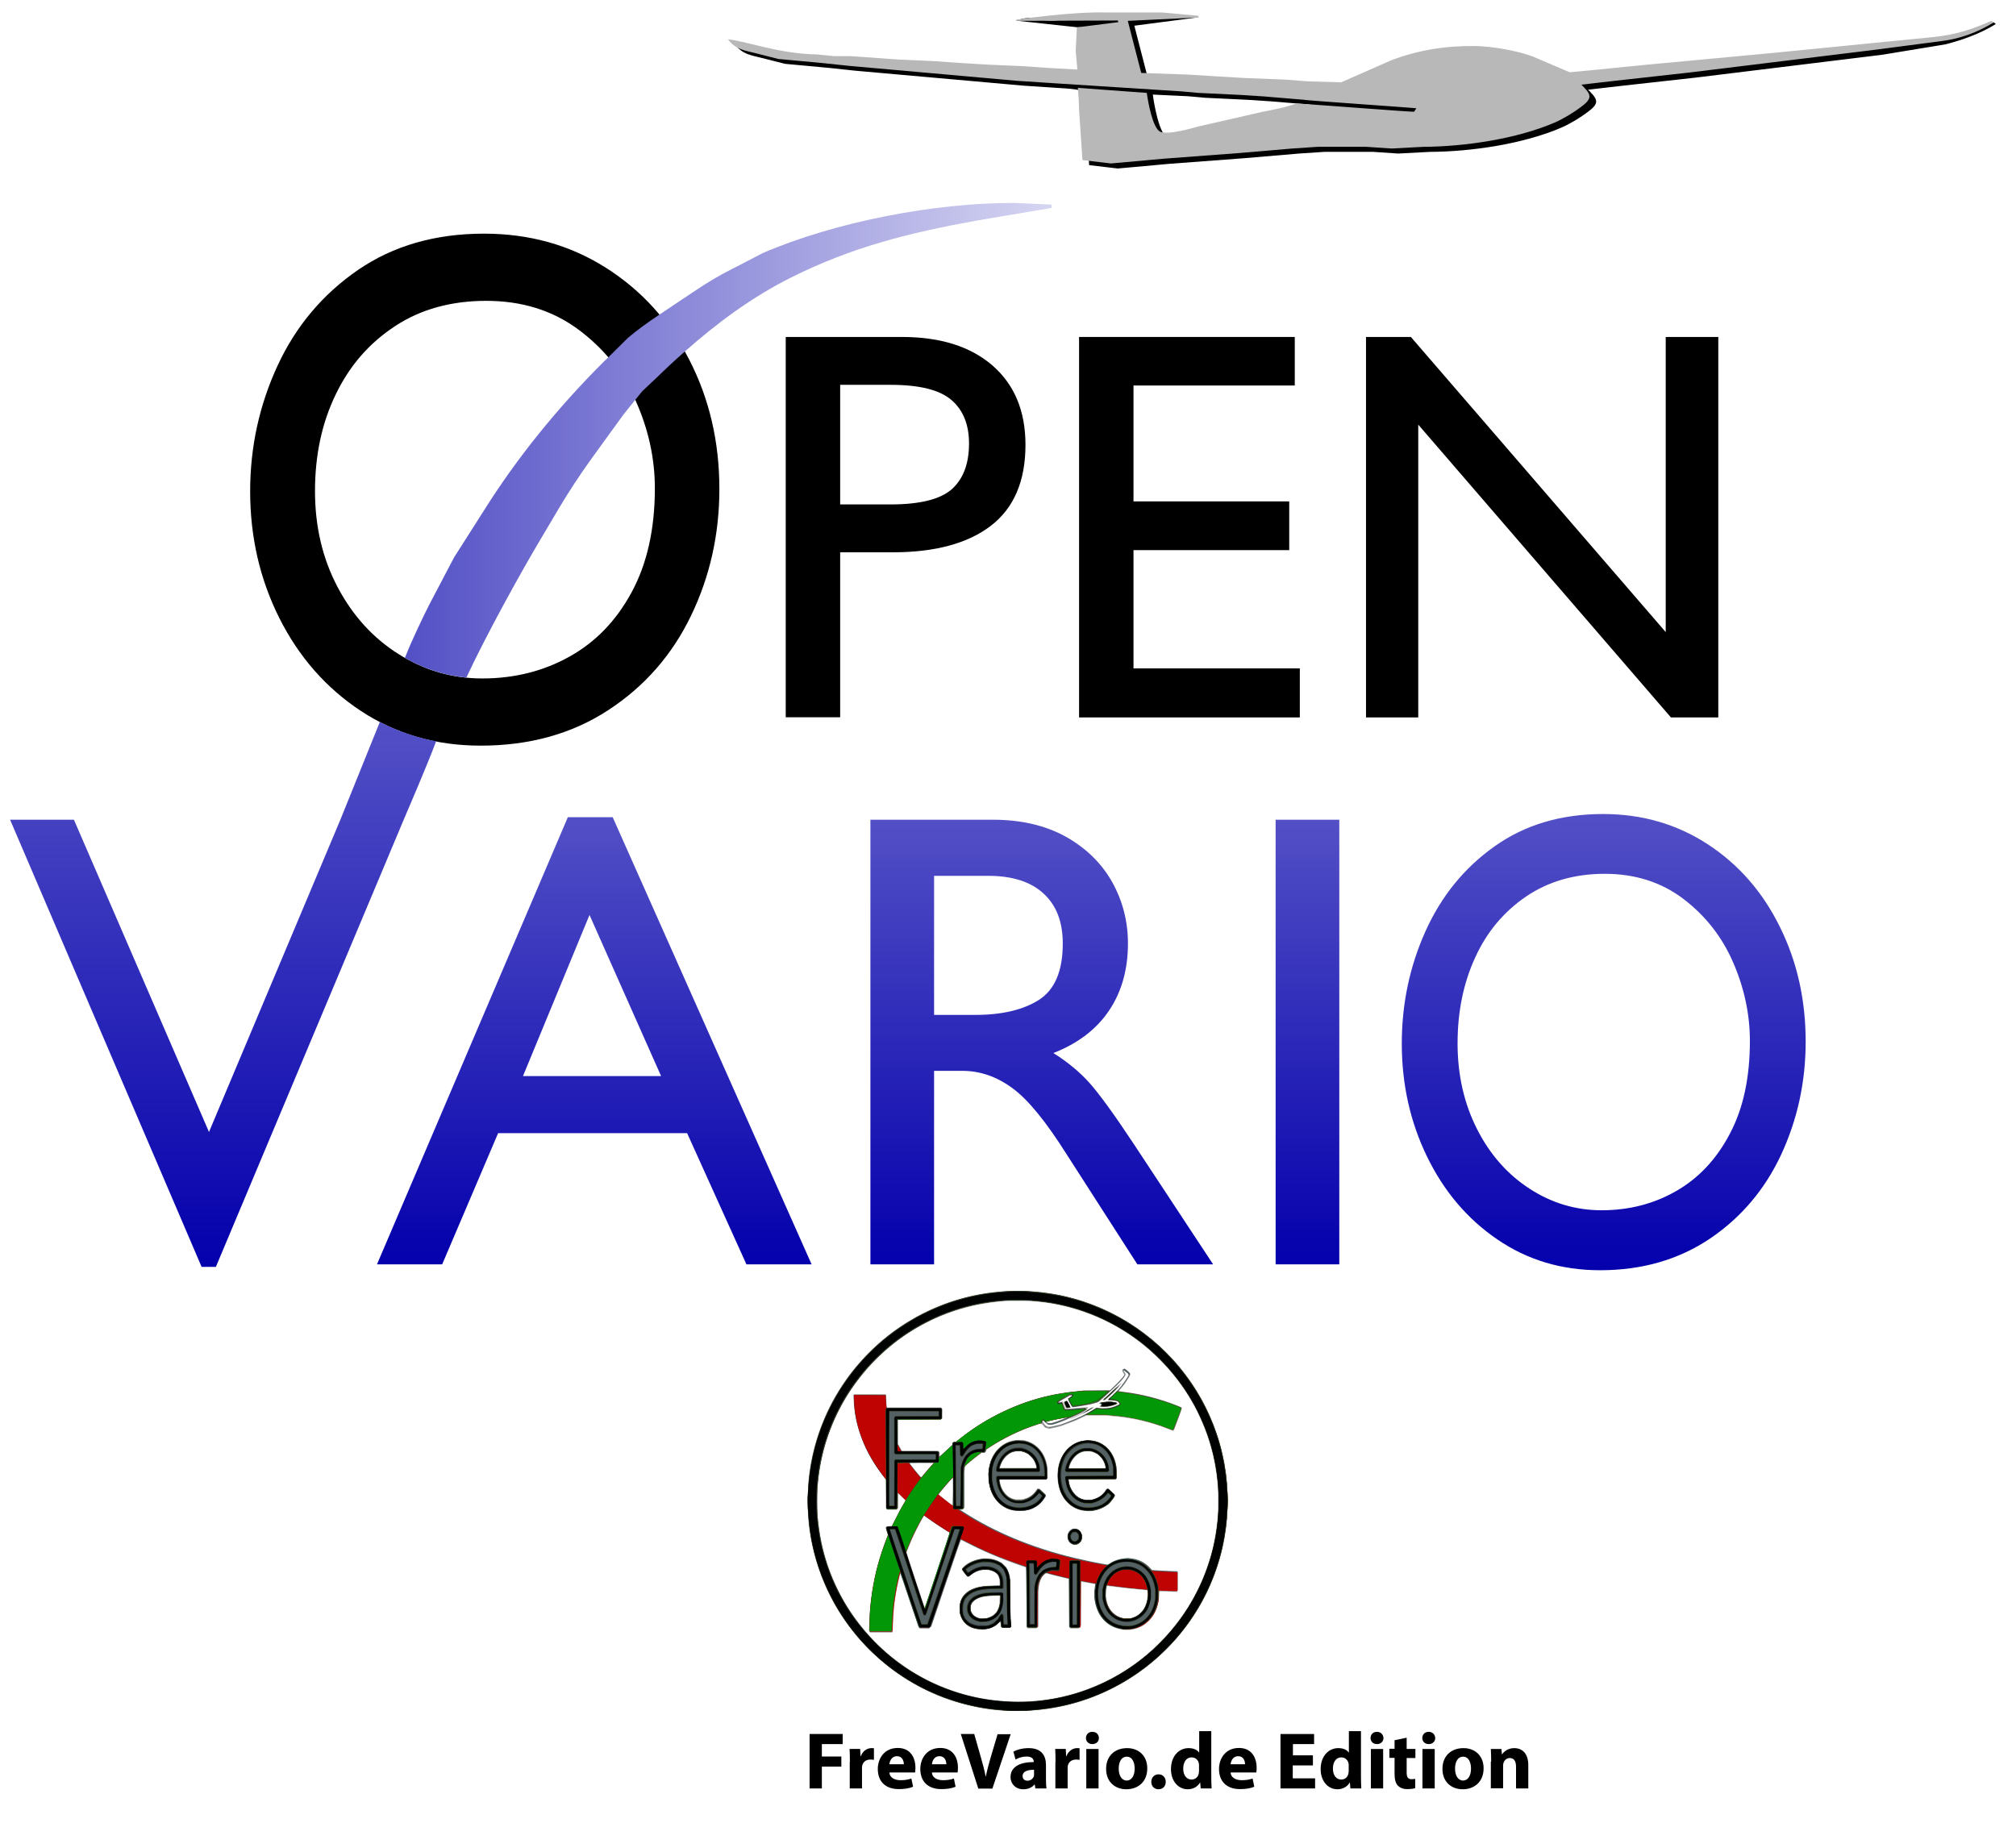 <?xml version="1.0" encoding="utf-8"?>
<!-- Generator: Adobe Illustrator 23.0.2, SVG Export Plug-In . SVG Version: 6.00 Build 0)  -->
<svg version="1.1" id="Ebene_1" xmlns="http://www.w3.org/2000/svg" xmlns:xlink="http://www.w3.org/1999/xlink" x="0px" y="0px"
	 viewBox="0 0 1200 1100" style="enable-background:new 0 0 1200 1100;" xml:space="preserve">
<style type="text/css">
	.st0{fill:url(#SVGID_1_);}
	.st1{fill:url(#SVGID_2_);}
	.st2{fill:url(#SVGID_3_);}
	.st3{fill:url(#SVGID_4_);}
	.st4{fill:none;}
	.st5{fill:url(#SVGID_5_);}
	.st6{fill:url(#SVGID_6_);}
	.st7{fill:#B8B8B8;}
	.st8{fill:#A0A0A0;}
	.st9{fill:#536064;}
	.st10{fill:#3A4548;}
	.st11{fill:#BF0202;}
	.st12{fill:#029707;}
	.st13{fill:#2B2F30;}
	.st14{fill:#010202;}
	.st15{enable-background:new    ;}
</style>
<g>
	
		<linearGradient id="SVGID_1_" gradientUnits="userSpaceOnUse" x1="353.75" y1="484.5" x2="353.75" y2="750.7" gradientTransform="matrix(1 0 0 1 0 2)">
		<stop  offset="2.770450e-07" style="stop-color:#5350C6"/>
		<stop  offset="1" style="stop-color:#0400AC"/>
	</linearGradient>
	<path class="st0" d="M444.3,752.7L409,674.6H296.5l-33.3,78.1h-38.8L338,486.5h26.7l118.4,266.2H444.3z M350.9,544.7l-39.6,95.9
		h82.2L350.9,544.7z"/>
	
		<linearGradient id="SVGID_2_" gradientUnits="userSpaceOnUse" x1="620.1" y1="486" x2="620.1" y2="750.7" gradientTransform="matrix(1 0 0 1 0 2)">
		<stop  offset="2.770450e-07" style="stop-color:#5350C6"/>
		<stop  offset="1" style="stop-color:#0400AC"/>
	</linearGradient>
	<path class="st1" d="M671.4,561.7c0,15.5-3.8,28.9-11.3,40s-18.5,19.5-33.1,25.2c8.6,5.4,15.8,11.4,21.6,17.9s14.8,18.9,26.9,37.2
		l46.6,70.7H677l-41.9-65.2c-12.4-19.7-23.2-33-32.6-39.8c-9.3-6.8-19.2-10.2-29.6-10.2H556v115.2h-37.9V488H591
		c16.8,0,31.3,3.4,43.4,10.1c12.1,6.8,21.3,15.8,27.6,27C668.3,536.4,671.4,548.6,671.4,561.7z M632.6,561.7
		c0-12.9-3.8-22.8-11.5-29.8c-7.6-7-18.6-10.5-32.9-10.5H556v82.8h24.4c16,0,28.7-3,38.1-9C627.9,589.1,632.6,578,632.6,561.7z"/>
	
		<linearGradient id="SVGID_3_" gradientUnits="userSpaceOnUse" x1="778.25" y1="486" x2="778.25" y2="750.7" gradientTransform="matrix(1 0 0 1 0 2)">
		<stop  offset="2.770450e-07" style="stop-color:#5350C6"/>
		<stop  offset="1" style="stop-color:#0400AC"/>
	</linearGradient>
	<path class="st2" d="M759.3,752.7V488h37.9v264.7H759.3z"/>
	
		<linearGradient id="SVGID_4_" gradientUnits="userSpaceOnUse" x1="954.6" y1="482.6" x2="954.6" y2="754.2" gradientTransform="matrix(1 0 0 1 0 2)">
		<stop  offset="2.770450e-07" style="stop-color:#5350C6"/>
		<stop  offset="1" style="stop-color:#0400AC"/>
	</linearGradient>
	<path class="st3" d="M1074.8,620.1c0,24-4.9,46.4-14.6,67.3c-9.7,20.8-23.9,37.5-42.4,50c-18.6,12.5-40.4,18.8-65.3,18.8
		c-23,0-43.4-6.1-61.3-18.4c-17.9-12.2-31.8-28.7-41.8-49.3s-15-43-15-67.3c0-23.6,4.7-45.9,14.1-66.8c9.4-20.9,23.1-37.8,41.2-50.6
		c18-12.8,39.6-19.2,64.5-19.2c23.2,0,43.9,6,62.3,18c18.4,12,32.7,28.4,42.9,49.1C1069.7,572.4,1074.8,595.2,1074.8,620.1z
		 M867.6,621.2c0,18.8,3.9,35.8,11.6,51c7.7,15.2,18.2,27,31.3,35.5s27.4,12.8,42.8,12.8c16.3,0,31.2-3.8,44.5-11.5
		c13.3-7.6,24-19,31.9-34.1c8-15.1,11.9-33.5,11.9-55.2c0-15.8-3.3-31.3-9.9-46.6s-16.5-27.9-29.6-37.9s-28.8-15-46.9-15
		c-17.9,0-33.5,4.5-46.8,13.5c-13.2,9-23.4,21.1-30.3,36.3C871.1,585.2,867.6,602.2,867.6,621.2z"/>
	<g>
		<path d="M428.2,291.1c0,26.9-5.6,52.1-16.9,75.5C400,390,383.6,408.7,362,422.8s-46.9,21.1-75.9,21.1c-26.7,0-50.4-6.9-71.2-20.6
			s-37-32.2-48.6-55.3c-11.6-23.1-17.4-48.3-17.4-75.5c0-26.5,5.5-51.5,16.4-75s26.9-42.4,47.8-56.8c21-14.4,46-21.6,75-21.6
			c26.9,0,51,6.7,72.4,20.2c21.3,13.5,38,31.8,49.9,55.1C422.3,237.6,428.2,263.2,428.2,291.1z M187.5,292.4
			c0,21.1,4.5,40.2,13.5,57.2s21.1,30.3,36.4,39.9s31.8,14.4,49.7,14.4c19,0,36.2-4.3,51.7-12.9s27.9-21.3,37.1-38.3
			c9.2-16.9,13.9-37.6,13.9-62c0-17.7-3.8-35.2-11.5-52.3c-7.7-17.2-19.2-31.3-34.4-42.5c-15.3-11.2-33.4-16.8-54.5-16.8
			c-20.8,0-39,5-54.3,15.1c-15.4,10.1-27.1,23.6-35.3,40.7C191.5,252,187.5,271.2,187.5,292.4z"/>
		<path d="M610.4,264.8c0,21.6-6.9,37.7-20.6,48.2c-13.7,10.5-33.2,15.8-58.4,15.8h-31.3V427h-32.4V200.6h69.1
			c23,0,41,5.7,54.1,17.1C603.9,229.1,610.4,244.8,610.4,264.8z M576.8,264c0-11.2-3.5-19.9-10.5-25.9s-19-9-36.2-9h-30v71.2h30
			c17.6,0,29.8-3.1,36.6-9.2C573.4,285,576.8,276,576.8,264z"/>
		<path d="M674.7,229.4v69.1h92.7v29h-92.7v70.4h99v29.2H642.3V200.6h128.4v28.9h-96L674.7,229.4L674.7,229.4z"/>
		<path d="M991.5,200.6h31.3v226.5h-28.2L844.2,252.8v174.3h-31.1V200.6h26.7l151.7,175.7L991.5,200.6L991.5,200.6z"/>
	</g>
	<path class="st4" d="M341.5,287.8l-18.9,32c-12.3,20.5-33.5,58.9-44.9,83.6c3.1,0.3,6.2,0.5,9.3,0.5c19,0,36.2-4.3,51.7-12.9
		s27.9-21.3,37.1-38.3c9.2-16.9,13.9-37.6,13.9-62c0-17.7-3.8-35.2-11.5-52.3c0-0.1-0.1-0.1-0.1-0.2l-6.9,8.6L341.5,287.8z"/>
	<path class="st4" d="M343.7,195.9c-15.3-11.2-33.4-16.8-54.5-16.8c-20.8,0-39,5-54.3,15.1c-15.4,10.1-27.1,23.6-35.3,40.7
		c-8.1,17.1-12.2,36.3-12.2,57.5c0,21.1,4.5,40.2,13.5,57.2s21.1,30.3,36.4,39.9c1.2,0.8,2.5,1.5,3.8,2.2
		c4.1-10.6,11.3-25.4,14.6-31.9l14.7-28l17.2-27c20.1-32.2,44.6-62.2,71.4-89l3.1-3C356.7,206.6,350.6,200.9,343.7,195.9z"/>
	
		<linearGradient id="SVGID_5_" gradientUnits="userSpaceOnUse" x1="132.8" y1="427.8" x2="132.8" y2="752.2" gradientTransform="matrix(1 0 0 1 0 2)">
		<stop  offset="2.770450e-07" style="stop-color:#5350C6"/>
		<stop  offset="1" style="stop-color:#0400AC"/>
	</linearGradient>
	<path class="st5" d="M226.1,429.8L202.6,488l-78.2,185.9L44,488H6l114,266.2h8.5L240.3,488c2.3-5.4,13.7-31.8,19.3-46.7
		C247.7,439.1,236.6,435.2,226.1,429.8z"/>
	
		<linearGradient id="SVGID_6_" gradientUnits="userSpaceOnUse" x1="241" y1="260.1" x2="625.9" y2="260.1" gradientTransform="matrix(1 0 0 1 0 2)">
		<stop  offset="2.770450e-07" style="stop-color:#5350C6"/>
		<stop  offset="1" style="stop-color:#D6D5F1"/>
	</linearGradient>
	<path class="st6" d="M603.9,120.8c-47.5-0.1-106.3,11.1-150,29.9l-13,6.8l-4.6,2.3c-7.6,3.9-15,8.2-22.1,13l-8.4,5.6
		c-4.4,3-8.9,5.9-13.3,8.9c-6.4,4.3-12.8,8.8-18.7,13.8L362,212.8l-3.1,3c-26.8,26.8-51.3,56.8-71.4,89l-17.2,27l-14.7,28
		c-3.3,6.5-10.5,21.3-14.6,31.9c11.5,6.5,23.7,10.4,36.6,11.7c11.4-24.6,32.6-63.1,44.9-83.6l10.3-17.4c5.8-9.7,12-19.2,18.6-28.4
		l19.7-27.2l6.9-8.6l4.3-5.3l8.6-8.1c5.4-5.3,11-10.5,16.7-15.5c19.3-17.1,40.1-32.5,63.3-44.1c36.4-18.2,70.3-26.6,110-33.8l45-7.6
		v-2L603.9,120.8z"/>
</g>
<g id="Ebene_3">
	<g>
		<path d="M1186.7,13.3c-16.5,7-26.9,9.6-38.5,10.7l-90,10.5l-75,7l-30,3l-15,1.4l-22-9.4c-8.8-3.4-24.6-6.1-34-6.2
			c-17.6-0.2-33.4,2.2-50,8.4l-30,13.2l-20-0.6l-13-1l-25-1l-17-1l-16-1l-28-1l-8-31l0,0l38.2-5h-17.2h-34l-12,1h-12l-10,0.9
			c-9.9,0.7-12.8-3.8-23.3,0.1l36.1,3.9l6.3,0.1l-3,1v16l1,11l-18-1l-14-1l-23-1l-16-1l-14-1l-22-1l-14-1l-14-1h-10l-10-1
			c-22.5-0.3-42.3-8-53-9c4.9,6.3,9.7,6.5,17,8.4l13,3.3l26,2.4l16,1.7l45,4l55,4.9l26,1.7c2.5,0.3,7.5,0.4,9.3,2.2
			c2.4,2.5,1.7,10,1.7,13.4l2,30l17,2l9-0.8l22-2l44-3.3l33-2.8l15-1h29l15,1l19-1c24.4-0.1,55.5-4.7,78-14.4c5-2.1,11.7-6.2,16-9.5
			c1.8-1.4,4.8-3.6,4.8-6.1s-3.2-5.3-4.8-7l19-2.2l45-5l111-13.6l37.7-6.2c10.3-2.7,20.4-6.2,30-12.1L1186.7,13.3z M755.2,69.6
			l-38,8.7c-4.8,1.3-18.7,5.3-22.9,3c-4.5-2.6-7.4-19.6-8.1-25l21,1l10,0.9l25,1.2l14,0.9l24,2C774.1,66.1,762.4,68.1,755.2,69.6z"
			/>
	</g>
	<g>
		<path class="st7" d="M665.4,12.2l0.2,1L641,16.3l-0.7,14.1l1,11l-18-1l-14-1l-23-1l-16-1l-14-1l-22-1l-14-1l-14-1h-10l-10-1
			c-22.5-0.3-42.3-8-53-9c4.9,6.3,9.7,6.5,17,8.4l13,3.3l26,2.4l16,1.7l45,4l55,4.9l26,1.7l72,4.6l10,0.9l25,1.2l14,0.9l24,2
			c-0.5,0.3,67.4,4.9,66.9,5.1s-1.1,1.8-1.6,2c-0.6,0.3-69.4-5.1-70.1-4.9c-6.3,2.4-14.6,3.9-20.2,5l-38,8.7
			c-4.8,1.3-18.7,5.3-22.9,3c-4.2-2.4-6.9-16.6-7.8-23l-41-3c0.3,3,0.7,10.3,0.7,13l2,30l17,2l9-0.8l22-2l44-3.3l33-2.8l15-1h29
			l15,1l19-1c24.4-0.1,55.5-4.7,78-14.4c5-2.1,11.7-6.2,16-9.5c1.8-1.4,4.8-3.6,4.8-6.1s-3.2-5.3-4.8-7l19-2.2l45-5l111-13.6l39-5.1
			c11.1-1.3,21.8-5.2,31.5-11.2l-1.5-0.9c-17.4,7.8-27.4,9-39,10.1l-92,9.1l-75,7l-30,3l-15,1.4l-22-9.4c-8.8-3.4-24.6-6.1-34-6.2
			c-17.6-0.2-33.4,2.2-50,8.4l-30,13.2l-20-0.6l-13-1l-25-1l-17-1l-16-1l-28-1l-8-31l42.2-2l-0.2-1l-19.4-1.8
			c-1.1-0.1-2.2-0.2-3.3-0.2h-32.4c-21.1-0.5-53.3,4.3-53.3,4.3v0.7L665.4,12.2z"/>
	</g>
</g>
<g>
	<g>
		<path class="st8" d="M597.8,1018.4c-5.8-0.3-10.6-0.9-16-2c-26.6-5.2-50.4-18.7-68.7-38.8c-16.8-18.5-27.6-41.5-31.2-66.2
			c-0.8-5.3-1.1-10.8-1.1-17.8c0-9.3,0.6-16.1,2.1-23.9c4.2-21.7,14.1-41.9,28.8-58.6c2.3-2.6,7.3-7.7,10-10.2
			c18.6-16.8,41.5-27.6,66.2-31.2c5.3-0.8,10.8-1.1,17.7-1.1c7.1,0,12.6,0.3,17.9,1.1c28.8,4.1,55.1,18.1,74.9,39.8
			c16.8,18.5,27.6,41.5,31.2,66.2c0.8,5.3,1.1,10.8,1.1,17.8s-0.3,12.5-1.1,17.8c-3.4,24-13.7,46.3-29.7,64.6
			c-2.3,2.7-7.3,7.7-10.1,10.2c-18.5,16.8-41.5,27.6-66.1,31.2c-3.8,0.5-5.9,0.7-10.5,1C609.5,1018.6,601.4,1018.6,597.8,1018.4
			L597.8,1018.4z M613.4,1012.8c8.7-0.6,16.5-1.9,24.4-4.1c26.5-7.4,49.1-23.4,65.4-46.1c9.1-12.7,15.7-27.6,19.1-43.1
			c1.1-5.1,1.9-10.3,2.5-16.2l0.2-2.2v-14.8l-0.2-2.2c-0.8-8.3-2-15.4-4-22.4c-5.5-19.9-16-37.7-30.5-52.3
			c-17.3-17.3-39.1-28.8-63.3-33.2c-2.8-0.5-7.1-1.1-10.7-1.4l-2.8-0.3H598l-2.8,0.3c-7.7,0.8-14.3,2-21,3.8
			c-27.8,7.6-51.6,24.8-67.9,49.1c-4.7,7-9.1,15.5-12.2,23.7c-4,10.5-6.3,20.7-7.4,32.7l-0.2,2.2V901l0.2,2.2
			c1.5,15.7,5.1,29,11.6,42.5c9.8,20.4,26,38.2,45.4,50c16.5,10,34.7,15.8,54.1,17.1C600.4,1013,610.8,1013,613.4,1012.8
			L613.4,1012.8z M517.5,971l-0.2-0.3l0.1-4.5c0.4-12.5,2.1-24.2,5.4-36c1.1-3.8,3.3-10.5,4.7-13.9l1-2.6l-0.6-1.8
			c-0.3-1-0.6-2-0.6-2.3v-0.4l0.7-0.6l2.9-0.1l2-4c1.9-3.9,3.6-7,5.2-9.7c0.5-0.7,0.8-1.4,0.8-1.5c0-0.2-4-4.1-4.2-4.2l-0.1,0v8.9
			l-0.8,0.8h-5.5l-0.3-0.2c-0.2-0.1-0.4-0.4-0.5-0.7l-0.2-0.5V889v-8.3l-0.6-0.7c-11.6-14.5-18-30.5-18.6-46.7l-0.1-2.8l0.4-0.5
			h18.7l0.2,0.3l0.2,0.3l0.1,2.7c0,1.5,0.1,3.1,0.2,3.6l0.1,1h32.3l0.3,0.3c0.5,0.5,0.5,0.8,0.4,3.6l0,2.5l-0.4,0.4l-0.4,0.4h-25.6
			v14.4l0.9,1.7c0.5,0.9,1,1.8,1.2,2.1l0.3,0.4h21.7l0.7,0.8v2.5h0.2c0.1,0,1.2-1,2.4-2.2c1.2-1.2,2.9-2.8,3.8-3.5l1.5-1.4v-0.5V859
			l0.6-0.6h1.4l1.6-1.3c12.5-10,26.1-17.6,40.8-22.5c10.2-3.5,19.4-5.3,31.5-6.5l2-0.2l15.6-0.1l2.4-2.2c2.6-2.4,5.4-5.6,6-6.6
			l0.3-0.7l-0.6-0.8c-0.3-0.4-0.6-0.9-0.7-1.1c-0.1-0.5,0.2-1.1,0.7-1.3l0.4-0.2l0.3,0.2c0.7,0.3,2.8,2.1,3,2.6l0.3,0.5l-0.2,0.6
			c-0.2,0.6-2.4,4.1-3.6,5.7c-0.4,0.5-1.3,1.6-2,2.4s-1.2,1.5-1.2,1.5s1.3,0.2,2.9,0.4c11,1.3,21.7,4.1,32.5,8.4
			c2.1,0.8,2.2,0.9,2.2,1.4c0,0.2-1,3.2-2.3,6.6l-2.3,6.2l-0.3,0.2l-0.3,0.2l-2.9-1.1c-10.9-4.3-21.8-6.8-33.8-7.7l-3.1-0.3l-11.6,0
			l-1.9,0.8c-1,0.5-2.1,1-2.3,1.1c-0.8,0.5-4.1,1.8-7.6,3.1l-3.4,1.3l-2.8,0.7c-1.6,0.4-3.2,0.7-3.7,0.8l-0.8,0.1l-2.2-0.7l-0.7-0.8
			c-0.4-0.4-0.9-1-1.1-1.3l-0.4-0.5l-1.8,0.6c-10.6,3.4-20.9,8.4-29.6,14.2c-1.6,1.1-1.7,1.1-1.7,1.7c0,0.2-0.2,0.6-0.3,0.8
			l-0.3,0.4l-1.6-0.2l-2.2,1.6c-2.2,1.6-7.3,5.8-7.8,6.4l-0.3,0.3l-0.2,0.9l-0.2,0.9v22.6l-0.5,1.1l-0.4,0.1c-0.2,0-0.8,0.1-1.4,0.1
			l-1,0l1.4,1c0.8,0.5,2.3,1.5,3.4,2.2c22,13.8,49.6,23.8,80.2,29.3l3.4,0.6l1.3-0.9c5.5-3.6,12.9-4,18.9-0.9
			c1.8,0.9,3.1,1.9,4.7,3.5l1.3,1.3l2.6,0.2c1.5,0.1,4.2,0.2,6.1,0.3c1.9,0.1,4.1,0.2,4.9,0.2l1.5,0.1l0.5,0.4v11.2l-0.2,0.2
			l-0.2,0.2l-4.9-0.2c-2.7-0.1-5-0.2-5.3-0.2l-0.4,0l0,2.1c0,2.5-0.3,4.2-0.8,6.2c-0.7,2.8-2,5.5-3.7,7.7c-0.9,1.1-3,3.2-4.1,3.9
			c-6.1,4.2-14.5,4.2-20.7,0.2c-4.8-3.1-7.8-8.5-8.7-15c-0.3-2.8-0.3-4.9,0.3-8.7l0.1-0.6l-1.2-0.2c-0.7-0.1-2.7-0.5-4.5-0.8
			s-3.3-0.6-3.3-0.6s-0.1,6.1-0.1,13.6v13.6l-0.3,0.3c-0.5,0.5-0.8,0.5-3.3,0.5l-2.3,0l-0.7-0.7l0-14.4l0-14.4h-0.2
			c-0.3,0-7-1.6-10.7-2.6l-2.7-0.7l-0.4,0.1c-0.6,0.1-2.1,1.7-2.8,2.8c-0.6,1-1.1,2.3-1.5,3.7l-0.3,1l-0.1,12.2l-0.1,12.2l-0.7,0.7
			h-5.3l-0.3-0.3l-0.3-0.3l-0.1-16.8c0-9.3-0.2-17.3-0.2-17.8l-0.1-1l-2.9-1c-12.7-4.4-22.7-8.7-33.1-14.1c-1.5-0.8-2.9-1.4-3-1.4
			c-0.1,0-4.1,11.7-9,25.9c-4.8,14.2-8.9,26-9,26.3s-0.4,0.5-0.6,0.6l-0.4,0.2l-5.2-0.1l-0.3-0.3l-0.3-0.3l-5.4-16
			c-3-8.8-5.4-16.1-5.5-16.1c-0.2-0.2-0.5,1.2-1.4,5.1c-1.9,8.5-2.8,16.3-3.1,25.1l-0.1,4.3l-0.4,0.5h-13.2L517.5,971z M674.1,963
			c4.5-1.4,7.5-5,8.6-10.2c0.3-1.5,0.5-4.6,0.3-5.5l-0.1-0.6l-2.3-0.2c-5.5-0.5-12.5-1.2-18.4-2c-1.7-0.2-3.1-0.4-3.2-0.3
			c-0.2,0.2-0.5,2.1-0.6,3.9l-0.1,2l0.2,1.4c0.5,4,2.2,7.3,4.8,9.4c1.2,1,3.4,2.1,4.8,2.4l1.1,0.2l3.9-0.1L674.1,963z M557.9,934.8
			c4-12.1,7.3-22.1,7.3-22.2v-0.2l-2.3-1.4c-2.8-1.7-8.2-5.3-10.7-7.2c-1-0.8-2-1.4-2-1.4c-0.3,0-2.5,3.9-5,8.9
			c-1.6,3.1-3.7,8.1-4.9,11.2l-0.7,1.7l5.3,16.1c2.9,8.9,5.3,16.2,5.4,16.4l0.1,0.2l0.1-0.1C550.5,956.9,553.9,946.9,557.9,934.8
			L557.9,934.8z M567.2,888c0-4.5,0-8.1-0.1-8.1c-0.4,0-8.2,9.2-8.2,9.7v0.3l1.5,1.2c1.3,1.1,4.6,3.7,6,4.7c0.3,0.2,0.5,0.3,0.6,0.3
			C567.1,896.1,567.2,892.5,567.2,888L567.2,888z M549.7,877.8c1.5-1.9,5.1-6,5.5-6.3c0.1-0.1,0.3-0.3,0.3-0.3V871h-7
			c-3.9,0-7,0-7,0.1c0,0.2,2.3,3.1,4.1,5.3c1,1.2,2,2.4,2.2,2.6s0.4,0.4,0.5,0.4S549,878.7,549.7,877.8L549.7,877.8z M628.5,848.7
			l2.9-0.7l3.2-1.2c6.8-2.5,12.1-5.1,16.5-7.8l1.6-1l3,0.3l4.7-0.2l1.2-0.3c1.2-0.3,4.3-1.5,4.7-1.8c0.1-0.1,0.2-0.3,0.2-0.5v-0.4
			l-0.5-0.4c-1-0.9-2.1-1.1-4.9-1.2l-1.4,0l0-0.2l0-0.2l1.9-1.7c2.2-1.9,4.8-4.8,6.4-6.8c1.2-1.6,3.3-4.7,3.8-5.7l0.3-0.7l-0.2-0.3
			c-0.2-0.3-2.5-2.2-2.7-2.2c-0.1,0-0.2,0.1-0.2,0.2l-0.1,0.2l0.6,0.9c0.3,0.5,0.6,1,0.6,1.2c0,0.8-2.5,3.8-5.7,6.9
			c-2.7,2.6-6.7,6.2-8.7,7.9l-1.5,1.3l-2.2,0.7c-1.2,0.4-2.8,0.8-3.5,0.9c-4.5,0.8-6.7,1.2-8.2,1.3l-1.6,0.2l-0.2-0.2
			c-0.4-0.4-2.4-4.2-2.3-4.4c0-0.1,0.6-0.5,1.2-1l1.1-0.8l0-0.3c0.1-0.4-0.2-0.6-0.8-0.6h-0.5l-1.7,1c-0.9,0.5-2.3,1.3-3,1.7
			c-0.7,0.4-1.6,1-1.8,1.2l-0.5,0.4l0.2,0.5h0.4c0.2,0,0.7-0.1,1-0.3l0.6-0.3l0.2,0.2c0.1,0.1,0.5,1,0.8,2c0.4,1,0.8,1.9,0.8,2
			c0.2,0.2,1.8,0.2,4.7-0.1c1.6-0.1,4.1-0.4,5.7-0.5l2.8-0.2l0.2,0.2l0.2,0.2l-1.1,0.7c-2.2,1.4-4.2,2.5-6.6,3.5
			c-1.3,0.6-3.7,1.6-5.2,2.3c-1.5,0.7-4,1.7-5.5,2.2l-2.7,0.9h-2.5l-0.5-0.2c-0.2-0.1-0.8-0.6-1.1-1c-0.9-1.1-1.8-1.5-2-0.7
			l-0.1,0.2l0.5,0.8c0.3,0.5,0.8,1.1,1.1,1.5l0.6,0.6l1.5,0.5l0.9-0.1C625.2,849.5,626.9,849.1,628.5,848.7L628.5,848.7z M637,844.8
			c0.1-0.3,0.9-0.7,3.4-1.8l2.3-1l2.6-1.5c4.2-2.5,5-2.9,5.8-2.9h0.2l-0.5,0.4c-0.7,0.7-3.3,2.1-5.7,3.2c-1.2,0.5-2.6,1.3-3.3,1.6
			c-1.2,0.6-3.7,1.7-4.4,1.9L637,845L637,844.8L637,844.8z M634.6,838.1c-0.2-0.2-1.4-3-1.4-3.4c0-0.2,1.5-1,1.8-0.9
			c0.2,0,2.2,3.6,2.2,4c0,0.3-0.1,0.4-1.3,0.5l-1.1,0.1L634.6,838.1z M655.9,837.6c-0.6,0-1.1-0.1-1.2-0.2l-0.2-0.2l1-0.9l-0.1-0.2
			c0-0.1-0.4-0.3-0.7-0.4s-0.6-0.2-0.6-0.3c0-0.4,2.1-0.9,4.9-1l1.7-0.1l1.5,0.2c0.8,0.1,1.8,0.3,2.2,0.5l0.7,0.3l0,0.3l0,0.3
			l-1.4,0.6C661.4,837.3,658.6,837.8,655.9,837.6L655.9,837.6z M656.5,833.5c0-0.1,0.2-0.4,0.5-0.7c1.6-1.4,2.3-2.1,4.3-3.9
			c1.2-1.1,2.9-2.7,4-3.7s1.9-1.8,2-1.8h0.2l-0.2,0.3c-0.6,1.2-4.2,5-7.1,7.6c-1.2,1.1-2.3,2-2.5,2.1
			C657,833.7,656.6,833.7,656.5,833.5L656.5,833.5z M629,846.2c1.6-0.5,3.6-1.3,4.3-1.6l1.3-0.6l-0.9,0.1c-1.8,0.2-10.3,2-10.6,2.3
			c-0.1,0.1,0.3,0.6,0.6,0.7c0.2,0.1,0.7,0.1,1.2,0.1l0.9,0L629,846.2L629,846.2z M582,970c-2.2-0.3-4.9-1.3-6.2-2.3
			c-2.1-1.6-3.6-3.9-4.3-6.5l-0.3-1.1l0-4.5l0.5-2.5l0.6-1.3l0.6-1.3l1.2-1.3c0.7-0.7,1.6-1.6,2.1-1.9c2.2-1.5,5.1-2.5,8.3-3
			c1.7-0.2,6.6-0.5,9-0.5h1.5v-1.4c0-2.4-0.5-4-1.7-5.4c-0.8-0.9-1.6-1.3-3.2-1.9l-1.2-0.4l-1.6-0.1l-1.6-0.1l-1.2,0.2
			c-2.5,0.4-4.5,1.3-6.6,3l-1.3,1h-0.8l-0.4-0.4c-0.2-0.2-0.9-1.1-1.6-2l-1.2-1.6v-1l1.1-1.1c2.5-2.4,6-4,10.3-4.7l1.5-0.2l2,0.1
			c3.1,0.1,5.5,0.7,7.7,2l1.2,0.7l2.5,2.5l0.6,1.1c0.7,1.3,1.1,2.5,1.5,3.9l0.2,1l0.1,10.7c0.1,5.9,0.2,11.8,0.3,13.2
			c0.1,1.4,0.2,3.2,0.3,4l0.1,1.5l-0.7,0.6l-2,0c-1.1,0-2.3,0-2.6,0l-0.5-0.1l-0.2-0.4c-0.1-0.2-0.3-1-0.4-1.8s-0.2-1.4-0.2-1.5
			c0,0-0.7,0.5-1.4,1.2l-1.3,1.2l-1.2,0.6C588.9,969.9,585.4,970.4,582,970L582,970z M588,963c0.5-0.1,1.4-0.5,2-0.8l1.1-0.6l2.1-2
			l0.6-1.3c0.3-0.7,0.8-1.8,0.9-2.5l0.2-1.2l0.1-2.3l0.1-2.3h-2.2c-5.5,0-9.4,0.7-11.8,2.1c-1.1,0.7-2.3,1.9-2.8,2.8l-0.4,0.8l0,3.4
			l0.5,0.9c0.8,1.5,2.2,2.6,4.2,3.2l0.8,0.2l3.8-0.1L588,963L588,963z M638.7,919.5c-1.8-0.5-3-2-3.3-4.1l-0.1-0.8l0.2-1
			c0.4-1.7,1.5-2.9,3-3.4l0.7-0.2l0.9,0.1c1.2,0.1,2,0.5,2.8,1.5l0.7,0.8l0.3,0.9l0.3,0.9l-0.2,2.2l-0.3,0.7
			c-0.8,1.5-2.1,2.5-3.6,2.6l-0.8,0.1L638.7,919.5z M602.9,899.2c-4.9-1-8.9-3.9-11.6-8.5c-1.2-2-2.2-4.9-2.7-7.9l-0.2-1.2l0-6.6
			l0.3-1.4c0.7-3.3,1.7-6,3.3-8.4l1.1-1.6l1.3-1.3c2.7-2.7,5.7-4.3,9.3-4.9c0.5-0.1,1.9-0.2,3-0.2l2,0l1.4,0.3
			c5.6,1.2,10.3,5.5,12.3,11.3c0.2,0.7,0.6,1.8,0.7,2.6l0.3,1.3l0.1,3.6l0.1,3.6l-0.9,0.7h-27.6l-0.1,0.1c-0.2,0.3,0.6,3.4,1.1,4.6
			c0.8,1.9,1.5,2.9,2.7,4.2l1.2,1.2l2.2,1.3l2.5,0.6l3.6,0l1.2-0.3c3.1-0.8,5.5-2.5,7.2-5.1c0.4-0.5,0.8-1,1-1.1l0.3-0.1l0.4,0.1
			c0.2,0.1,1.2,0.9,2.2,1.8l1.8,1.7v1l-0.9,1.4c-2.7,4-6.4,6.3-11.5,7.2l-1.3,0.2l-4.5,0L602.9,899.2L602.9,899.2z M616.9,873.7
			c0-0.7-0.7-2.7-1.3-3.9c-1.5-2.8-3.9-4.8-6.9-5.6l-1-0.3h-1.5c-1.9,0-3.1,0.2-4.5,0.9c-3,1.5-5.7,4.9-6.5,8.7l-0.1,0.4h21.7
			L616.9,873.7L616.9,873.7z M644.4,899.3c-6.3-1.1-11.5-5.9-13.7-12.4c-0.6-1.9-1-4-1.2-6.3l-0.2-2.1l0.2-2.1
			c0.4-5.6,2.3-10,5.6-13.5c3.8-4,8.6-5.8,14-5.4c7.6,0.6,13.4,6.1,15.2,14.5l0.3,1.5l0.1,3.3l0.1,3.3l-0.4,0.4l-0.4,0.4h-27.9
			l0.1,0.8c0.4,3.2,1.9,6.2,4,8.3c2.2,2.2,4.2,2.9,7.5,2.9h1.7l1.2-0.3c2.9-0.8,5.7-2.7,7.2-5.2l0.6-1l0.4-0.1
			c0.8-0.2,0.9-0.1,3.2,2.2l1.4,1.4v0.8l-0.9,1.3c-1.8,2.6-3.8,4.4-6.4,5.7c-1.7,0.8-3.2,1.3-5.1,1.7l-1.3,0.2l-2.3,0
			C646.5,899.5,645,899.4,644.4,899.3L644.4,899.3z M658,874c0-0.1,0-0.6-0.2-1.2l-0.2-1.1l-1.6-3.3l-2.5-2.5l-1.1-0.6
			c-1.4-0.7-2.4-1-3.8-1.2l-1.2-0.2l-1.3,0.2c-2.5,0.3-4.4,1.2-6.3,3.3c-1.5,1.6-3,4.3-3.3,6.1l-0.1,0.6h10.8
			C653.1,874.1,657.9,874,658,874L658,874z"/>
		<path class="st9" d="M599,1018.4c-36.9-2-71.1-20.3-93.4-50.1c-16.1-21.5-24.8-47.7-24.8-74.7c0-39.5,18.5-76.4,50.2-100.2
			c15.8-11.8,34.3-19.8,53.8-23.1c2.8-0.5,7.6-1.1,11.2-1.4l3.2-0.3h13l3.2,0.3c3.6,0.3,8.3,0.9,11.2,1.4
			c31.7,5.4,60,22.7,79.3,48.5c18.7,25,27.3,56,24.2,87.1c-3.3,33-19.2,62.8-44.9,84.1c-7,5.8-15.3,11.2-23.8,15.4
			C642.3,1015.1,620.6,1019.5,599,1018.4L599,1018.4z M613.7,1012.9c35.8-2.3,68.5-20.6,89.6-50c11.1-15.6,18.5-34,21-52.9
			c0.6-4.2,0.8-7.5,1-12.2l0.2-4.2l-0.2-4.2c-0.7-18-4.8-34-12.8-49.9c-10.6-20.9-27.8-38.9-48.2-50.3c-15.7-8.7-32.4-13.7-50.6-15
			c-3.3-0.2-12.3-0.2-15.6,0c-10.9,0.8-20.8,2.7-30.5,6.1c-24,8.2-44.4,23.4-59.3,44.3c-11.6,16.3-19,35.8-21.2,55.9
			c-0.5,4.7-0.7,7.7-0.7,13.1c0,5.4,0.1,8.4,0.7,13.1c2.2,20.2,9.6,39.7,21.4,56.1c8.3,11.7,18.6,21.7,30.2,29.6
			c17.6,12,38.4,19.1,59.6,20.4C603.2,1013.2,608.7,1013.2,613.7,1012.9L613.7,1012.9z M517.6,970.9l-0.2-0.3l0.1-4.4
			c0.4-12.4,2.2-24.2,5.4-35.8c1.1-3.8,3.3-10.5,4.7-14l1-2.6l-0.6-1.9c-0.7-2.1-0.8-2.5-0.3-2.8l0.3-0.3h2.5l0.3-0.2
			c0.1-0.1,1.2-2,2.3-4.3c2-4,3.7-7.1,5.3-9.8c0.5-0.8,0.8-1.4,0.8-1.5c-0.1-0.3-4.5-4.4-4.6-4.4h-0.2v9l-0.7,0.8h-5.4l-0.7-0.5
			l-0.1-17.2l-0.5-0.6c-11.7-14.6-18-30.4-18.6-46.6l-0.1-3.1l18.9,0.1l0,1.2c0,1.6,0.3,5.7,0.5,6.1l0.1,0.3H560l0.7,0.5l0,3l0,3
			l-0.8,0.4h-25.5v14.7l0.9,1.7c0.5,0.9,1,1.8,1.2,2.1l0.3,0.4h10.8c5.9,0,10.9,0,11,0.1c0.1,0.1,0.2,0.3,0.3,0.5l0.2,0.3v2.7
			l0.3-0.2c0.2-0.1,1.3-1.2,2.6-2.4s3-2.8,3.8-3.6l1.4-1.3v-0.6v-0.6l0.7-0.5h1.3l1.1-0.9c8.5-6.8,15.6-11.4,24.6-15.9
			c15.5-7.8,30-11.8,48.3-13.5l2-0.2l15.6-0.1l1-1c5.1-4.9,7.7-7.8,7.7-8.6c0-0.1-0.3-0.6-0.6-1.1l-0.6-0.8l0-0.4
			c0-0.2,0.2-0.5,0.5-0.7l0.4-0.3l0.5,0.2c0.7,0.4,2.6,2,2.8,2.5l0.2,0.4l-0.2,0.5c-0.4,1.3-3.9,6.3-5.9,8.5c-0.5,0.6-1,1.1-1,1.2
			s1.3,0.3,3,0.5c11,1.3,21.8,4.1,32.6,8.4c2,0.8,2.2,0.9,2.2,1.3c0,0.3-4.5,12.4-4.7,12.7c-0.1,0.1-0.3,0.2-0.4,0.2
			s-1.6-0.5-3.2-1.2c-10.5-4.1-21.4-6.6-33.2-7.5l-3.1-0.3l-12,0l-2.5,1.2c-2.5,1.2-6.3,2.9-6.6,2.9c-0.1,0-1.1,0.4-2.3,0.8
			s-2.7,1-3.2,1.2c-1,0.3-5.7,1.5-6.8,1.6l-0.6,0.1l-0.8-0.2c-1.1-0.3-1.8-0.7-2.5-1.6c-0.3-0.4-0.7-0.9-0.9-1.1l-0.3-0.3l-1.2,0.3
			c-2.2,0.7-7.5,2.5-10.3,3.7c-6.9,2.9-14,6.7-20,10.7l-1.6,1.1l-0.1,0.4c0,0.2-0.2,0.6-0.3,0.8l-0.2,0.4h-1.9l-2.3,1.7
			c-3.2,2.5-7.4,5.9-7.8,6.5l-0.3,0.5l-0.3,3.9v10.4v10.4l-0.7,0.5h-1.2c-0.7,0-1.2,0.1-1.3,0.1s0.9,0.8,2.1,1.5
			c18.7,12.2,41.4,21.7,66.9,27.8c5.5,1.3,12.6,2.8,17.3,3.6l2.5,0.4l1-0.7c2.4-1.7,5.5-2.8,8.8-3.1l1.8-0.2l1.8,0.2
			c4.8,0.5,8.2,2.2,11.6,5.7l1.2,1.3l1.4,0.1c2.2,0.2,10.1,0.5,11.9,0.6l1.6,0l0.3,0.3l0,5.5l0,5.5l-3.4,0c-1.8,0-4.3-0.1-5.4-0.2
			l-2-0.1l-0.1,0.2c-0.1,0.1-0.2,1.5-0.2,3l-0.1,2.9l-0.4,1.6c-1.3,5.5-4.1,9.7-8.1,12.4c-2.6,1.7-5.1,2.6-8.4,2.9l-1.8,0.2
			l-1.8-0.2c-1-0.1-2.4-0.4-3.2-0.6l-1.5-0.4l-1.7-0.8c-2-1-3.3-2-5-3.7c-3.2-3.4-5.1-7.9-5.6-13.3l-0.2-2.1l0.2-2
			c0.1-1.1,0.2-2.5,0.4-3.1c0.1-0.6,0.2-1.1,0.1-1.2c0,0-1.8-0.4-4-0.8c-2.1-0.4-4.1-0.8-4.4-0.8c-0.3-0.1-0.6-0.1-0.8-0.1l-0.2,0.1
			v27.1l-0.3,0.4l-0.3,0.4l-2,0c-2.3,0.1-3,0-3.4-0.4l-0.2-0.2V940l-0.3-0.3c-0.2-0.2-0.4-0.3-0.6-0.3c-0.3,0-9.5-2.3-11.7-2.9
			l-1.4-0.4l-0.5,0.2c-0.3,0.1-1,0.7-1.5,1.3l-1,1.1l-0.6,1.3c-0.8,1.7-1.2,3.4-1.4,5.7l-0.2,1.8V958v10.4l-0.2,0.2
			c-0.4,0.4-1.1,0.5-3.4,0.4l-2,0l-0.6-0.7l-0.1-17.1c0-9.4-0.1-17.5-0.2-17.8l-0.1-0.7l-2.3-0.8c-9.2-3.2-14.8-5.4-21.5-8.4
			c-3.2-1.4-8.5-4-12.3-6l-3-1.5l-0.2,0.2c-0.1,0.1-4.2,11.9-9,26.2l-8.8,26L553,969h-5.5l-0.7-0.8l-5.4-16.2
			c-3-8.9-5.5-16.2-5.6-16.2l-0.2,0l-0.5,2c-2.3,9.4-3.6,18.7-3.9,28.7l-0.1,4.3l-0.4,0.5h-12.9L517.6,970.9z M674.4,963.1
			c5.7-1.9,9.1-7.7,8.8-14.8l-0.1-1.6l-0.5-0.4l-2.5-0.2c-4.9-0.4-12.5-1.2-18.2-2l-3-0.4l-0.2,0.3c-0.1,0.1-0.3,0.7-0.4,1.3l-0.2,1
			l0,5.8l0.8,3.1l0.8,1.6l0.8,1.6l1.2,1.3c1.8,1.9,3.8,3.1,6.2,3.6l0.9,0.2l4.2-0.1L674.4,963.1L674.4,963.1z M558,934.9
			c4.1-12.3,7.4-22.4,7.3-22.5c0-0.1-1.1-0.8-2.4-1.6c-2.9-1.8-8.2-5.3-10.8-7.2c-1.1-0.8-2-1.4-2.1-1.4c-0.5,0-5.5,9.5-7.8,14.8
			c-1.3,3-2.9,7-2.9,7.3c0,0.2,10.8,32.9,10.9,33.1l0.1,0.1l0.1-0.1C550.5,957.3,554,947.2,558,934.9L558,934.9z M567.3,888l0-8.4
			h-0.2c-0.4,0-8,8.8-8.5,9.8l-0.2,0.4l0.5,0.5c2.6,2.2,7.8,6.2,8,6.2l0.2,0L567.3,888L567.3,888z M550.1,877.7
			c0.9-1.1,2.4-2.9,3.4-4c1-1.1,1.9-2.2,2.1-2.4l0.3-0.4l-0.5-0.3h-6.9c-3.8,0-7,0-7.2,0.1c-0.1,0-0.2,0.2-0.2,0.2
			c0,0.5,6.7,8.7,7.1,8.7C548.3,879.7,549.2,878.8,550.1,877.7L550.1,877.7z M628.6,848.9l2.9-0.7l3-1.1c7.2-2.7,12.3-5.2,17.5-8.4
			l0.8-0.5l0.9,0.2c0.5,0.1,1.9,0.2,3.1,0.2c3.3,0,4.9-0.3,7.7-1.5c1.5-0.6,2-1,2-1.3c0-0.1-0.3-0.4-0.6-0.8l-0.6-0.7l-0.8-0.2
			c-0.4-0.1-1.7-0.3-2.9-0.4l-2.2-0.2l0.7-0.6c1.6-1.4,6.3-6.2,7.2-7.4c1.1-1.4,3.8-5.4,4.3-6.3l0.2-0.5l-0.2-0.8l-2.6-2.1l-0.6,0.1
			l0,0.3l0,0.3l0.6,0.9c0.3,0.5,0.6,1,0.6,1.2c0,0.4-1,1.8-2.5,3.5c-1.8,2.1-9.2,9-12.3,11.6l-1.2,1l-1.8,0.6
			c-2,0.6-2.9,0.8-7.4,1.6c-3.7,0.6-5.7,0.9-6,0.8c-0.1,0-0.6-0.7-1-1.5s-0.9-1.7-1.1-2l-0.4-0.6l0.3-0.3c0.2-0.2,0.7-0.5,1.2-0.9
			s1-0.7,1-0.8l0.2-0.3l-0.2-0.3l-0.2-0.3l-1.5,0.1l-0.8,0.5c-0.5,0.3-1.5,0.9-2.3,1.3c-1.7,0.9-3.6,2.2-3.7,2.5
			c0,0.1,0,0.3,0.1,0.5l0.1,0.3l0.6,0c0.3,0,0.8-0.1,1-0.2c0.2-0.1,0.5-0.2,0.6-0.2s0.5,0.8,0.8,1.8s0.8,2,1,2.1l0.3,0.3l0.9,0
			c0.5,0,2.3-0.1,4-0.3c6.6-0.6,7.7-0.7,7.9-0.6c0.3,0.2-4,2.7-6.7,3.8c-1.1,0.5-2.3,1-2.8,1.2c-3.6,1.8-10,4.2-11.7,4.4
			c-0.4,0-1,0-1.4,0l-0.8-0.1l-2.2-2.3h-0.4c-0.4,0-0.9,0.4-0.9,0.8c0,0.4,1.5,2.4,2.1,2.9C623.3,849.9,624.5,849.9,628.6,848.9
			L628.6,848.9z M644.2,841.6c0-0.1,3.5-2.2,4-2.5c0.2-0.1,0.7-0.4,1-0.6l0.6-0.4l0.7,0.1l-1.3,0.8
			C646.8,840.5,644.2,841.8,644.2,841.6L644.2,841.6z M634.8,838c-0.3-0.2-1.4-3-1.3-3.2c0.1-0.2,1.5-0.8,1.6-0.7
			c0.1,0,0.6,0.9,1.1,1.9l1,1.8l-0.1,0.1c-0.1,0.1-0.6,0.2-1.1,0.2l-0.9,0.1L634.8,838z M655.1,837.3c0-0.1,0.1-0.3,0.3-0.5
			c0.2-0.2,0.4-0.4,0.4-0.5c0-0.2-0.4-0.6-0.8-0.8c-0.8-0.3,0.5-0.6,3.4-0.9l2-0.2l1.7,0.2c0.9,0.1,1.9,0.3,2.2,0.4l0.5,0.2l0,0.2
			l0,0.2l-1.3,0.5c-0.7,0.3-2,0.7-2.7,0.8l-1.4,0.3h-2.1C656.1,837.4,655.1,837.3,655.1,837.3L655.1,837.3z M656.9,833.3
			c0-0.1,1.1-1.2,2.4-2.3c1.3-1.2,3.4-3.1,4.6-4.2c3.4-3.2,3.1-2.4-0.5,1.3c-2.1,2.1-5.6,5.3-5.9,5.3c-0.1,0-0.3,0-0.4,0.1l-0.3,0.1
			L656.9,833.3z M628.6,846.5c3.3-1.1,7.3-2.8,7.1-3c-0.2-0.2-8.7,1.5-11.7,2.3l-1.2,0.3l0,0.2c0,0.1,0.3,0.4,0.6,0.6l0.5,0.4h2.1
			L628.6,846.5z M582.3,969.8c-5.5-0.6-9.3-3.8-10.7-8.5l-0.3-1.2l0-4.5l0.3-1.2c0.6-2.4,1.3-3.7,3-5.4c3.5-3.5,8.4-4.9,17.3-4.9
			h3.2l0.2-0.3l0.2-0.3l-0.3-3.5l-0.3-0.9c-0.6-1.8-1.7-2.9-3.5-3.7c-2.8-1.2-6.6-1.2-9.7,0c-1.2,0.5-3.4,1.8-3.9,2.3
			c-0.2,0.2-0.5,0.5-0.8,0.6l-0.5,0.3l-0.7-0.2l-1.4-1.9l-1.4-1.9v-0.8l0.6-0.7c0.3-0.4,1.2-1.1,1.8-1.5c2.9-2.1,6.7-3.4,10.5-3.7
			l1.5-0.1l1.6,0.2c2.3,0.3,3.8,0.7,5.6,1.6l1.6,0.8l2.8,2.8l0.7,1.3c0.7,1.5,1.2,3.2,1.4,5l0.2,1.2l0,7.7c0,8,0.2,14.1,0.5,17.4
			c0.1,1.1,0.1,2.2,0.1,2.4l-0.1,0.4l-0.6,0.2l-0.6,0.2l-4-0.1l-0.6-0.6l-0.2-1.6c-0.1-0.9-0.2-1.6-0.3-1.6s-0.6,0.5-1.2,1.1
			c-2.5,2.4-5.1,3.5-9.1,3.7C584.2,969.9,583,969.9,582.3,969.8L582.3,969.8z M588.1,963.2c2-0.6,3.9-1.8,5.1-3.4l0.8-1l0.5-1.2
			c0.5-1.3,0.9-3.3,1-5.8l0.1-1.6l-0.3-0.4l-7.3,0.2l-1.5,0.2c-3.1,0.5-5.4,1.5-6.9,2.9l-0.9,0.9l-0.9,1.8v3.4l0.4,0.9l0.4,0.9
			l0.7,0.7c0.8,0.7,1.9,1.4,3.2,1.7l0.8,0.2l4.1-0.1L588.1,963.2z M639.1,919.4c-1.9-0.3-3.2-1.7-3.5-3.8l-0.1-0.8l0.1-0.9
			c0.2-1.1,0.5-1.7,1.2-2.5c0.7-0.8,1.5-1.2,2.5-1.3l0.7-0.1l1.7,0.5l1.3,1.1l0.4,0.9l0.4,0.9v2.7l-0.3,0.7c-0.4,0.8-1.3,1.8-2,2.1
			C641,919.3,639.9,919.5,639.1,919.4L639.1,919.4z M603.4,899.2c-4.2-0.7-8.1-3.1-10.8-6.7c-0.9-1.2-2.4-4-2.9-5.5
			c-1.7-5.2-1.8-11.3-0.2-16.4c2.1-6.8,7.4-11.6,13.8-12.8l1.4-0.3l4.7,0.2l1.3,0.3c5.2,1.3,9.5,5.4,11.4,11
			c0.2,0.5,0.5,1.6,0.7,2.5l0.4,1.6l0.1,3.5l0.1,3.5l-0.7,0.7H595l-0.1,0.2c-0.1,0.4,0.5,3.2,1,4.5c0.3,0.7,0.8,1.8,1.3,2.4l0.8,1.2
			l2.5,2.4l1.1,0.5c0.6,0.3,1.6,0.7,2.1,0.8l1,0.3l3.8,0l1.2-0.3c2.6-0.7,5.3-2.5,6.7-4.4c0.4-0.5,0.9-1.2,1.1-1.4l0.4-0.5h0.9
			l3.6,3.5v0.9l-0.8,1.2c-2.7,4-6.3,6.3-11.4,7.2l-1.4,0.2l-2,0C605.5,899.4,604.1,899.3,603.4,899.2L603.4,899.2z M617,873.8
			c0-0.3-0.1-0.9-0.2-1.4c-0.6-2.2-1.8-4.3-3.5-5.8l-1-0.9l-2.8-1.4l-2.8-0.5l-1.6,0.2c-0.9,0.1-2,0.3-2.5,0.5
			c-2.5,0.8-5,3.2-6.4,6.2c-0.5,1-1.2,3-1.2,3.5v0.2h22L617,873.8L617,873.8z M644.5,899.2c-8.4-1.5-14.1-8.8-14.8-18.7l-0.1-2.1
			l0.1-2c0.2-2.3,0.5-3.9,1.2-6c2.2-6.9,7.6-11.7,14.2-12.7l1.2-0.2l4.5,0.2l1.2,0.3c4.6,1.2,8.4,4.4,10.6,8.9
			c1.5,3.1,2.2,6.4,2.2,11v2l-0.4,0.4l-0.4,0.4H636l0.1,1c0.4,4.2,2.8,8.1,6.2,10.1l1,0.6l2.5,0.7l3.8,0l1-0.3
			c3.2-0.8,5.8-2.6,7.5-5.2l0.7-1.1l1-0.1l1.7,1.6c1.7,1.6,2,1.9,2,2.4s-1.8,3-3,4.2c-2.4,2.4-5.5,4-9.3,4.6l-1.4,0.2l-2,0
			C646.6,899.4,645.1,899.3,644.5,899.2L644.5,899.2z M658.1,873.5c-0.1-1-0.6-2.7-1.2-3.8c-1.5-2.7-3.5-4.4-6.4-5.4l-1.2-0.4h-3.8
			l-1,0.3c-1.3,0.4-2.6,1-3.9,2.1c-1.3,1.1-2.2,2.3-3.2,4.1c-0.7,1.4-1.5,3.6-1.3,3.8c0,0,5,0.1,11,0l10.9,0L658.1,873.5z"/>
		<path class="st10" d="M600.2,1018.4c-25.4-1.4-48.1-9.4-68-23.9c-8.7-6.4-17.2-14.4-24-23c-14.5-18.1-23.6-39.7-26.4-62.7
			c-0.4-3.5-0.7-6.9-0.9-11.1l-0.2-4.1l0.2-4.1c0.7-16.4,3.9-30.7,10-44.9c8-18.8,20.9-35.7,36.9-48.6c18.9-15.1,42-24.5,65.7-26.7
			c1.4-0.1,3.4-0.3,4.4-0.4l1.8-0.2h12l1.8,0.2c1,0.1,3,0.3,4.4,0.4c23.7,2.2,46.8,11.6,65.7,26.7c7,5.6,14,12.6,19.6,19.6
			c13.5,16.9,22.4,37,25.8,58.2c0.8,5.2,1.3,9.7,1.5,15.6l0.2,4.1l-0.2,4.1c-0.3,5.9-0.7,10.3-1.5,15.6
			c-3.5,22.1-13.1,43.2-27.5,60.4c-5.2,6.2-11.5,12.4-17.8,17.4c-18.9,15.1-42.1,24.5-65.8,26.7c-1.5,0.1-3.4,0.3-4.2,0.4
			C611.8,1018.5,603,1018.6,600.2,1018.4L600.2,1018.4z M612.7,1013.1c12.5-0.8,23.8-3.2,35-7.4c20.5-7.7,38.1-20.5,51.9-37.8
			c14.2-17.9,23-39.5,25.3-62.2c0.6-5.7,0.7-13.6,0.4-19c-1.8-29.4-13.9-56.5-34.6-77.2c-4.6-4.6-7.8-7.5-12.7-11.2
			c-17.5-13.2-38.5-21.5-60.2-23.6c-5.9-0.6-13.6-0.7-18.9-0.4c-19.7,1.2-37.9,6.8-54.6,16.8c-12.5,7.5-23.6,17.3-32.8,29.1
			c-7.5,9.6-13.4,20.1-17.8,31.6c-4.2,11.1-6.6,22.7-7.4,34.9c-0.2,3.3-0.2,10.7,0,14.1c1,15.8,4.8,30.5,11.6,44.8
			c7.1,14.9,18.2,29.2,31.4,40.2c18.3,15.3,41.5,25,65.3,27.2C599.7,1013.2,608,1013.4,612.7,1013.1L612.7,1013.1z M517.6,970.9
			c-0.1-0.3,0.2-8.8,0.3-11.3c0.8-10.4,2.5-19.9,5.1-29.3c1-3.7,3.3-10.4,4.6-13.8c0.5-1.3,1-2.6,1-2.7s-0.2-1-0.5-2
			c-0.6-1.7-0.7-2.2-0.4-2.7l0.2-0.2l3-0.2l2.4-4.7c2.2-4.5,3.2-6.3,5.2-9.5l0.9-1.5l-0.4-0.2c-0.2-0.1-1.3-1.2-2.4-2.3l-2.1-2
			l-0.3,0.2v9.2l-0.5,0.5H528l-0.5-0.7v-16.8l-1.1-1.3c-6-7.7-10.6-15.5-13.5-23.5c-2.9-7.7-4.3-14.7-4.6-22.5l-0.1-3.1l18.9,0.1
			l0,1.2c0.1,2.1,0.4,6,0.5,6.3l0.1,0.4h32.3l0.5,0.7v5.2l-0.6,0.6h-25.5l-0.4,0.4v14.2l0.3,0.6c0.2,0.3,0.7,1.3,1.2,2.2l0.9,1.6
			l21.8,0.1l0.2,0.3l0.2,0.3v1.4c0,0.8,0.1,1.5,0.1,1.5s1.4-1.1,2.9-2.5s3.3-3.1,4-3.7l1.3-1.1v-0.5c0-0.3,0.1-0.6,0.2-0.8l0.2-0.3
			l1.6-0.2l1.5-1.2c12.1-9.8,26.1-17.5,40.7-22.5c10.2-3.5,19.4-5.3,31.5-6.5l2-0.2l15.7-0.1l0.5-0.4c0.3-0.2,0.1-0.1-0.3,0.4
			c-0.7,0.8-4.5,4.2-6.3,5.6l-0.8,0.7l-1.8,0.6c-1.9,0.6-3.3,0.9-7.5,1.7c-2.7,0.5-5,0.8-5.7,0.8h-0.3l-1.1-2
			c-0.6-1.1-1.1-2.1-1.1-2.2s0.6-0.5,1.2-0.9l1.2-0.8v-0.8l-0.4-0.3l-0.4-0.3l-0.6,0.1c-0.3,0-1.2,0.5-2,0.9
			c-0.8,0.5-1.8,1.1-2.4,1.4c-0.5,0.3-1.5,0.9-2.1,1.3l-1.1,0.8v0.8l0.8,0.4l0.7-0.2c0.4-0.1,0.8-0.2,0.9-0.2l0.2,0l0.7,1.8
			c0.4,1,0.8,1.9,0.9,2.1l0.2,0.3h1.1c0.6,0,1.7-0.1,2.4-0.2s2.8-0.3,4.5-0.4s3.5-0.3,3.9-0.3l0.7-0.1l-0.4,0.4
			c-0.8,0.7-4.2,2.6-6.3,3.5c-1.2,0.5-2.4,1.1-2.8,1.2s-0.9,0.4-1.1,0.5l-0.4,0.1l0.2-0.2l0.2-0.2l-0.1-0.1
			c-0.5-0.3-13.3,2.4-13.3,2.8c0,0.3,0.4,0.7,0.8,1c0.3,0.2,0.4,0.3,0.3,0.3c-0.1,0-0.7-0.5-1.3-1.1l-1-1.1h-1.1l-0.5,0.8l0.8,1.5
			l-0.8-0.7l-1.1,0.3c-2.3,0.7-7.5,2.6-10.2,3.7c-7,2.9-14.3,6.8-20.3,10.8l-1.6,1.1l-0.2,1.3l-0.7,0.4l-1.2-0.3l-2.2,1.6
			c-2.3,1.7-7.3,5.8-8,6.6l-0.4,0.5l-0.3,2.2v11.2v11.2l-0.5,0.7h-1.3c-0.7,0-1.4,0.1-1.5,0.1l-0.2,0.1l1.6,1.1
			c8.7,5.8,19.9,11.7,31.1,16.4c15.7,6.6,34.3,11.9,52.8,15.2c1.7,0.3,3.2,0.6,3.2,0.6s0.7-0.3,1.4-0.8c2.3-1.5,4.5-2.4,7.2-2.8
			l1.6-0.3l4.5,0.2l1.3,0.3c3.6,0.9,6.6,2.7,9.1,5.3l1.1,1.2l2.9,0.2c3,0.2,8.2,0.4,10.7,0.5c0.8,0,1.5,0.1,1.6,0.2l0.2,0.1V947
			l-0.2,0.1c-0.2,0.1-10-0.2-10.6-0.3l-0.3,0v0.3c0,1.9-0.2,5.3-0.4,6.4c-1.9,11.1-11,17.9-21.6,16.2c-5.5-0.9-10.1-4.2-12.8-9.1
			c-1.3-2.5-2.1-4.9-2.6-7.9l-0.2-1.6v-2v-2l0.2-1.6c0.1-0.9,0.3-1.8,0.3-2.1l0.1-0.6l-1.5-0.3c-0.8-0.2-2.8-0.5-4.3-0.8
			c-1.5-0.3-3-0.6-3.2-0.6l-0.4-0.1l-0.1,0.2c0,0.1-0.1,6.3-0.1,13.7v13.5l-0.7,0.5h-4.7l-0.3-0.2l-0.3-0.2l-0.2-28.8l-0.5-0.1
			c-0.3-0.1-2.5-0.6-5-1.2c-2.5-0.6-5.4-1.3-6.6-1.7l-2-0.6l-0.5,0.3c-0.3,0.2-0.9,0.7-1.4,1.2l-0.9,1l-0.6,1.2
			c-0.8,1.5-1.1,2.4-1.4,4.4l-0.2,1.4v22.7l-0.6,0.6h-4.8l-0.3-0.2l-0.3-0.2l-0.1-16.4c0-9-0.2-17.1-0.2-17.9l-0.1-1.5l-4.4-1.5
			c-12.3-4.3-21.5-8.2-32-13.7c-1.6-0.8-3-1.5-3.1-1.5c-0.2,0.1,0-0.6-10.1,29.2l-7.9,23.1l-0.3,0.3l-0.3,0.3h-2.7
			c-1.5,0-2.8,0-2.8-0.1c-0.1-0.1-0.3-0.3-0.4-0.6c-0.1-0.3-2.6-7.7-5.6-16.5c-2.9-8.8-5.4-16.1-5.5-16.1c-0.3-0.2-0.7,1.4-1.8,6.2
			c-1.8,8.3-2.8,16.2-3,24.8c-0.1,2.3-0.2,4.3-0.2,4.4l-0.1,0.2h-13.1L517.6,970.9L517.6,970.9z M673.1,967.8c5.3-0.8,9.8-4,12.3-9
			c0.7-1.4,1.5-3.9,1.8-5.7l0.3-1.6v-5l-0.3-1.6c-1.4-8.1-6.8-13.7-14.3-14.8l-1.3-0.2l-1.7,0.1c-5.9,0.3-10.3,2.9-13.3,7.9
			c-3.8,6.3-3.8,15.6,0,22c1.5,2.6,3.3,4.4,5.7,5.8c1.8,1,3.7,1.7,6.3,2.1C669.4,968,672.1,967.9,673.1,967.8L673.1,967.8z
			 M668,965.4c-2.7-0.5-4.9-1.7-7-3.7c-2.3-2.2-3.8-5.1-4.7-9l-0.2-0.9v-5.6l0.2-0.9c0.8-3.9,2.3-6.8,4.7-9c1.3-1.3,2.2-1.9,3.9-2.6
			c1.7-0.8,3-1.1,5.1-1.2l1.8-0.1l1.4,0.3c5.4,1,9.5,4.9,11.2,10.5c0.6,2,0.8,3.5,0.8,5.9s-0.2,3.8-0.8,5.9
			c-1.7,5.5-5.7,9.4-10.9,10.5l-1.4,0.3l-1.5,0C669.8,965.6,668.6,965.5,668,965.4L668,965.4z M673.8,963.3
			c5.3-1.5,8.8-6.1,9.5-12.6c0.2-1.7,0.1-3.8-0.2-4.2l-0.1-0.2l-3.4-0.3c-5.9-0.5-12-1.2-17.7-2l-3-0.4l-0.1,0.1
			c-0.3,0.3-0.6,2.4-0.7,4.2l-0.1,1.7l0.2,1.4c0.5,4,1.9,7,4.3,9.2c1.8,1.7,3.7,2.7,6,3.1l1.1,0.2l1.7-0.1
			C672.1,963.6,673.3,963.5,673.8,963.3L673.8,963.3z M561.5,938.9c5.3-15.4,9.5-28.1,9.4-28.2c-0.1-0.1-0.7-0.1-1.4-0.1l-1.3,0
			l-16.9,50.7l-0.3,0.2c-0.4,0.3-1,0.2-1.3-0.1l-0.3-0.3l-1.3-3.8c-0.7-2.1-4.4-13.4-8.3-25.2s-7.1-21.5-7.2-21.5s-0.8-0.1-1.5-0.1
			l-1.4,0l0,0.2c0,0.2,18.4,55.2,18.6,55.8l0.2,0.4l3.3-0.1L561.5,938.9z M615.6,955.5l0.1-11.5l0.3-1.1c0.4-1.7,0.7-2.6,1.5-4.1
			l0.7-1.4l2.7-2.7l1.3-0.7c1.6-0.8,2.8-1.1,4.9-1.2l1.5-0.1l0.1-0.7c0-0.4,0.1-1,0.2-1.2l0.1-0.5l-0.3-0.2c-0.8-0.5-3.8,0-5.5,0.8
			l-1.1,0.5l-1,0.9c-1,1-2.4,2.6-3.2,4c-0.3,0.5-0.7,1-0.8,1.1c-0.4,0.2-1,0-1.3-0.4l-0.3-0.4l-0.1-2.8l-0.1-2.8l-2.3-0.1l0.1,2.2
			c0,1.2,0.1,9.3,0.2,17.8s0.1,15.7,0.2,15.8l0.1,0.2l2.1-0.1L615.6,955.5z M640.8,949v-18h-2.2l0,17.8c0,9.8,0,17.9,0,18l0.1,0.2
			l2.1-0.1V949z M558,935.1c4.1-12.3,7.4-22.5,7.4-22.6c0-0.2-0.1-0.3-0.2-0.3c-0.5,0-9.3-5.8-13.3-8.7c-1.1-0.8-2-1.5-2.1-1.5
			c-0.1,0-1.5,2.3-2.6,4.5c-2.7,5-5.3,10.6-7.2,15.6l-0.8,2.2l5.4,16.5c3,9.1,5.5,16.6,5.6,16.7c0.1,0.1,0.2,0.2,0.3,0.1
			C550.6,957.5,554,947.4,558,935.1L558,935.1z M532.2,882.9l0.1-13.5l0.3-0.3l0.3-0.3l23.9-0.1l0-1.4l0-1.4h-2.2
			c-1.2,0-6.4,0-11.6,0l-9.5,0l-0.5-0.2c-0.3-0.1-0.6-0.3-0.7-0.4l-0.2-0.3l0-10.6v-10.6l0.7-0.8l25.8-0.1v-2.7h-29.2l0,27.9
			c0,15.3,0,28,0,28.1l0.1,0.2l2.6-0.1L532.2,882.9z M567.4,896.2c0.1-0.3,0.1-16.2,0-16.5c0-0.1-0.2-0.2-0.2-0.2
			c-0.3,0-8.8,9.8-8.8,10.2c0,0.1,0.2,0.3,0.5,0.6c0.3,0.2,1.3,1,2.3,1.8c2.7,2.2,5.7,4.4,5.9,4.4
			C567.2,896.4,567.4,896.3,567.4,896.2L567.4,896.2z M571.7,884.9c0-6.3,0.1-11.6,0.2-11.8s0.2-0.9,0.4-1.6
			c1.4-5.5,5.7-9.1,11.1-9.1h1.2l0.1-0.9c0.1-0.5,0.1-1.1,0.1-1.4l0-0.5l-0.7-0.1c-0.9-0.1-2.9,0.1-3.9,0.5
			c-2.3,0.8-4.6,2.9-6.2,5.7c-0.3,0.5-0.6,1-0.8,1.1l-0.3,0.3l-0.9-0.1l-0.6-0.8l-0.1-2.8l-0.1-2.8l-2.3-0.1l0.1,2.2
			c0,1.2,0.1,9.3,0.2,18l0.1,15.8l2.2-0.1L571.7,884.9z M549.5,878.5c1.4-1.7,4.5-5.5,5.7-6.6l0.8-0.9l-0.2-0.3h-14.6l-0.1,0.1
			c-0.1,0.1,1.8,2.7,3.2,4.4c1.8,2.2,4,4.7,4.1,4.7C548.3,879.9,548.9,879.2,549.5,878.5L549.5,878.5z M581.8,969.7
			c-5.4-0.8-9.1-4.1-10.2-9.1l-0.2-1.2v-1.8v-1.8l0.3-1.4c0.9-4.1,3.7-7,8.3-8.7c2.8-1,5.7-1.4,11.7-1.6l3.6-0.1l0.1-2.7l-0.2-1.1
			c-0.1-0.6-0.4-1.5-0.6-2l-0.4-0.8l-0.8-0.7c-0.9-0.8-2.3-1.6-3.8-2l-1-0.3l-4.2,0l-1.2,0.3c-0.7,0.2-1.9,0.7-2.7,1l-1.4,0.7
			l-2.5,2l-0.9-0.1l-1.5-1.9c-0.8-1-1.5-2-1.5-2.2c0-0.4,1.1-1.5,2.4-2.5c2.3-1.7,5.4-3,8.7-3.5l1.5-0.2l2.3,0.1l2.3,0.1l1.5,0.4
			c2.9,0.7,5.5,2.4,7,4.2c1.2,1.6,2.1,3.9,2.5,6.4l0.2,1.1l0.1,11.6l0.1,11.6l0.2,2.2c0.3,2.3,0.2,2.6-0.2,2.9l-0.3,0.2h-4.5
			l-0.3-0.3l-0.3-0.3l-0.2-1.6c-0.1-0.9-0.2-1.6-0.2-1.7c-0.1-0.2-0.5,0.1-1.1,0.8c-1.8,2.1-4.2,3.3-7.2,3.8l-1.3,0.2l-1.6,0
			C583.5,969.8,582.3,969.7,581.8,969.7L581.8,969.7z M588.2,967.5c1.6-0.4,3.2-1.3,4.4-2.4l1-0.9l1-1.6c0.6-0.9,1.2-1.7,1.3-1.8
			l0.3-0.2l0.4,0.1l0.4,0.1l0.4,0.8l0.1,2.2c0,1.2,0.2,2.4,0.2,2.6l0.2,0.4l1.8-0.1l0-0.5c0-0.3-0.1-1.9-0.2-3.8
			c-0.1-1.8-0.2-7.8-0.3-13.3l-0.1-10.1l-0.3-1.3c-0.7-2.4-1.7-4.2-3.3-5.4c-1.2-0.9-2.9-1.7-4.5-2.1l-1.3-0.3l-4.1-0.2l-1.5,0.3
			c-1.9,0.3-4.4,1.2-5.9,2c-1.2,0.7-3,2-3,2.2c0,0.1,0.3,0.5,0.6,0.9l0.6,0.8l1.5-1c1.6-1.1,3.2-1.8,5.1-2.3l1.2-0.3l2.3,0l2.3,0
			l1,0.2c1.4,0.3,3,1,4.2,1.8c1.7,1.2,2.8,3,3.2,5.3l0.2,1.2v4.3l-0.6,0.6h-2.6c-3.5,0-7.8,0.3-9.9,0.6c-6.1,1-9.9,4-10.8,8.5
			c-0.3,1.5-0.3,3.7,0,5.2l0.2,1.2l1.1,2.3l2.2,2.2l1.3,0.6c1.1,0.5,2.1,0.8,4,1.2c0.2,0,1.3,0,2.4,0l2,0L588.2,967.5z M582.3,965.4
			c-0.6-0.1-1.6-0.5-2.3-0.9l-1.3-0.6l-0.9-0.9c-1.5-1.5-2.3-3.4-2.3-5.5c0-1.4,0.3-2.7,1-3.9l0.5-0.9l2.1-2l1.2-0.7
			c3.1-1.6,6.8-2.2,13.5-2.2h2.6l0.8,0.7v4.9l-0.3,1.8c-0.3,2-0.7,3.2-1.4,4.5l-0.5,1l-2.8,2.8l-1.5,0.7c-0.8,0.4-1.9,0.8-2.5,1
			l-1,0.3l-3.9,0.1L582.3,965.4L582.3,965.4z M587.9,963.3c0.5-0.1,1.5-0.5,2.1-0.8l1.2-0.5l1.2-1.2l1.2-1.2l1.2-2.3l0.6-3l0.1-2.2
			l0.1-2.2l-0.4-0.1c-0.7-0.2-6.2,0.1-8.3,0.3l-1.8,0.2l-1.6,0.5c-1.9,0.6-3.2,1.4-4.2,2.4l-0.7,0.8l-0.4,0.9l-0.4,0.9v3.1l0.5,1
			c0.8,1.8,2.5,3,4.6,3.5l1,0.2l1.6-0.1C586.2,963.6,587.4,963.5,587.9,963.3L587.9,963.3z M638.7,919.2c-1.2-0.4-2.1-1.2-2.7-2.4
			l-0.4-0.8l0-2.5l0.4-0.8c0.5-0.9,1.3-1.8,2.1-2.2l0.6-0.3h1.9l1.6,0.7l0.6,0.7c0.3,0.4,0.7,1,0.8,1.5l0.3,0.8l-0.1,2.4l-0.5,0.8
			l-0.5,0.8l-0.7,0.5C641.1,919.3,639.8,919.6,638.7,919.2L638.7,919.2z M641,917.1c0.2-0.1,0.5-0.5,0.7-0.9l0.3-0.7V914l-0.3-0.5
			c-0.2-0.3-0.5-0.7-0.8-0.9l-0.5-0.3h-0.6c-0.3,0-0.8,0.1-1.1,0.3l-0.5,0.3l-0.3,0.6c-0.8,1.5-0.3,3.4,1,4l0.5,0.2l0.6-0.1
			C640.3,917.4,640.8,917.2,641,917.1L641,917.1z M604.8,899.2c-4.3-0.4-7.8-2.1-10.7-5.1c-2.6-2.7-4.2-6-5.1-10.2l-0.3-1.6
			l-0.1-2.8l-0.1-2.8l0.2-1.5c0.6-4.7,2.4-8.9,5.3-12c3-3.3,6.5-5,10.7-5.4l1.7-0.2l1.7,0.2c3,0.3,5.1,1,7.4,2.6
			c3.9,2.6,6.6,7,7.5,12.3l0.3,1.6l0,5.8l-0.2,0.3l-0.2,0.3H595l-0.3,0.5l0.2,1.2c0.6,3.4,1.9,6,4.2,8.1c1.3,1.2,2.5,2,3.9,2.4
			l1.1,0.3l3.6,0.2l1.1-0.2c3.3-0.6,6.4-2.6,8.2-5.4c0.4-0.6,0.8-1.1,1-1.1l0.3-0.1l0.5,0.3c0.2,0.2,1.2,1,2,1.8l1.6,1.5v0.3
			c0,0.5-1.8,3-2.9,4.2c-3,3-6.9,4.6-11.9,4.8C606.7,899.3,605.5,899.3,604.8,899.2L604.8,899.2z M608.9,897.3
			c2.4-0.2,5.5-1.3,7.4-2.7c1.1-0.8,3-2.7,3.4-3.6l0.3-0.6l-0.7-0.7c-0.4-0.4-0.8-0.7-0.9-0.7s-0.5,0.4-0.8,0.8
			c-1.9,2.3-5,4.2-8.1,4.9l-1.1,0.2h-3.5l-2.4-0.5l-1.3-0.6c-3.3-1.6-6.1-4.8-7.4-8.5c-0.5-1.3-1-4.1-1-5.2v-0.9l0.8-0.7h27.8
			l0.1-0.3c0-0.1,0-1.4-0.1-2.9l-0.2-2.6l-0.4-1.5c-1.2-4.6-3.7-8-7.2-10.1c-2.2-1.2-4.2-1.8-7.2-1.8h-1.9l-1.2,0.3
			c-4.6,1-8.5,4.1-10.7,8.6c-0.9,1.8-1.3,3-1.7,5l-0.3,1.4l-0.1,2.6l-0.1,2.6l0.2,1.6c0.4,3.1,1.3,6,2.7,8.4l0.8,1.4l1.2,1.3
			c1.5,1.6,2.7,2.5,4.5,3.3c1.7,0.8,3.3,1.2,5.2,1.4C606.4,897.5,606.7,897.5,608.9,897.3L608.9,897.3z M593.1,875.9l-0.4-0.3l0.1-1
			c0-0.5,0.3-1.7,0.7-2.7l0.6-1.7l0.7-1.3c2.2-3.8,5.3-6.3,8.8-7c0.6-0.1,1.8-0.2,2.7-0.2l1.7,0l1.2,0.3c3.6,0.9,6.7,3.6,8.5,7.1
			c0.9,1.8,1.2,2.9,1.3,4.8l0.1,1.5l-0.7,0.7h-24.9L593.1,875.9z M617.1,874.2c0-0.1,0-0.8-0.2-1.4l-0.2-1.2l-0.7-1.4
			c-1.6-3.2-4.2-5.4-7.3-6.1l-1.1-0.3l-3.8,0.1l-2.1,0.7l-1.2,0.8c-1.5,1-2.9,2.5-3.9,4.2c-0.8,1.3-1.9,4.2-1.8,4.6l0.1,0.2h22
			L617.1,874.2z M645.9,899.2c-8.7-0.9-14.8-7.6-16-17.5c-1.2-10.1,3-19,10.6-22.6c1.8-0.8,3.3-1.3,5.5-1.5l1.7-0.2l1.7,0.2
			c7.5,0.8,12.9,6,14.7,14.1l0.3,1.4l0.1,3.3l0.1,3.3l-0.3,0.3l-0.3,0.3h-13.8c-7.6,0-13.9,0-14,0.1l-0.2,0.1v0.4
			c0,0.2,0.2,1.2,0.4,2.1l0.4,1.7l0.7,1.4c1.7,3.5,4.5,5.9,7.7,6.6l1.1,0.2l3.3,0l1.2-0.3c3.1-0.8,5.9-2.7,7.5-5.2
			c0.3-0.5,0.7-1,0.9-1l0.4-0.2l0.2,0.1c0.1,0.1,1,0.9,2,1.8l1.7,1.6v0.8l-0.9,1.3c-1.1,1.6-2.7,3.3-4.1,4.2
			C655,898.5,650.3,899.7,645.9,899.2L645.9,899.2z M650.8,897.2c4.2-0.6,7.9-2.7,9.9-5.8l0.6-0.9l-0.7-0.7
			c-0.4-0.4-0.8-0.7-0.9-0.7s-0.5,0.4-0.8,0.8c-1.5,1.9-4.2,3.7-7,4.6l-1.3,0.4l-5.3,0l-1-0.3c-3.9-1-7.4-4.4-9-8.7
			c-0.5-1.3-1-3.7-1.2-5.4l-0.1-1.1l0.8-0.8h28l-0.1-2.6l-0.1-2.6l-0.3-1.3c-1.2-5.3-4-9.1-8.1-11.2c-1.4-0.7-3-1.2-5-1.3l-1.5-0.2
			l-1.5,0.2c-4.7,0.5-8.5,2.9-11.3,7c-1.9,2.9-3,6.4-3.2,10.6l-0.1,1.8l0.2,1.8c0.6,5.8,2.6,10.1,6,13
			C641.3,896.8,645.5,897.9,650.8,897.2L650.8,897.2z M634.2,875.9l-0.4-0.4l0.1-0.7c0.2-1.2,0.8-3.4,1.4-4.6c2-4.2,5.5-7.2,9.1-8
			l1.2-0.2l3.4,0l1.2,0.3c3.7,1,6.7,3.5,8.5,7c0.7,1.3,1.2,3.4,1.4,5l0.1,1.3l-0.8,0.8h-24.9L634.2,875.9L634.2,875.9z M658.2,873.8
			c0.1-0.8-0.4-2.3-1.2-4l-0.7-1.5l-2.8-2.8l-1.3-0.7c-0.7-0.4-1.8-0.8-2.3-0.9l-1-0.2l-3.9,0.1l-1,0.3c-2.7,1-5.5,3.6-6.9,6.8
			c-0.6,1.3-1,2.8-0.9,3.1l0.1,0.2l22-0.1L658.2,873.8z M695.3,850.2c-10.7-4.2-22.2-6.9-33.8-7.8c-4-0.3-10.4-0.4-13.2-0.3
			c-1.3,0.1-2.3,0.1-2.3,0.1s0.9-0.5,1.9-1.1s2.5-1.5,3.3-2l1.4-0.9l1.5,0.2c4.5,0.4,7.5,0,11.1-1.7l1.3-0.6v-0.9l-1.4-1.3l-1.7-0.5
			l-1.8-0.1c-1,0-1.8-0.2-1.8-0.2s0.3-0.4,0.7-0.7c0.4-0.3,1.9-1.7,3.3-3.2c1.5-1.4,2.3-2.2,2-1.8s-0.7,0.8-0.7,0.9
			c0,0.2,0.2,0.2,3.4,0.6c10.9,1.3,23.2,4.5,33,8.6l1.2,0.5l0.1,0.7l-2.3,6.1c-2.1,5.5-2.4,6.4-2.7,6.4
			C697.9,851.3,696.7,850.8,695.3,850.2L695.3,850.2z M621.5,848.8l-0.6-0.7L621.5,848.8c0.7,0.5,0.8,0.7,0.7,0.7
			C622.1,849.4,621.8,849.1,621.5,848.8z M632,845.5c0.1-0.1,0.3-0.2,0.4-0.2s0,0.1-0.1,0.2s-0.3,0.2-0.4,0.2
			C631.8,845.7,631.9,845.6,632,845.5z M633.1,845c0.1-0.1,0.3-0.2,0.4-0.2s0,0.1-0.1,0.2s-0.3,0.2-0.4,0.2
			C632.9,845.2,633,845.1,633.1,845z M634.5,844.4c0.1-0.1,0.3-0.2,0.4-0.2s0,0.1-0.1,0.2s-0.3,0.2-0.4,0.2
			C634.3,844.6,634.4,844.5,634.5,844.4z M642.5,843.9c0.2-0.1,0.4-0.2,0.5-0.2C643.2,843.6,643.1,843.7,642.5,843.9l-0.3,0.2
			L642.5,843.9z M644.2,843.1c0,0,0.1-0.1,0.2-0.2l0.2-0.1l-0.1,0.2C644.5,843.2,644.2,843.2,644.2,843.1z M646.4,840.3
			c0.3-0.2,1-0.7,1.6-1s1.2-0.7,1.4-0.8c0.2-0.1,0.3-0.2,0.5-0.2c0.3,0.1-3.5,2.3-3.9,2.3C645.9,840.7,646.1,840.5,646.4,840.3
			L646.4,840.3z M634.7,837.8c-0.2-0.2-1.1-2.7-1.1-2.9c0-0.1,0.3-0.3,0.7-0.5l0.7-0.3l0.1,0.2c0.2,0.2,1.9,3.3,1.9,3.5
			C637,838,635,838.1,634.7,837.8L634.7,837.8z M655.8,837.3c-0.6-0.1-0.6-0.2-0.3-0.5c0.1-0.1,0.2-0.4,0.2-0.6v-0.4l-0.8-0.5
			l0.1-0.1c0.2-0.2,3.3-0.6,5.1-0.6c0.9,0,2.3,0.1,3,0.2l1.2,0.2l0.5,0.5l-0.9,0.4C661.3,837.1,658.3,837.6,655.8,837.3L655.8,837.3
			z M657,833.2c0-0.1,0.8-0.8,1.8-1.7c0.9-0.8,2.7-2.5,4-3.7c1.2-1.2,2.4-2.2,2.6-2.3l0.3-0.2l-0.5,0.6c-1.4,1.8-7.4,7.4-8,7.4
			C657.1,833.3,657,833.3,657,833.2L657,833.2z M661.8,826.9c0,0,0.5-0.6,1.2-1.2l1.2-1.2l-1.2,1.2C662,826.8,661.8,827,661.8,826.9
			z M666.8,826.1c0.2-0.2,0.3-0.3,0.4-0.3s0,0.1-0.2,0.3c-0.2,0.2-0.3,0.3-0.4,0.3C666.5,826.5,666.6,826.3,666.8,826.1z
			 M667.5,825.2c0.2-0.2,0.3-0.3,0.4-0.3s0,0.1-0.2,0.3c-0.2,0.2-0.3,0.3-0.4,0.3C667.3,825.5,667.4,825.4,667.5,825.2z
			 M667.9,824.7c0,0,0.1-0.2,0.3-0.3l0.3-0.2l-0.2,0.3C668,824.7,667.9,824.8,667.9,824.7z M668.4,824c0,0,0.1-0.2,0.3-0.3l0.3-0.2
			l-0.2,0.3C668.5,824.1,668.4,824.2,668.4,824z M665.7,823.1c0.2-0.2,0.4-0.4,0.4-0.4s-0.1,0.2-0.3,0.4c-0.2,0.2-0.4,0.4-0.4,0.4
			C665.4,823.5,665.5,823.3,665.7,823.1z M666.5,822.2c0.2-0.2,0.4-0.4,0.4-0.4s-0.1,0.2-0.3,0.4c-0.2,0.2-0.4,0.4-0.4,0.4
			S666.3,822.4,666.5,822.2z M667.5,821.1c0.2-0.2,0.4-0.4,0.4-0.4s-0.1,0.2-0.3,0.4c-0.2,0.2-0.4,0.4-0.4,0.4
			S667.3,821.3,667.5,821.1z M670.6,820.8c0.1-0.2,0.2-0.3,0.2-0.3s0,0.1-0.1,0.3s-0.2,0.3-0.2,0.3
			C670.5,821.1,670.5,821,670.6,820.8z M668.5,819.8c0.2-0.3,0.5-0.6,0.5-0.6c0.1,0-0.6,0.9-0.8,1
			C668.1,820.4,668.2,820.2,668.5,819.8L668.5,819.8z M671.6,819.2c0.1-0.2,0.2-0.2,0.2-0.2S671.8,819.2,671.6,819.2l-0.1,0.3
			L671.6,819.2z M669.1,817.9l-0.3-0.6l0.3,0.4c0.2,0.2,0.3,0.5,0.3,0.6C669.5,818.6,669.4,818.5,669.1,817.9z M671.5,817.2
			l-0.5-0.6L671.5,817.2c0.4,0.2,0.6,0.5,0.5,0.5C671.9,817.8,671.7,817.6,671.5,817.2z M668.5,817l-0.2-0.3L668.5,817
			c0.3,0.1,0.4,0.3,0.3,0.3C668.8,817.2,668.7,817.1,668.5,817z M670.5,816.4l-0.3-0.3L670.5,816.4c0.4,0.2,0.5,0.4,0.3,0.4
			C670.8,816.8,670.7,816.6,670.5,816.4z M668.1,816l0-0.4l0.8-0.5l-0.3,0.3C668.4,815.6,668.2,815.9,668.1,816l0,0.4L668.1,816z
			 M669.7,815.8l-0.3-0.3L669.7,815.8c0.4,0.2,0.5,0.4,0.3,0.4C670,816.1,669.9,816,669.7,815.8z"/>
		<path class="st11" d="M600.8,1018.4c-2.6-0.1-7-0.5-10.4-0.9c-44-5.4-82.1-34-99.5-75c-5.1-11.9-8.4-25-9.4-37.5
			c-0.1-1.6-0.3-3.4-0.4-4c-0.1-0.6-0.2-2.8-0.2-4.9l-0.1-3.8l0.2-3c0.4-7.5,1.2-14.3,2.5-20.7c8.7-42.8,39.4-78,80.6-92.7
			c11.8-4.2,24.1-6.5,38-7.2l3.6-0.2l3.7,0.2c17.4,0.8,32.3,4.2,47.1,10.8c28,12.4,51,35.3,63.4,63.4c6.6,14.8,10,29.7,10.8,47
			l0.2,3.6l-0.2,3.6c-0.8,17.3-4.2,32.2-10.7,47c-17.1,38.6-53.2,66.3-94.7,72.7C616.4,1018.2,608,1018.8,600.8,1018.4L600.8,1018.4
			z M613.7,1013.1c12.2-0.8,24.4-3.5,35.8-8c3.7-1.5,6.2-2.6,10.3-4.7c16.7-8.4,30.9-20.5,42.4-35.9c6-8.1,11.3-17.6,15-27.2
			c3.9-9.8,6.4-20.1,7.5-30.6c0.5-4.8,0.7-7.7,0.7-13.1c0-11.5-1.4-21.7-4.4-32.5c-2.1-7.5-4.8-14.2-8.4-21.5
			c-2.2-4.4-4.2-7.8-6.8-11.7c-7-10.5-15.8-20.1-25.5-27.9c-9.2-7.4-19.8-13.5-30.8-17.8c-11.5-4.5-23.2-7.1-35.9-8
			c-3.4-0.2-12.3-0.2-15.6,0c-10.9,0.8-20.6,2.7-30.4,6c-5.8,2-10.1,3.8-15.8,6.7c-11.2,5.7-20.7,12.5-29.7,21.3
			c-5,4.9-8.2,8.6-12.2,14c-6.4,8.5-11.6,17.9-15.5,27.8c-4.5,11.5-7.1,23.1-8,35.9c-0.2,3.3-0.2,12.3,0,15.6
			c0.8,10.9,2.7,20.6,6,30.4c2,5.8,3.8,10.1,6.7,15.8c5.6,11.1,12.6,20.8,21.5,29.8c4.8,4.9,8.6,8.2,13.7,12
			c8.4,6.3,18.2,11.8,28,15.6c12.8,5,25.7,7.7,40.1,8.2C604.2,1013.4,611,1013.3,613.7,1013.1L613.7,1013.1z M517.6,970.9
			c-0.1-0.3,0.2-8.8,0.3-11.3c1-13,3.3-24.5,7.3-36.3c1.3-3.8,3-8.5,3.4-9.1l0.2-0.3l-0.7-1.9c-0.7-2.1-0.8-2.5-0.5-2.8
			c0.1-0.1,0.9-0.2,1.7-0.2l1.5,0l0.1-0.2c0-0.1,1-2,2.1-4.2c2-4,3.6-6.9,5.4-10l0.9-1.5l-0.4-0.2c-0.2-0.1-1.3-1.2-2.4-2.3
			c-1.1-1.1-2.1-2-2.2-2h-0.2v9.2l-0.5,0.7h-5.4l-0.5-0.4l0-8.6l0-8.6l-0.5-0.5c-0.2-0.3-1.2-1.4-2-2.6
			c-10.6-14-16.2-28.8-16.8-44.2l-0.1-3.1l18.9,0.1l0,1.2c0.1,2.1,0.4,6,0.5,6.3l0.1,0.4h32l0.3,0.2l0.3,0.2v5.7l-0.5,0.4l-25.8,0.2
			l0,7.3l0,7.3l0.9,1.6c0.5,0.9,1,1.8,1.2,2.1c0.2,0.3,0.2,0.5,0.2,0.5s0,0.1,0.1,0.2l0.2,0.2h21.6l0.5,0.7v2.9h0.1
			c0.1,0,1.2-1,2.5-2.3c3.1-3,5.2-4.9,5.4-4.9c0.2,0,0.3-0.4,0.3-1V859l0.3-0.2c0.2-0.1,0.6-0.2,0.9-0.2h0.6l0.6-0.5
			c1-0.9,5-4,7.4-5.7c18.1-12.9,39.4-21.2,61-23.6c5-0.6,6.6-0.7,12.7-0.7c5.7-0.1,9.7,0,9.6,0.2c-0.1,0.2-2.5,2.4-4.6,4.2l-1.9,1.6
			l-2,0.6c-1.9,0.6-2.8,0.8-7.3,1.6c-2.6,0.5-5.8,0.9-6,0.8c-0.1,0-0.5-0.7-0.9-1.4c-0.4-0.8-0.9-1.7-1.1-2l-0.4-0.7l1-0.7
			c1.8-1.2,2-1.5,1.4-2l-0.3-0.3h-1.3l-1.1,0.7c-0.6,0.4-1.7,1-2.5,1.4c-1.6,0.9-3,1.8-3.4,2.2l-0.3,0.3l0.5,0.8h0.6
			c0.3,0,0.8-0.1,1-0.2s0.5-0.2,0.6-0.1c0.1,0.1,0.3,0.7,0.5,1.4s0.6,1.6,0.8,2l0.3,0.7l1.1,0.3l2.6-0.2c2.9-0.3,8.2-0.7,8.7-0.7
			h0.4l-0.5,0.4c-1.5,1-4.2,2.4-6.2,3.3c-1.3,0.5-2.5,1.1-2.8,1.3l-0.5,0.3l-0.7-0.3l-2.7,0.5c-3,0.5-7.7,1.5-9.4,2l-1,0.3l0,0.2
			c0,0.1-0.2,0-0.4-0.3c-0.8-0.9-1.5-1.1-2.1-0.5l-0.3,0.3l0.1,0.5l0.1,0.5l-1.2,0.3c-2.2,0.7-7.5,2.5-10.3,3.7
			c-7,2.9-13.3,6.2-20.5,10.9l-1.4,0.9l-0.1,0.5c-0.1,0.3-0.2,0.7-0.3,0.8l-0.2,0.3l-1.6-0.2l-2.2,1.7c-3.7,2.8-8,6.5-8.4,7.1
			c-0.1,0.2-0.2,1.1-0.3,2.2l-0.2,1.8v10.5V898l-0.3,0.2c-0.2,0.1-0.9,0.2-1.5,0.2h-1.2l-0.1,0.2c-0.1,0.2,1.8,1.5,5.1,3.5
			c22,13.8,49.9,24,80.3,29.3c1.7,0.3,3.2,0.6,3.3,0.6l0.3,0.1l1.1-0.7c2.5-1.7,5.4-2.7,8.7-3l1.8-0.2l1.8,0.2
			c4.6,0.5,8,2.1,11.2,5.4l1.4,1.4l1.6,0.1c2.8,0.2,10.3,0.6,11.9,0.6c0.9,0,1.7,0.1,1.8,0.2l0.2,0.1v10.9l-0.2,0.1
			c-0.2,0.1-8-0.2-10.5-0.3l-0.4,0l-0.1,3l-0.1,3l-0.3,1.5c-0.9,4.1-2.5,7.3-5.1,10c-3.2,3.3-6.6,5-11.2,5.5l-1.8,0.2l-1.8-0.2
			c-9.5-0.9-16-8.1-16.9-18.6l-0.2-2.1l0.2-2.2c0.1-1.2,0.2-2.4,0.3-2.7c0.1-0.3,0.2-0.7,0.2-1v-0.5l-1.5-0.3
			c-0.8-0.2-2.8-0.5-4.4-0.8c-1.6-0.3-3.1-0.5-3.3-0.6l-0.4,0l-0.1,13.7l-0.1,13.7l-0.2,0.2l-0.2,0.2h-4.9l-0.3-0.2l-0.3-0.2v-14.1
			c0-7.7,0-14.2-0.1-14.4l-0.1-0.3l-1-0.2c-0.5-0.1-3.5-0.8-6.5-1.6s-5.8-1.5-6.2-1.6l-0.7-0.2l-0.8,0.6c-1.6,1.2-3,3.5-3.6,5.9
			c-0.2,0.7-0.4,2.1-0.5,3l-0.2,1.8V958v10.5l-0.3,0.2l-0.3,0.2h-5l-0.4-0.6l-0.1-17.1c0-9.4-0.1-17.4-0.2-17.8l-0.1-0.7l-4.4-1.5
			c-12.4-4.3-21.7-8.3-32.1-13.7c-1.7-0.9-3.1-1.5-3.2-1.5c-0.1,0.1-4.1,11.9-9,26.3c-4.9,14.4-9,26.2-9.1,26.4l-0.2,0.2h-5.4
			l-0.2-0.2c-0.1-0.1-2.7-7.6-5.7-16.6c-3-9-5.5-16.5-5.6-16.5l-0.1-0.1l-0.2,0.4c-0.6,1.5-2,7.9-2.8,12.5
			c-1.1,6.4-1.6,11.7-1.8,18.3c-0.1,2.3-0.2,4.3-0.2,4.4l-0.1,0.2h-13.1L517.6,970.9L517.6,970.9z M673.5,967.9
			c5.2-0.8,9.6-4.1,12-9c0.8-1.6,1.6-4,1.9-5.9l0.3-1.6v-5l-0.3-1.6c-0.5-2.8-1.7-5.8-3.1-8c-0.8-1.2-2.6-3.1-3.8-4
			c-2.7-2-6.2-3.1-9.8-3.1c-8.9,0-15.5,6.2-16.9,15.8c-1,6.8,1,13.7,5.2,17.8c3.1,3,6.9,4.6,11.5,4.7
			C671.4,968.1,672.7,968,673.5,967.9L673.5,967.9z M668.3,965.3c-2.3-0.4-4.9-1.6-6.7-3.2c-2.4-2.1-4.3-5.5-5-9.3l-0.2-1.1v-5.3
			l0.2-1.1c0.7-3.6,2.2-6.5,4.5-8.8l1.2-1.2l1.3-0.8c1.5-0.9,3.4-1.6,5-1.8l1.2-0.2l1.6,0.1l1.6,0.1l1.2,0.3c2.5,0.7,5,2.3,6.8,4.3
			c1.8,2.1,2.9,4.5,3.6,7.6l0.3,1.6v5l-0.3,1.6c-0.7,3.1-1.8,5.5-3.6,7.5c-1.8,2.1-4.3,3.7-6.8,4.3l-1.2,0.3l-2,0
			C670,965.4,668.7,965.4,668.3,965.3L668.3,965.3z M674.5,963.2c2.5-0.9,4.8-2.7,6.3-4.9c1.8-2.6,2.7-6.3,2.5-10l-0.1-1.6l-0.4-0.4
			l-3.4-0.3c-6-0.5-12.7-1.3-17.9-2l-2.9-0.4l-0.1,0.4c-0.1,0.2-0.2,1-0.4,1.8l-0.2,1.4l0.2,4.8l0.4,1.5c1.4,5.2,4.8,8.8,9.5,9.9
			l0.9,0.2l4.2-0.1L674.5,963.2z M552,967c0.3-0.3,19.3-56.2,19.2-56.4c-0.1-0.2-2.7-0.2-3,0c-0.1,0.1-4,11.5-8.6,25.3
			c-4.6,13.9-8.5,25.3-8.6,25.5l-0.2,0.3l-0.8-0.1l-0.3-0.4c-0.2-0.2-4-11.7-8.5-25.5s-8.3-25.1-8.4-25.2c-0.2-0.2-3-0.2-3.1,0
			c0,0.1,0.5,2,1.3,4.3s5,14.9,9.4,28c4.4,13.1,8,23.9,8.1,24l0.2,0.2h3.2L552,967z M615.6,967l0.2-0.2v-21.6l0.2-1.5
			c0.8-4.7,3-8,6.5-9.7c1.2-0.6,2.7-0.9,4.6-1.1l1.5-0.1l0.1-0.5c0.1-0.3,0.2-0.9,0.2-1.4l0.1-0.9l-0.4-0.2c-1.1-0.4-3.9,0-5.7,0.9
			l-1.2,0.6l-2.8,2.8l-0.8,1.4c-0.5,0.8-1,1.5-1.1,1.6l-0.3,0.3l-0.4-0.1c-0.2,0-0.5-0.2-0.6-0.5l-0.2-0.4l-0.1-2.8l-0.1-2.8
			l-0.2-0.2l-0.2-0.2l-1.1,0l-1.1,0l0,2.1c0,1.2,0.1,9.2,0.1,18c0,8.7,0.1,15.9,0.2,16l0.1,0.2h2.1L615.6,967L615.6,967z M641,949
			v-18.1l-1.1,0l-1.1,0l-0.4,0.4v35.7l0.4,0.4l2.2-0.1V949z M558.1,935.1c4.1-12.4,7.5-22.6,7.4-22.7c0-0.1-0.2-0.2-0.2-0.2
			c-0.6,0-14.1-9-15-10l-0.3-0.3l-0.5,0.8c-2.6,4-7.5,14.2-9.5,19.5c-0.3,0.8-0.6,1.5-0.7,1.5s-0.1,0.3-0.1,0.4
			c0,0.2,10.2,31.2,10.8,33.2c0,0.1,0.2,0.2,0.3,0.2h0.2L558.1,935.1z M532.4,883l0.1-13.5l0.2-0.3l0.2-0.3h23.8l0.4-0.4V866
			l-0.2-0.1c-0.1,0-5.5-0.1-12-0.1l-11.8,0l-0.7-0.6v-21.3l0.4-0.6l26-0.2v-3h-29.5l0,28c0,15.4,0,28.1,0,28.2l0.1,0.2l2.9-0.1
			L532.4,883z M567.5,887.9l0-8.4l-0.2-0.1c-0.3-0.1-8.2,9-8.8,10.1l-0.2,0.3h0.2c0.1,0,0.5,0.3,0.9,0.6c1.4,1.2,3.8,3.1,5.8,4.6
			l2,1.5l0.3-0.3L567.5,887.9z M571.9,885l0.1-11.6l0.4-1.6c0.8-2.9,1.8-4.7,3.5-6.3c1.3-1.2,2.3-1.8,4-2.4l1.2-0.4l1.8-0.1
			c1,0,1.8-0.1,1.8-0.2c0-0.1,0.1-0.7,0.2-1.4l0.2-1.3l-0.1-0.1c-0.1-0.1-0.8-0.1-1.6-0.1l-1.5,0l-1,0.2c-2.8,0.7-4.9,2.5-7,5.9
			l-0.8,1.3l-1,0.1l-0.3-0.4l-0.3-0.4l-0.1-2.5c0-1.4-0.1-2.7-0.1-2.9l-0.1-0.4l-1.2,0l-1.2,0l0,2c0,1.1,0.1,9.2,0.1,17.9
			c0,8.7,0.1,15.9,0.2,16l0.1,0.2l2.4-0.1L571.9,885z M549.4,878.6c1.4-1.8,5.6-6.6,6.1-7.1c0.5-0.5,0.5-0.7,0.1-0.8
			s-13.8-0.1-14.3,0c-0.2,0-0.3,0.2-0.3,0.2c0,0.2,2.5,3.5,4.4,5.8c1,1.2,2.1,2.5,2.3,2.8c0.3,0.3,0.5,0.6,0.5,0.6
			C548.3,880,548.8,879.4,549.4,878.6L549.4,878.6z M582.3,969.7c-3.5-0.4-6.4-1.8-8.4-4.2c-0.9-1-1.8-3-2.2-4.4l-0.3-1.1l0-4.4
			l0.2-1.1c0.5-2.2,1.3-3.7,2.8-5.2c1.7-1.8,3.4-2.8,6.1-3.7c3-1,6.1-1.4,11.3-1.4h3.2l0.3-0.3l0.3-0.3l-0.1-1.5
			c-0.1-1.8-0.4-3.1-0.9-4.2l-0.4-0.8l-0.8-0.7l-0.8-0.7l-1.1-0.5c-0.6-0.3-1.7-0.7-2.4-0.8l-1.2-0.3l-3.8,0.2l-1.2,0.3
			c-1.7,0.5-3.5,1.4-5.1,2.7c-0.8,0.6-1.5,1.1-1.7,1.1c-0.3,0-1-0.7-2.2-2.4l-1-1.4v-0.8l0.9-0.8c2.9-2.7,7.3-4.5,12-4.8l1.6-0.1
			l1.5,0.2c7.1,0.9,11.1,4.6,12,11.4l0.2,1.2l0,7.7c0,8.1,0.2,13.7,0.5,17.5l0.2,2.2l-0.3,0.3l-0.3,0.3h-4.7l-0.5-0.5l-0.2-1.6
			c-0.1-0.9-0.2-1.7-0.3-1.8l-0.1-0.1l-2.9,2.8l-1.5,0.7C588.5,969.6,585.7,970,582.3,969.7L582.3,969.7z M588.1,967.7
			c0.7-0.2,1.7-0.6,2.3-0.9l1.2-0.6l2.5-2.5l0.7-1.2c0.4-0.6,0.8-1.2,1-1.4l0.4-0.2l0.3,0.1c0.2,0.1,0.4,0.3,0.5,0.4l0.2,0.3
			l0.1,2.2c0,1.2,0.2,2.4,0.2,2.7l0.1,0.5h2.2l0-0.5c0-0.3-0.1-2-0.2-3.8c-0.1-1.8-0.2-7.8-0.3-13.3l-0.1-10.1l-0.3-1.3
			c-0.2-0.7-0.6-1.8-0.9-2.5l-0.6-1.2l-1.1-1.1l-1.1-1.1l-1.5-0.7c-0.8-0.4-2.1-0.9-2.8-1l-1.3-0.3l-4.1-0.2l-1.4,0.2
			c-2,0.3-4.2,1.1-5.8,1.9c-1.3,0.7-3.1,1.9-3.2,2.3l-0.1,0.2l0.7,0.9c0.4,0.5,0.7,0.9,0.7,0.9s0.8-0.5,1.6-1c1.7-1.1,3.2-1.8,5-2.3
			l1.2-0.3h4.8l1.2,0.3c0.7,0.2,1.7,0.6,2.3,0.9l1.1,0.5l1,0.9c1.1,1,1.7,2,2.2,3.6l0.3,1.1l0.1,2.6l0.1,2.6l-0.3,0.3l-0.3,0.3h-2.6
			c-2.9,0-7.1,0.2-9,0.5c-4.2,0.6-7.3,2-9.5,4.3l-1,1.1l-0.4,0.9c-0.6,1.3-0.9,2.5-1,4.5l-0.1,1.8l0.2,1.3l0.2,1.3l0.6,1.2l0.6,1.2
			l2.4,2.4l1.1,0.5c1.3,0.7,1.8,0.8,3.4,1.1l1.2,0.2l4.1-0.1L588.1,967.7L588.1,967.7z M582.3,965.2c-0.6-0.1-1.5-0.5-2.2-0.8
			l-1.2-0.6l-1-1l-1-1l-0.4-0.8c-0.6-1.2-0.8-2.2-0.8-3.6c0-2.3,0.7-4,2.4-5.6l1-1l1.4-0.7c3.1-1.5,6.7-2.1,13.2-2.1h2.7l0.6,0.6
			v4.8l-0.3,1.8c-0.2,1-0.5,2.2-0.7,2.8c-1.2,3.5-4.1,6-7.8,7l-1.1,0.3l-3.9,0.2L582.3,965.2z M588.1,963.4c2.2-0.6,4.3-2.1,5.4-3.9
			c1.2-1.9,1.8-4,2-7.5l0.1-1.7l-0.2-0.3l-0.2-0.3l-3.7,0.1c-5.2,0.1-7.4,0.5-10,1.8l-1.4,0.7l-1.7,1.7l-0.8,1.8v3.4l1,2.1l0.7,0.6
			c0.9,0.8,2,1.4,3.1,1.7l0.8,0.2l4.1-0.1L588.1,963.4z M638,918.8l-0.8-0.4l-0.5-0.7c-0.6-0.9-0.9-1.7-0.9-2.8
			c0-1.2,0.3-2.1,0.9-2.8c0.6-0.8,1.3-1.3,2.2-1.5l0.6-0.2l0.7,0.1c2.1,0.2,3.5,1.8,3.7,4.1l0.1,1l-0.5,1.8l-0.6,0.7
			c-0.3,0.4-0.9,0.8-1.3,1l-0.7,0.3h-2L638,918.8z M640.9,917.3c0.2-0.1,0.5-0.4,0.7-0.7l0.4-0.6l0.1-1.8l-0.2-0.5
			c-0.1-0.3-0.4-0.8-0.7-1.1l-0.5-0.5l-1.7-0.1l-0.5,0.4c-0.3,0.2-0.7,0.6-0.9,0.9l-0.3,0.5v0.9v0.9l0.4,0.7l0.4,0.7l1.3,0.7
			l0.6-0.1C640.4,917.5,640.8,917.4,640.9,917.3L640.9,917.3z M603.4,899c-2.4-0.4-4.7-1.4-6.8-2.8c-1.4-0.9-3.3-3-4.4-4.5
			c-2.3-3.5-3.5-7.3-3.7-12.2l-0.1-2.2l0.2-1.6c0.6-5.4,2.5-9.7,5.7-12.9c2.6-2.7,5.5-4.2,8.9-4.8l1.4-0.3l4.7,0.2l1.3,0.3
			c6,1.5,10.3,6.4,12,13.3l0.4,1.6l0.1,3.4l0.1,3.4l-0.3,0.3l-0.3,0.3h-27.9l-0.1,0.2c-0.1,0.3,0.4,2.8,0.8,4.1
			c1.4,4.1,4.5,7.1,8.2,8.1l1,0.3l3.6,0l1.1-0.3c3.2-0.8,6-2.8,7.8-5.5l0.5-0.8h1l3.5,3.2v0.8l-0.9,1.3c-2.5,3.8-6.2,6.1-11.2,7
			l-1.4,0.2l-2,0C605.5,899.2,604.1,899.1,603.4,899L603.4,899z M609.7,897.3c2.6-0.4,5.4-1.5,7.3-3l1.2-0.9l2-2.5v-0.7l-0.8-0.7
			c-0.5-0.4-0.9-0.7-1-0.6c-0.1,0-0.5,0.5-0.9,1s-1.2,1.3-1.8,1.8l-1,0.9l-1.7,0.8c-0.9,0.5-2.2,1-2.7,1.1l-1,0.3H604l-1.2-0.4
			c-1.6-0.5-2.7-1.1-4.1-2.2c-2-1.6-3.7-4-4.6-6.5c-0.5-1.5-1.1-4.2-1.1-5.5v-0.9l0.7-0.5h27.9l0.1-0.4c0.3-1-0.2-5.7-0.8-7.7
			c-1.3-4.6-4.1-8.1-7.9-9.9c-1.7-0.8-2.9-1.1-4.9-1.3l-1.5-0.2l-1.6,0.2c-1.9,0.2-3.1,0.5-4.7,1.2c-4.8,2.2-8.1,6.6-9.5,12.8
			l-0.3,1.5v3.5v3.5l0.3,1.6c0.7,3.2,1.9,5.9,3.5,8l1,1.3l1.2,1C600,897,604.3,898.1,609.7,897.3L609.7,897.3z M593.2,875.8
			c-0.3-0.4-0.3-1,0.1-2.6c0.9-3.5,2.8-6.5,5.3-8.6c1.5-1.2,2.8-1.8,4.4-2.3l1.2-0.3l3.6,0l1.1,0.3c4.7,1.2,8.5,5,9.6,9.8l0.3,1.3
			v2.2l-0.6,0.5h-24.8L593.2,875.8L593.2,875.8z M617.1,873.8c0.1-0.8-0.5-2.8-1.3-4.2l-0.7-1.2l-2.8-2.8l-3-1.4l-2.6-0.5l-1.3,0.1
			c-2.6,0.2-4.2,0.9-6,2.4c-1.3,1.1-2.2,2.2-3.1,3.7c-0.7,1.3-1.7,3.9-1.5,4.3l0.1,0.2l22.1-0.1L617.1,873.8z M644.4,899
			c-7.2-1.3-12.5-6.9-14.1-15c-0.6-3-0.7-7.9-0.1-10.8c1.6-8.1,7.2-14.1,14.3-15.3c1.5-0.3,4.4-0.3,5.9-0.1c5,0.8,9.3,4,11.7,8.7
			c1.7,3.3,2.4,6.6,2.4,11.4v1.9l-0.4,0.6l-28.1,0.2l0,0.5c-0.1,0.7,0.4,2.9,0.9,4.2c1,2.5,2.8,4.8,4.9,6.3c1.4,0.9,2.6,1.3,4.6,1.6
			l1.4,0.2l1.4-0.2c3.7-0.5,7.1-2.5,9.1-5.5l0.7-1h0.9l1.6,1.5c1.8,1.7,2,1.9,2,2.3c0,0.4-1.6,2.6-2.8,3.9l-1.2,1.2l-1.3,0.8
			c-2,1.3-4.4,2.2-7.1,2.7l-1.3,0.2l-2,0C646.6,899.2,645.1,899.1,644.4,899L644.4,899z M650.8,897.3c3.3-0.5,6.1-1.8,8.2-3.8
			c1-0.9,2.4-2.7,2.4-3c0-0.1-0.4-0.5-0.9-1l-0.9-0.8l-0.6,0.8c-2.2,2.6-4.8,4.2-8,5.1l-1.2,0.3h-3.8l-1.1-0.2
			c-2.3-0.5-4-1.4-5.9-3.2l-1.2-1.2l-0.8-1.3c-1.6-2.3-2.3-4.6-2.7-7.9l-0.2-1.6l0.7-0.7l28-0.2l0-5.2l-0.4-1.8
			c-1.5-6.5-5.8-11-11.5-12.2l-1.2-0.2h-3.9l-1.2,0.3c-1.6,0.3-3,0.9-4.5,1.8l-1.2,0.7l-1.3,1.2c-0.7,0.7-1.7,1.7-2.1,2.3
			c-1.6,2.2-3,5.4-3.5,8.5l-0.3,1.6v5.5l0.3,1.6c0.7,4.2,2.3,7.6,4.8,10.1C640.2,896.7,644.8,898.2,650.8,897.3L650.8,897.3z
			 M634.3,875.8l-0.3-0.3l0.1-0.7c0.3-2.1,1.4-4.9,2.7-6.9c1.8-2.8,4.9-5,7.7-5.6l1.1-0.2h3.4l1.2,0.3c3.7,1,6.7,3.4,8.5,7
			c0.6,1.2,1.2,3.3,1.3,4.8l0.1,1.3l-0.7,0.7h-24.8L634.3,875.8L634.3,875.8z M658.3,874.2c0.1-0.3-0.3-2.3-0.8-3.4
			c-0.6-1.5-1.4-2.6-2.6-3.9l-1.2-1.2l-1-0.6c-0.6-0.3-1.6-0.8-2.3-1l-1.2-0.4l-3.8,0l-1,0.3c-3,0.8-5.6,3.2-7.4,6.6
			c-0.6,1.2-1.2,3.2-1.1,3.6l0.1,0.2h22.2L658.3,874.2L658.3,874.2z M695.3,850.3c-10.8-4.3-21.9-6.8-34-7.8l-3.1-0.3l-5.9,0
			c-3.2,0-5.9,0-5.9,0s0.7-0.4,1.6-0.9s2.3-1.3,3.2-1.9l1.6-1l0.8,0.2c0.4,0.1,1.9,0.2,3.3,0.2l2.5,0l3.2-0.7l3.8-1.6l0.2-0.4
			l0.2-0.4l-0.2-0.5c-0.3-0.6-1.3-1.4-2.2-1.6c-0.3-0.1-1.5-0.2-2.6-0.3l-2-0.2l1.1-0.9c0.6-0.5,1.8-1.6,2.7-2.5l1.6-1.5l0.1,0.4
			l3.4,0.4c11.5,1.5,23.1,4.5,33,8.6l1.2,0.5l0.1,0.7l-2.3,6.1c-2.1,5.5-2.4,6.4-2.7,6.4C697.9,851.3,696.7,850.8,695.3,850.3
			L695.3,850.3z M647.2,839.8c0.3-0.2,0.7-0.4,0.9-0.5l0.4-0.1l-0.8,0.5C646.8,840.3,646.4,840.4,647.2,839.8L647.2,839.8z
			 M634.9,837.9c-0.2-0.1-1.3-2.8-1.3-3.1c0-0.1,1.5-0.7,1.5-0.7c0.2,0.2,1.9,3.5,1.8,3.6C636.7,837.9,635.1,838,634.9,837.9
			L634.9,837.9z M655.6,836.8c0.4-0.5,0.4-0.8-0.1-1.2c-0.2-0.2-0.3-0.4-0.3-0.5c0.2-0.1,2.3-0.4,4-0.5c1.4-0.1,4.1,0.1,5,0.4
			l0.5,0.2l-0.1,0.2c-0.1,0.3-2.4,1.2-3.9,1.5l-1.4,0.3h-4L655.6,836.8L655.6,836.8z M658.2,832.1c0.6-0.6,2.2-2,3.4-3.2
			c1.2-1.2,2.5-2.3,2.8-2.6l0.5-0.5l-0.6,0.8c-1.5,1.8-6.6,6.5-7,6.5h-0.3L658.2,832.1L658.2,832.1z"/>
		<path class="st12" d="M600.8,1018.4c-2.6-0.1-7-0.5-10.4-0.9c-44-5.4-82.1-34-99.5-75c-5.1-11.9-8.4-25-9.4-37.5
			c-0.1-1.6-0.3-3.4-0.4-4c-0.1-0.6-0.2-2.8-0.2-4.9l-0.1-3.8l0.2-3c0.4-7.5,1.2-14.3,2.5-20.7c8.7-42.8,39.4-78,80.6-92.7
			c11.8-4.2,24.1-6.5,38-7.2l3.6-0.2l3.7,0.2c17.4,0.8,32.3,4.2,47.1,10.8c28,12.4,51,35.3,63.4,63.4c6.6,14.8,10,29.7,10.8,47
			l0.2,3.6l-0.2,3.6c-0.8,17.3-4.2,32.2-10.7,47c-17.1,38.6-53.2,66.3-94.7,72.7C616.4,1018.2,608,1018.8,600.8,1018.4L600.8,1018.4
			z M613.7,1013.1c12.2-0.8,24.4-3.5,35.8-8c3.7-1.5,6.2-2.6,10.3-4.7c16.7-8.4,30.9-20.5,42.4-35.9c6-8.1,11.3-17.6,15-27.2
			c3.9-9.8,6.4-20.1,7.5-30.6c0.5-4.8,0.7-7.7,0.7-13.1c0-11.5-1.4-21.7-4.4-32.5c-2.1-7.5-4.8-14.2-8.4-21.5
			c-2.2-4.4-4.2-7.8-6.8-11.7c-7-10.5-15.8-20.1-25.5-27.9c-9.2-7.4-19.8-13.5-30.8-17.8c-11.5-4.5-23.2-7.1-35.9-8
			c-3.4-0.2-12.3-0.2-15.6,0c-10.9,0.8-20.6,2.7-30.4,6c-5.8,2-10.1,3.8-15.8,6.7c-11.2,5.7-20.7,12.5-29.7,21.3
			c-5,4.9-8.2,8.6-12.2,14c-6.4,8.5-11.6,17.9-15.5,27.8c-4.5,11.5-7.1,23.1-8,35.9c-0.2,3.3-0.2,12.3,0,15.6
			c0.8,10.9,2.7,20.6,6,30.4c2,5.8,3.8,10.1,6.7,15.8c5.6,11.1,12.6,20.8,21.5,29.8c4.8,4.9,8.6,8.2,13.7,12
			c8.4,6.3,18.2,11.8,28,15.6c12.8,5,25.7,7.7,40.1,8.2C604.2,1013.4,611,1013.3,613.7,1013.1L613.7,1013.1z M517.6,970.9
			c-0.1-0.3,0.2-8.8,0.3-11.3c1-13,3.3-24.5,7.3-36.3c1.3-3.8,3-8.5,3.4-9.1l0.2-0.3l-0.7-1.9c-0.7-2.1-0.8-2.5-0.5-2.8
			c0.1-0.1,0.9-0.2,1.7-0.2l1.5,0l0.1-0.2c0-0.1,1-2,2.1-4.2c1.9-3.9,3.9-7.5,5.3-9.8c0.4-0.6,0.8-1.4,1-1.9
			c0.7-1.6,8.4-12.8,8.8-12.8c0.1,0,0.7-0.7,1.3-1.4c1.4-1.8,5.6-6.6,6.1-7.1c0.2-0.2,0.4-0.5,0.4-0.6v-0.2l-0.5-0.1
			c-0.5-0.1-11.4,0-17.7,0.2l-3.5,0.1l-0.1,13.4l-0.1,13.4l-0.5,0.7h-5.4l-0.5-0.4l-0.1-8.6c0-4.7-0.1-17.9-0.2-29.2l-0.1-20.6
			l0.2-0.6l0.2-0.6h32.2l0.3,0.2l0.3,0.2v5.7l-0.5,0.4l-25.8,0.2l0,9.3l0,9.3l0.4,0.4l23.7,0.1l0.5,0.7v2.9h0.1c0.1,0,1.2-1,2.5-2.3
			c3.1-3,5.2-4.9,5.4-4.9c0.2,0,0.3-0.4,0.3-1V859l0.3-0.2c0.2-0.1,0.6-0.2,0.9-0.2h0.6l0.6-0.5c1-0.9,5-4,7.4-5.7
			c18.1-12.9,39.4-21.2,61-23.6c5-0.6,6.6-0.7,12.7-0.7c5.7-0.1,9.7,0,9.6,0.2c-0.1,0.2-2.5,2.4-4.6,4.2l-1.9,1.6l-2,0.6
			c-1.9,0.6-2.8,0.8-7.3,1.6c-2.6,0.5-5.8,0.9-6,0.8c-0.1,0-0.5-0.7-0.9-1.4c-0.4-0.8-0.9-1.7-1.1-2l-0.4-0.7l1-0.7
			c1.8-1.2,2-1.5,1.4-2l-0.3-0.3h-1.3l-1.1,0.7c-0.6,0.4-1.7,1-2.5,1.4c-1.6,0.9-3,1.8-3.4,2.2l-0.3,0.3l0.5,0.8h0.6
			c0.3,0,0.8-0.1,1-0.2s0.5-0.2,0.6-0.1c0.1,0.1,0.3,0.7,0.5,1.4s0.6,1.6,0.8,2l0.3,0.7l1.1,0.3l2.6-0.2c2.9-0.3,8.2-0.7,8.7-0.7
			h0.4l-0.5,0.4c-1.5,1-4.2,2.4-6.2,3.3c-1.3,0.5-2.5,1.1-2.8,1.3l-0.5,0.3l-0.7-0.3l-2.7,0.5c-3,0.5-7.7,1.5-9.4,2l-1,0.3l0,0.2
			c0,0.1-0.2,0-0.4-0.3c-0.8-0.9-1.5-1.1-2.1-0.5l-0.3,0.3l0.1,0.5l0.1,0.5l-1.2,0.3c-2.2,0.7-7.5,2.5-10.3,3.7
			c-7,2.9-13.3,6.2-20.5,10.9l-1.4,0.9l-0.1,0.5c-0.1,0.3-0.2,0.7-0.3,0.8l-0.2,0.3l-1.6-0.2l-2.2,1.7c-3.7,2.8-8,6.5-8.4,7.1
			c-0.1,0.2-0.2,1.1-0.3,2.2l-0.2,1.8v10.5v10.5l-0.3,0.1c-0.2,0.1-1.4,0.2-2.7,0.2l-2.4,0.1l-0.3-0.2l-0.3-0.2l0-9.3l0-9.3
			l-0.2-0.1c-0.3-0.1-8.4,9.2-8.9,10.2c-0.1,0.2-0.8,1.2-1.5,2.2c-1.7,2.2-4.6,6.6-5.8,8.5c-0.5,0.8-0.9,1.5-1,1.5
			c-0.4,0.3-2.9,4.7-5.3,9.5c-1.6,3.1-3.4,7.2-4.6,10.3c-0.4,1-0.8,2-0.9,2.2l-0.2,0.3l1.1,3.5c0.6,1.9,3.1,9.4,5.5,16.7l4.3,13.2
			l0.5,0.1l7.4-22.4c4.1-12.3,7.5-22.6,7.5-22.8c0-0.3,0.3-1.2,0.6-2l0.5-1.5l0.8-0.4l5.5,0.1l0.3,0.3l0.3,0.3l0,0.4
			c0,0.5-1.6,5.2-2.2,6.4c-0.2,0.4-4.3,12.4-9.1,26.5c-4.8,14.2-8.9,25.9-9,26l-0.2,0.2h-5.4l-0.2-0.2c-0.1-0.1-2.7-7.6-5.7-16.6
			c-3-9-5.5-16.5-5.6-16.5l-0.1-0.1l-0.2,0.4c-0.6,1.5-2,7.9-2.8,12.5c-1.1,6.4-1.6,11.7-1.8,18.3c-0.1,2.3-0.2,4.3-0.2,4.4
			l-0.1,0.2h-13.1L517.6,970.9L517.6,970.9z M552,967c0.3-0.3,19.3-56.2,19.2-56.4c-0.1-0.2-2.7-0.2-3,0c-0.1,0.1-4,11.5-8.6,25.3
			c-4.6,13.9-8.5,25.3-8.6,25.5l-0.2,0.3l-0.8-0.1l-0.3-0.4c-0.2-0.2-4-11.7-8.5-25.5s-8.3-25.1-8.4-25.2c-0.2-0.2-3-0.2-3.1,0
			c0,0.1,0.5,2,1.3,4.3s5,14.9,9.4,28c4.4,13.1,8,23.9,8.1,24l0.2,0.2h3.2L552,967z M532.4,883l0.1-13.5l0.2-0.3l0.2-0.3h23.8
			l0.4-0.4V866l-0.2-0.1c-0.1,0-5.5-0.1-12-0.1l-11.8,0l-0.7-0.6v-21.3l0.4-0.6l26-0.2v-3h-29.5l0,28c0,15.4,0,28.1,0,28.2l0.1,0.2
			l2.9-0.1L532.4,883z M571.9,885l0.1-11.6l0.4-1.6c0.8-2.9,1.8-4.7,3.5-6.3c1.3-1.2,2.3-1.8,4-2.4l1.2-0.4l1.8-0.1
			c1,0,1.8-0.1,1.8-0.2c0-0.1,0.1-0.7,0.2-1.4l0.2-1.3l-0.1-0.1c-0.1-0.1-0.8-0.1-1.6-0.1l-1.5,0l-1,0.2c-2.8,0.7-4.9,2.5-7,5.9
			l-0.8,1.3l-1,0.1l-0.3-0.4l-0.3-0.4l-0.1-2.5c0-1.4-0.1-2.7-0.1-2.9l-0.1-0.4l-1.2,0l-1.2,0l0,2c0,1.1,0.1,9.2,0.1,17.9
			c0,8.7,0.1,15.9,0.2,16l0.1,0.2l2.4-0.1L571.9,885z M582.3,969.7c-3.5-0.4-6.4-1.8-8.4-4.2c-0.9-1-1.8-3-2.2-4.4l-0.3-1.1l0-4.4
			l0.2-1.1c0.5-2.2,1.3-3.7,2.8-5.2c1.7-1.8,3.4-2.8,6.1-3.7c3-1,6.1-1.4,11.3-1.4h3.2l0.3-0.3l0.3-0.3l-0.1-1.5
			c-0.1-1.8-0.4-3.1-0.9-4.2l-0.4-0.8l-0.8-0.7l-0.8-0.7l-1.1-0.5c-0.6-0.3-1.7-0.7-2.4-0.8l-1.2-0.3l-3.8,0.2l-1.2,0.3
			c-1.7,0.5-3.5,1.4-5.1,2.7c-0.8,0.6-1.5,1.1-1.7,1.1c-0.3,0-1-0.7-2.2-2.4l-1-1.4v-0.8l0.9-0.8c2.9-2.7,7.3-4.5,12-4.8l1.6-0.1
			l1.5,0.2c7.1,0.9,11.1,4.6,12,11.4l0.2,1.2l0,7.7c0,8.1,0.2,13.7,0.5,17.5l0.2,2.2l-0.3,0.3l-0.3,0.3h-4.7l-0.5-0.5l-0.2-1.6
			c-0.1-0.9-0.2-1.7-0.3-1.8l-0.1-0.1l-2.9,2.8l-1.5,0.7C588.5,969.6,585.7,970,582.3,969.7L582.3,969.7z M588.1,967.7
			c0.7-0.2,1.7-0.6,2.3-0.9l1.2-0.6l2.5-2.5l0.7-1.2c0.4-0.6,0.8-1.2,1-1.4l0.4-0.2l0.3,0.1c0.2,0.1,0.4,0.3,0.5,0.4l0.2,0.3
			l0.1,2.2c0,1.2,0.2,2.4,0.2,2.7l0.1,0.5h2.2l0-0.5c0-0.3-0.1-2-0.2-3.8c-0.1-1.8-0.2-7.8-0.3-13.3l-0.1-10.1l-0.3-1.3
			c-0.2-0.7-0.6-1.8-0.9-2.5l-0.6-1.2l-1.1-1.1l-1.1-1.1l-1.5-0.7c-0.8-0.4-2.1-0.9-2.8-1l-1.3-0.3l-4.1-0.2l-1.4,0.2
			c-2,0.3-4.2,1.1-5.8,1.9c-1.3,0.7-3.1,1.9-3.2,2.3l-0.1,0.2l0.7,0.9c0.4,0.5,0.7,0.9,0.7,0.9s0.8-0.5,1.6-1c1.7-1.1,3.2-1.8,5-2.3
			l1.2-0.3h4.8l1.2,0.3c0.7,0.2,1.7,0.6,2.3,0.9l1.1,0.5l1,0.9c1.1,1,1.7,2,2.2,3.6l0.3,1.1l0.1,2.6l0.1,2.6l-0.3,0.3l-0.3,0.3h-2.6
			c-2.9,0-7.1,0.2-9,0.5c-4.2,0.6-7.3,2-9.5,4.3l-1,1.1l-0.4,0.9c-0.6,1.3-0.9,2.5-1,4.5l-0.1,1.8l0.2,1.3l0.2,1.3l0.6,1.2l0.6,1.2
			l2.4,2.4l1.1,0.5c1.3,0.7,1.8,0.8,3.4,1.1l1.2,0.2l4.1-0.1L588.1,967.7L588.1,967.7z M582.3,965.2c-0.6-0.1-1.5-0.5-2.2-0.8
			l-1.2-0.6l-1-1l-1-1l-0.4-0.8c-0.6-1.2-0.8-2.2-0.8-3.6c0-2.3,0.7-4,2.4-5.6l1-1l1.4-0.7c3.1-1.5,6.7-2.1,13.2-2.1h2.7l0.6,0.6
			v4.8l-0.3,1.8c-0.2,1-0.5,2.2-0.7,2.8c-1.2,3.5-4.1,6-7.8,7l-1.1,0.3l-3.9,0.2L582.3,965.2z M588.1,963.4c2.2-0.6,4.3-2.1,5.4-3.9
			c1.2-1.9,1.8-4,2-7.5l0.1-1.7l-0.2-0.3l-0.2-0.3l-3.7,0.1c-5.2,0.1-7.4,0.5-10,1.8l-1.4,0.7l-1.7,1.7l-0.8,1.8v3.4l1,2.1l0.7,0.6
			c0.9,0.8,2,1.4,3.1,1.7l0.8,0.2l4.1-0.1L588.1,963.4z M668.3,969.7c-1.7-0.2-4-0.8-5.5-1.5c-6.3-2.9-10.2-9.1-10.8-17l-0.2-2.1
			l0.2-2.2c0.1-1.2,0.2-2.4,0.3-2.7c0.1-0.3,0.2-0.8,0.2-1.1c0-1.3,1.5-5,3-7.1c0.8-1.2,3.3-4,3.6-4c0.1,0,0.6-0.3,1.2-0.7
			c2.5-1.7,5.4-2.7,8.7-3l1.8-0.2l1.8,0.2c4.7,0.5,8,2.1,11.5,5.7c1.7,1.8,2.2,2.4,3.1,4.1c1,2,1.4,3.2,2,5.6l0.3,1.4l0,3.2
			c0,3.4-0.1,4.6-0.6,6.6c-0.9,3.7-2.5,6.8-5,9.3C679.7,968.5,674.5,970.3,668.3,969.7L668.3,969.7z M673.5,967.9
			c5.2-0.8,9.6-4.1,12-9c0.8-1.6,1.6-4,1.9-5.9l0.3-1.6v-5l-0.3-1.6c-0.5-2.8-1.7-5.8-3.1-8c-0.8-1.2-2.6-3.1-3.8-4
			c-2.7-2-6.2-3.1-9.8-3.1c-8.9,0-15.5,6.2-16.9,15.8c-1,6.8,1,13.7,5.2,17.8c3.1,3,6.9,4.6,11.5,4.7
			C671.4,968.1,672.7,968,673.5,967.9L673.5,967.9z M668.3,965.3c-2.3-0.4-4.9-1.6-6.7-3.2c-2.4-2.1-4.3-5.5-5-9.3l-0.2-1.1v-5.3
			l0.2-1.1c0.7-3.6,2.2-6.5,4.5-8.8l1.2-1.2l1.3-0.8c1.5-0.9,3.4-1.6,5-1.8l1.2-0.2l1.6,0.1l1.6,0.1l1.2,0.3c2.5,0.7,5,2.3,6.8,4.3
			c1.8,2.1,2.9,4.5,3.6,7.6l0.3,1.6v5l-0.3,1.6c-0.7,3.1-1.8,5.5-3.6,7.5c-1.8,2.1-4.3,3.7-6.8,4.3l-1.2,0.3l-2,0
			C670,965.4,668.7,965.4,668.3,965.3L668.3,965.3z M674.4,963.2c5.5-1.9,9-7.3,9-14.2v-1.4l-0.4-1.8c-0.5-2.2-0.9-3.3-1.5-4.6
			c-2.2-4.3-6.2-6.8-10.8-6.8c-3.5,0-6.4,1.3-8.8,3.8c-1.2,1.3-1.9,2.4-2.6,4c-0.2,0.6-0.6,1.4-0.7,1.6c-0.1,0.3-0.3,1.1-0.5,2
			l-0.3,1.5l0.2,4.8l0.4,1.5c1.4,5.2,4.8,8.8,9.5,9.9l0.9,0.2l4.2-0.1L674.4,963.2z M612.1,968.8c-0.2,0-0.4-0.2-0.5-0.3l-0.2-0.2
			l0-14.7c0-8.1-0.1-16-0.2-17.6c-0.1-1.6-0.2-3.7-0.2-4.6l-0.1-1.7l0.5-0.6h5.2l0.3,0.3l0.3,0.3l0.1,1.7c0,1,0.1,1.8,0.2,1.8
			c0,0,0.5-0.4,1.1-1c1.8-2,3.6-3.1,5.9-3.7l1-0.3l3.4,0l0.8,0.2c0.4,0.1,0.9,0.3,1.1,0.5l0.3,0.3l-0.1,1.1c0,0.6-0.2,1.9-0.3,2.8
			l-0.2,1.6l-0.3,0.3l-0.3,0.3l-0.7-0.1c-0.4-0.1-1.3-0.1-2.1-0.1l-1.5,0l-1.1,0.4c-0.6,0.2-1.4,0.5-1.7,0.6c-2,0.8-4,3.5-4.8,6.6
			c-0.2,0.7-0.4,2.1-0.5,3l-0.2,1.8v10.5v10.5l-0.3,0.2l-0.3,0.2l-2.2,0C613.4,968.9,612.3,968.8,612.1,968.8L612.1,968.8z
			 M615.6,967l0.2-0.2v-21.6l0.2-1.5c0.8-4.7,3-8,6.5-9.7c1.2-0.6,2.7-0.9,4.6-1.1l1.5-0.1l0.1-0.5c0.1-0.3,0.2-0.9,0.2-1.4l0.1-0.9
			l-0.4-0.2c-1.1-0.4-3.9,0-5.7,0.9l-1.2,0.6l-2.8,2.8l-0.8,1.4c-0.5,0.8-1,1.5-1.1,1.6l-0.3,0.3l-0.4-0.1c-0.2,0-0.5-0.2-0.6-0.5
			l-0.2-0.4l-0.1-2.8l-0.1-2.8l-0.2-0.2l-0.2-0.2l-1.1,0l-1.1,0l0,2.1c0,1.2,0.1,9.2,0.1,18c0,8.7,0.1,15.9,0.2,16l0.1,0.2h2.1
			L615.6,967L615.6,967z M637.3,968.7l-0.4-0.2l-0.1-14.4c-0.1-7.9-0.1-16.7-0.2-19.5l0-5l0.3-0.3l0.3-0.3h5.1l0.6,0.6l-0.1,19.3
			l-0.1,19.3l-0.2,0.3l-0.2,0.3l-4.6,0.1L637.3,968.7z M641,949v-18.1l-1.1,0l-1.1,0l-0.4,0.4v35.7l0.4,0.4l2.2-0.1V949z M638,918.8
			l-0.8-0.4l-0.5-0.7c-0.6-0.9-0.9-1.7-0.9-2.8c0-1.2,0.3-2.1,0.9-2.8c0.6-0.8,1.3-1.3,2.2-1.5l0.6-0.2l0.7,0.1
			c2.1,0.2,3.5,1.8,3.7,4.1l0.1,1l-0.5,1.8l-0.6,0.7c-0.3,0.4-0.9,0.8-1.3,1l-0.7,0.3h-2L638,918.8z M640.9,917.3
			c0.2-0.1,0.5-0.4,0.7-0.7l0.4-0.6l0.1-1.8l-0.2-0.5c-0.1-0.3-0.4-0.8-0.7-1.1l-0.5-0.5l-1.7-0.1l-0.5,0.4
			c-0.3,0.2-0.7,0.6-0.9,0.9l-0.3,0.5v0.9v0.9l0.4,0.7l0.4,0.7l1.3,0.7l0.6-0.1C640.4,917.5,640.8,917.4,640.9,917.3L640.9,917.3z
			 M603.4,899c-2.4-0.4-4.7-1.4-6.8-2.8c-1.4-0.9-3.3-3-4.4-4.5c-2.3-3.5-3.5-7.3-3.7-12.2l-0.1-2.2l0.2-1.6
			c0.6-5.4,2.5-9.7,5.7-12.9c2.6-2.7,5.5-4.2,8.9-4.8l1.4-0.3l4.7,0.2l1.3,0.3c6,1.5,10.3,6.4,12,13.3l0.4,1.6l0.1,3.4l0.1,3.4
			l-0.3,0.3l-0.3,0.3h-27.9l-0.1,0.2c-0.1,0.3,0.4,2.8,0.8,4.1c1.4,4.1,4.5,7.1,8.2,8.1l1,0.3l3.6,0l1.1-0.3c3.2-0.8,6-2.8,7.8-5.5
			l0.5-0.8h1l3.5,3.2v0.8l-0.9,1.3c-2.5,3.8-6.2,6.1-11.2,7l-1.4,0.2l-2,0C605.5,899.2,604.1,899.1,603.4,899L603.4,899z
			 M609.7,897.3c2.6-0.4,5.4-1.5,7.3-3l1.2-0.9l2-2.5v-0.7l-0.8-0.7c-0.5-0.4-0.9-0.7-1-0.6c-0.1,0-0.5,0.5-0.9,1s-1.2,1.3-1.8,1.8
			l-1,0.9l-1.7,0.8c-0.9,0.5-2.2,1-2.7,1.1l-1,0.3H604l-1.2-0.4c-1.6-0.5-2.7-1.1-4.1-2.2c-2-1.6-3.7-4-4.6-6.5
			c-0.5-1.5-1.1-4.2-1.1-5.5v-0.9l0.7-0.5h27.9l0.1-0.4c0.3-1-0.2-5.7-0.8-7.7c-1.3-4.6-4.1-8.1-7.9-9.9c-1.7-0.8-2.9-1.1-4.9-1.3
			l-1.5-0.2l-1.6,0.2c-1.9,0.2-3.1,0.5-4.7,1.2c-4.8,2.2-8.1,6.6-9.5,12.8l-0.3,1.5v3.5v3.5l0.3,1.6c0.7,3.2,1.9,5.9,3.5,8l1,1.3
			l1.2,1C600,897,604.3,898.1,609.7,897.3L609.7,897.3z M593.2,875.8c-0.3-0.4-0.3-1,0.1-2.6c0.9-3.5,2.8-6.5,5.3-8.6
			c1.5-1.2,2.8-1.8,4.4-2.3l1.2-0.3l3.6,0l1.1,0.3c4.7,1.2,8.5,5,9.6,9.8l0.3,1.3v2.2l-0.6,0.5h-24.8L593.2,875.8L593.2,875.8z
			 M617.1,873.8c0.1-0.8-0.5-2.8-1.3-4.2l-0.7-1.2l-2.8-2.8l-3-1.4l-2.6-0.5l-1.3,0.1c-2.6,0.2-4.2,0.9-6,2.4
			c-1.3,1.1-2.2,2.2-3.1,3.7c-0.7,1.3-1.7,3.9-1.5,4.3l0.1,0.2l22.1-0.1L617.1,873.8z M644.4,899c-7.2-1.3-12.5-6.9-14.1-15
			c-0.6-3-0.7-7.9-0.1-10.8c1.6-8.1,7.2-14.1,14.3-15.3c1.5-0.3,4.4-0.3,5.9-0.1c5,0.8,9.3,4,11.7,8.7c1.7,3.3,2.4,6.6,2.4,11.4v1.9
			l-0.4,0.6l-28.1,0.2l0,0.5c-0.1,0.7,0.4,2.9,0.9,4.2c1,2.5,2.8,4.8,4.9,6.3c1.4,0.9,2.6,1.3,4.6,1.6l1.4,0.2l1.4-0.2
			c3.7-0.5,7.1-2.5,9.1-5.5l0.7-1h0.9l1.6,1.5c1.8,1.7,2,1.9,2,2.3c0,0.4-1.6,2.6-2.8,3.9l-1.2,1.2l-1.3,0.8c-2,1.3-4.4,2.2-7.1,2.7
			l-1.3,0.2l-2,0C646.6,899.2,645.1,899.1,644.4,899L644.4,899z M650.8,897.3c3.3-0.5,6.1-1.8,8.2-3.8c1-0.9,2.4-2.7,2.4-3
			c0-0.1-0.4-0.5-0.9-1l-0.9-0.8l-0.6,0.8c-2.2,2.6-4.8,4.2-8,5.1l-1.2,0.3h-3.8l-1.1-0.2c-2.3-0.5-4-1.4-5.9-3.2l-1.2-1.2l-0.8-1.3
			c-1.6-2.3-2.3-4.6-2.7-7.9l-0.2-1.6l0.7-0.7l28-0.2l0-5.2l-0.4-1.8c-1.5-6.5-5.8-11-11.5-12.2l-1.2-0.2h-3.9l-1.2,0.3
			c-1.6,0.3-3,0.9-4.5,1.8l-1.2,0.7l-1.3,1.2c-0.7,0.7-1.7,1.7-2.1,2.3c-1.6,2.2-3,5.4-3.5,8.5l-0.3,1.6v5.5l0.3,1.6
			c0.7,4.2,2.3,7.6,4.8,10.1C640.2,896.7,644.8,898.2,650.8,897.3L650.8,897.3z M634.3,875.8l-0.3-0.3l0.1-0.7
			c0.3-2.1,1.4-4.9,2.7-6.9c1.8-2.8,4.9-5,7.7-5.6l1.1-0.2h3.4l1.2,0.3c3.7,1,6.7,3.4,8.5,7c0.6,1.2,1.2,3.3,1.3,4.8l0.1,1.3
			l-0.7,0.7h-24.8L634.3,875.8L634.3,875.8z M658.3,874.2c0.1-0.3-0.3-2.3-0.8-3.4c-0.6-1.5-1.4-2.6-2.6-3.9l-1.2-1.2l-1-0.6
			c-0.6-0.3-1.6-0.8-2.3-1l-1.2-0.4l-3.8,0l-1,0.3c-3,0.8-5.6,3.2-7.4,6.6c-0.6,1.2-1.2,3.2-1.1,3.6l0.1,0.2h22.2L658.3,874.2
			L658.3,874.2z M695.3,850.3c-10.8-4.3-21.9-6.8-34-7.8l-3.1-0.3l-5.9,0c-3.2,0-5.9,0-5.9,0c0,0,0.7-0.4,1.6-0.9s2.3-1.3,3.2-1.9
			l1.6-1l0.8,0.2c0.4,0.1,1.9,0.2,3.3,0.2l2.5,0l3.2-0.7l3.8-1.6l0.2-0.4l0.2-0.4l-0.2-0.5c-0.3-0.6-1.3-1.4-2.2-1.6
			c-0.3-0.1-1.5-0.2-2.6-0.3l-2-0.2l1.1-0.9c0.6-0.5,1.8-1.6,2.7-2.5l1.6-1.5l0.1,0.4l3.4,0.4c11.5,1.5,23.1,4.5,33,8.6l1.2,0.5
			l0.1,0.7l-2.3,6.1c-2.1,5.5-2.4,6.4-2.7,6.4C697.9,851.3,696.7,850.8,695.3,850.3L695.3,850.3z M647.2,839.8
			c0.3-0.2,0.7-0.4,0.9-0.5l0.4-0.1l-0.8,0.5C646.8,840.3,646.4,840.4,647.2,839.8L647.2,839.8z M634.9,837.9
			c-0.2-0.1-1.3-2.8-1.3-3.1c0-0.1,1.5-0.7,1.5-0.7c0.2,0.2,1.9,3.5,1.8,3.6C636.7,837.9,635.1,838,634.9,837.9L634.9,837.9z
			 M655.6,836.8c0.4-0.5,0.4-0.8-0.1-1.2c-0.2-0.2-0.3-0.4-0.3-0.5c0.2-0.1,2.3-0.4,4-0.5c1.4-0.1,4.1,0.1,5,0.4l0.5,0.2l-0.1,0.2
			c-0.1,0.3-2.4,1.2-3.9,1.5l-1.4,0.3h-4L655.6,836.8L655.6,836.8z M658.2,832.1c0.6-0.6,2.2-2,3.4-3.2c1.2-1.2,2.5-2.3,2.8-2.6
			l0.5-0.5l-0.6,0.8c-1.5,1.8-6.6,6.5-7,6.5h-0.3L658.2,832.1L658.2,832.1z"/>
		<path class="st13" d="M600.8,1018.4c-2.6-0.1-7-0.5-10.4-0.9c-44-5.4-82.1-34-99.5-75c-5.1-11.9-8.4-25-9.4-37.5
			c-0.1-1.6-0.3-3.4-0.4-4c-0.1-0.6-0.2-2.8-0.2-4.9l-0.1-3.8l0.2-3c0.4-7.5,1.2-14.3,2.5-20.7c8.7-42.8,39.4-78,80.6-92.7
			c11.8-4.2,24.1-6.5,38-7.2l3.6-0.2l3.7,0.2c17.4,0.8,32.3,4.2,47.1,10.8c28,12.4,51,35.3,63.4,63.4c6.6,14.8,10,29.7,10.8,47
			l0.2,3.6l-0.2,3.6c-0.8,17.3-4.2,32.2-10.7,47c-17.1,38.6-53.2,66.3-94.7,72.7C616.4,1018.2,608,1018.8,600.8,1018.4L600.8,1018.4
			z M613.7,1013.1c12.2-0.8,24.4-3.5,35.8-8c3.7-1.5,6.2-2.6,10.3-4.7c16.7-8.4,30.9-20.5,42.4-35.9c6-8.1,11.3-17.6,15-27.2
			c3.9-9.8,6.4-20.1,7.5-30.6c0.5-4.8,0.7-7.7,0.7-13.1c0-11.5-1.4-21.7-4.4-32.5c-2.1-7.5-4.8-14.2-8.4-21.5
			c-2.2-4.4-4.2-7.8-6.8-11.7c-7-10.5-15.8-20.1-25.5-27.9c-9.2-7.4-19.8-13.5-30.8-17.8c-11.5-4.5-23.2-7.1-35.9-8
			c-3.4-0.2-12.3-0.2-15.6,0c-10.9,0.8-20.6,2.7-30.4,6c-5.8,2-10.1,3.8-15.8,6.7c-11.2,5.7-20.7,12.5-29.7,21.3
			c-5,4.9-8.2,8.6-12.2,14c-6.4,8.5-11.6,17.9-15.5,27.8c-4.5,11.5-7.1,23.1-8,35.9c-0.2,3.3-0.2,12.3,0,15.6
			c0.8,10.9,2.7,20.6,6,30.4c2,5.8,3.8,10.1,6.7,15.8c5.6,11.1,12.6,20.8,21.5,29.8c4.8,4.9,8.6,8.2,13.7,12
			c8.4,6.3,18.2,11.8,28,15.6c12.8,5,25.7,7.7,40.1,8.2C604.2,1013.4,611,1013.3,613.7,1013.1L613.7,1013.1z M582.3,969.7
			c-3.5-0.4-6.4-1.8-8.4-4.2c-0.9-1-1.8-3-2.2-4.4l-0.3-1.1l0-4.4l0.2-1.1c0.5-2.2,1.3-3.7,2.8-5.2c1.7-1.8,3.4-2.8,6.1-3.7
			c3-1,6.1-1.4,11.3-1.4h3.2l0.3-0.3l0.3-0.3l-0.1-1.5c-0.1-1.8-0.4-3.1-0.9-4.2l-0.4-0.8l-0.8-0.7l-0.8-0.7l-1.1-0.5
			c-0.6-0.3-1.7-0.7-2.4-0.8l-1.2-0.3l-3.8,0.2l-1.2,0.3c-1.7,0.5-3.5,1.4-5.1,2.7c-0.8,0.6-1.5,1.1-1.7,1.1c-0.3,0-1-0.7-2.2-2.4
			l-1-1.4v-0.8l0.9-0.8c2.9-2.7,7.3-4.5,12-4.8l1.6-0.1l1.5,0.2c7.1,0.9,11.1,4.6,12,11.4l0.2,1.2l0,7.7c0,8.1,0.2,13.7,0.5,17.5
			l0.2,2.2l-0.3,0.3l-0.3,0.3h-4.7l-0.5-0.5l-0.2-1.6c-0.1-0.9-0.2-1.7-0.3-1.8l-0.1-0.1l-2.9,2.8l-1.5,0.7
			C588.5,969.6,585.7,970,582.3,969.7L582.3,969.7z M588.1,967.7c0.7-0.2,1.7-0.6,2.3-0.9l1.2-0.6l2.5-2.5l0.7-1.2
			c0.4-0.6,0.8-1.2,1-1.4l0.4-0.2l0.3,0.1c0.2,0.1,0.4,0.3,0.5,0.4l0.2,0.3l0.1,2.2c0,1.2,0.2,2.4,0.2,2.7l0.1,0.5h2.2l0-0.5
			c0-0.3-0.1-2-0.2-3.8c-0.1-1.8-0.2-7.8-0.3-13.3l-0.1-10.1l-0.3-1.3c-0.2-0.7-0.6-1.8-0.9-2.5l-0.6-1.2l-1.1-1.1l-1.1-1.1
			l-1.5-0.7c-0.8-0.4-2.1-0.9-2.8-1l-1.3-0.3l-4.1-0.2l-1.4,0.2c-2,0.3-4.2,1.1-5.8,1.9c-1.3,0.7-3.1,1.9-3.2,2.3l-0.1,0.2l0.7,0.9
			c0.4,0.5,0.7,0.9,0.7,0.9s0.8-0.5,1.6-1c1.7-1.1,3.2-1.8,5-2.3l1.2-0.3h4.8l1.2,0.3c0.7,0.2,1.7,0.6,2.3,0.9l1.1,0.5l1,0.9
			c1.1,1,1.7,2,2.2,3.6l0.3,1.1l0.1,2.6l0.1,2.6l-0.3,0.3l-0.3,0.3h-2.6c-2.9,0-7.1,0.2-9,0.5c-4.2,0.6-7.3,2-9.5,4.3l-1,1.1
			l-0.4,0.9c-0.6,1.3-0.9,2.5-1,4.5l-0.1,1.8l0.2,1.3l0.2,1.3l0.6,1.2l0.6,1.2l2.4,2.4l1.1,0.5c1.3,0.7,1.8,0.8,3.4,1.1l1.2,0.2
			l4.1-0.1L588.1,967.7L588.1,967.7z M582.3,965.2c-0.6-0.1-1.5-0.5-2.2-0.8l-1.2-0.6l-1-1l-1-1l-0.4-0.8c-0.6-1.2-0.8-2.2-0.8-3.6
			c0-2.3,0.7-4,2.4-5.6l1-1l1.4-0.7c3.1-1.5,6.7-2.1,13.2-2.1h2.7l0.6,0.6v4.8l-0.3,1.8c-0.2,1-0.5,2.2-0.7,2.8
			c-1.2,3.5-4.1,6-7.8,7l-1.1,0.3l-3.9,0.2L582.3,965.2z M588.1,963.4c2.2-0.6,4.3-2.1,5.4-3.9c1.2-1.9,1.8-4,2-7.5l0.1-1.7
			l-0.2-0.3l-0.2-0.3l-3.7,0.1c-5.2,0.1-7.4,0.5-10,1.8l-1.4,0.7l-1.7,1.7l-0.8,1.8v3.4l1,2.1l0.7,0.6c0.9,0.8,2,1.4,3.1,1.7
			l0.8,0.2l4.1-0.1L588.1,963.4z M668.3,969.7c-1.7-0.2-4-0.8-5.5-1.5c-6.3-2.9-10.2-9.1-10.8-17l-0.2-2.1l0.2-2.2
			c0.1-1.2,0.2-2.4,0.3-2.7c0.1-0.3,0.2-0.8,0.2-1.1c0-1.3,1.5-5,3-7.1c0.8-1.2,3.3-4,3.6-4c0.1,0,0.6-0.3,1.2-0.7
			c2.5-1.7,5.4-2.7,8.7-3l1.8-0.2l1.8,0.2c4.7,0.5,8,2.1,11.5,5.7c1.7,1.8,2.2,2.4,3.1,4.1c1,2,1.4,3.2,2,5.6l0.3,1.4l0,3.2
			c0,3.4-0.1,4.6-0.6,6.6c-0.9,3.7-2.5,6.8-5,9.3C679.7,968.5,674.5,970.3,668.3,969.7L668.3,969.7z M673.5,967.9
			c5.2-0.8,9.6-4.1,12-9c0.8-1.6,1.6-4,1.9-5.9l0.3-1.6v-5l-0.3-1.6c-0.5-2.8-1.7-5.8-3.1-8c-0.8-1.2-2.6-3.1-3.8-4
			c-2.7-2-6.2-3.1-9.8-3.1c-8.9,0-15.5,6.2-16.9,15.8c-1,6.8,1,13.7,5.2,17.8c3.1,3,6.9,4.6,11.5,4.7
			C671.4,968.1,672.7,968,673.5,967.9L673.5,967.9z M668.3,965.3c-2.3-0.4-4.9-1.6-6.7-3.2c-2.4-2.1-4.3-5.5-5-9.3l-0.2-1.1v-5.3
			l0.2-1.1c0.7-3.6,2.2-6.5,4.5-8.8l1.2-1.2l1.3-0.8c1.5-0.9,3.4-1.6,5-1.8l1.2-0.2l1.6,0.1l1.6,0.1l1.2,0.3c2.5,0.7,5,2.3,6.8,4.3
			c1.8,2.1,2.9,4.5,3.6,7.6l0.3,1.6v5l-0.3,1.6c-0.7,3.1-1.8,5.5-3.6,7.5c-1.8,2.1-4.3,3.7-6.8,4.3l-1.2,0.3l-2,0
			C670,965.4,668.7,965.4,668.3,965.3L668.3,965.3z M674.4,963.2c5.5-1.9,9-7.3,9-14.2v-1.4l-0.4-1.8c-0.5-2.2-0.9-3.3-1.5-4.6
			c-2.2-4.3-6.2-6.8-10.8-6.8c-3.5,0-6.4,1.3-8.8,3.8c-1.2,1.3-1.9,2.4-2.6,4c-0.2,0.6-0.6,1.4-0.7,1.6c-0.1,0.3-0.3,1.1-0.5,2
			l-0.3,1.5l0.2,4.8l0.4,1.5c1.4,5.2,4.8,8.8,9.5,9.9l0.9,0.2l4.2-0.1L674.4,963.2z M547.7,968.8c-0.2,0-0.4-0.2-0.5-0.3
			c-0.1-0.1-2.6-7.5-5.6-16.5c-3-9-5.5-16.5-5.7-16.7c-0.1-0.2-1.8-5.1-3.7-10.8c-5-15.2-4.9-15-4.5-15.3c0.2-0.2,2.4-0.4,4.7-0.4
			l1.5,0l0.2,0.3c0.3,0.4,5.1,14.8,5.1,15.2c0,0.2,2.5,7.7,5.5,16.8l5.5,16.5l0.5,0.1l7.4-22.4c4.1-12.3,7.5-22.6,7.5-22.8
			c0-0.3,0.3-1.2,0.6-2l0.5-1.5l0.8-0.4l5.5,0.1l0.3,0.3l0.3,0.3l0,0.4c0,0.5-1.6,5.2-2.2,6.4c-0.2,0.4-4.3,12.4-9.1,26.5
			c-4.8,14.2-8.9,25.9-9,26l-0.2,0.2l-2.5,0C549.2,968.9,547.9,968.8,547.7,968.8L547.7,968.8z M552,967
			c0.3-0.3,19.3-56.2,19.2-56.4c-0.1-0.2-2.7-0.2-3,0c-0.1,0.1-4,11.5-8.6,25.3c-4.6,13.9-8.5,25.3-8.6,25.5l-0.2,0.3l-0.8-0.1
			l-0.3-0.4c-0.2-0.2-4-11.7-8.5-25.5c-4.5-13.8-8.3-25.1-8.4-25.2c-0.2-0.2-3-0.2-3.1,0c0,0.1,0.5,2,1.3,4.3s5,14.9,9.4,28
			s8,23.9,8.1,24l0.2,0.2h3.2L552,967z M612.1,968.8c-0.2,0-0.4-0.2-0.5-0.3l-0.2-0.2l0-14.7c0-8.1-0.1-16-0.2-17.6
			s-0.2-3.7-0.2-4.6l-0.1-1.7l0.5-0.6h5.2l0.3,0.3l0.3,0.3l0.1,1.7c0,1,0.1,1.8,0.2,1.8c0,0,0.5-0.4,1.1-1c1.8-2,3.6-3.1,5.9-3.7
			l1-0.3l3.4,0l0.8,0.2c0.4,0.1,0.9,0.3,1.1,0.5l0.3,0.3l-0.1,1.1c0,0.6-0.2,1.9-0.3,2.8l-0.2,1.6l-0.3,0.3l-0.3,0.3l-0.7-0.1
			c-0.4-0.1-1.3-0.1-2.1-0.1l-1.5,0l-1.1,0.4c-0.6,0.2-1.4,0.5-1.7,0.6c-2,0.8-4,3.5-4.8,6.6c-0.2,0.7-0.4,2.1-0.5,3l-0.2,1.8v10.5
			v10.5l-0.3,0.2l-0.3,0.2l-2.2,0C613.4,968.9,612.3,968.8,612.1,968.8L612.1,968.8z M615.6,967l0.2-0.2v-21.6l0.2-1.5
			c0.8-4.7,3-8,6.5-9.7c1.2-0.6,2.7-0.9,4.6-1.1l1.5-0.1l0.1-0.5c0.1-0.3,0.2-0.9,0.2-1.4l0.1-0.9l-0.4-0.2c-1.1-0.4-3.9,0-5.7,0.9
			l-1.2,0.6l-2.8,2.8l-0.8,1.4c-0.5,0.8-1,1.5-1.1,1.6l-0.3,0.3l-0.4-0.1c-0.2,0-0.5-0.2-0.6-0.5l-0.2-0.4l-0.1-2.8l-0.1-2.8
			l-0.2-0.2l-0.2-0.2l-1.1,0l-1.1,0l0,2.1c0,1.2,0.1,9.2,0.1,18c0,8.7,0.1,15.9,0.2,16l0.1,0.2h2.1L615.6,967L615.6,967z
			 M637.3,968.7l-0.4-0.2l-0.1-14.4c-0.1-7.9-0.1-16.7-0.2-19.5l0-5l0.3-0.3l0.3-0.3h5.1l0.6,0.6l-0.1,19.3l-0.1,19.3l-0.2,0.3
			l-0.2,0.3l-4.6,0.1L637.3,968.7z M641,949v-18.1l-1.1,0l-1.1,0l-0.4,0.4v35.7l0.4,0.4l2.2-0.1V949z M638,918.8l-0.8-0.4l-0.5-0.7
			c-0.6-0.9-0.9-1.7-0.9-2.8c0-1.2,0.3-2.1,0.9-2.8c0.6-0.8,1.3-1.3,2.2-1.5l0.6-0.2l0.7,0.1c2.1,0.2,3.5,1.8,3.7,4.1l0.1,1
			l-0.5,1.8l-0.6,0.7c-0.3,0.4-0.9,0.8-1.3,1l-0.7,0.3h-2L638,918.8z M640.9,917.3c0.2-0.1,0.5-0.4,0.7-0.7l0.4-0.6l0.1-1.8
			l-0.2-0.5c-0.1-0.3-0.4-0.8-0.7-1.1l-0.5-0.5l-1.7-0.1l-0.5,0.4c-0.3,0.2-0.7,0.6-0.9,0.9l-0.3,0.5v0.9v0.9l0.4,0.7l0.4,0.7
			l1.3,0.7l0.6-0.1C640.4,917.5,640.8,917.4,640.9,917.3L640.9,917.3z M550.2,901.8c0-0.6,7.8-12.1,8.1-11.9c0,0-0.6,0.9-1.3,1.9
			c-1.8,2.4-4.2,5.9-5.6,8.2C550.7,901.1,550.2,901.9,550.2,901.8L550.2,901.8z M603.4,899c-2.4-0.4-4.7-1.4-6.8-2.8
			c-1.4-0.9-3.3-3-4.4-4.5c-2.3-3.5-3.5-7.3-3.7-12.2l-0.1-2.2l0.2-1.6c0.6-5.4,2.5-9.7,5.7-12.9c2.6-2.7,5.5-4.2,8.9-4.8l1.4-0.3
			l4.7,0.2l1.3,0.3c6,1.5,10.3,6.4,12,13.3l0.4,1.6l0.1,3.4l0.1,3.4l-0.3,0.3l-0.3,0.3h-27.9l-0.1,0.2c-0.1,0.3,0.4,2.8,0.8,4.1
			c1.4,4.1,4.5,7.1,8.2,8.1l1,0.3l3.6,0l1.1-0.3c3.2-0.8,6-2.8,7.8-5.5l0.5-0.8h1l3.5,3.2v0.8l-0.9,1.3c-2.5,3.8-6.2,6.1-11.2,7
			l-1.4,0.2l-2,0C605.5,899.2,604.1,899.1,603.4,899L603.4,899z M609.7,897.3c2.6-0.4,5.4-1.5,7.3-3l1.2-0.9l2-2.5v-0.7l-0.8-0.7
			c-0.5-0.4-0.9-0.7-1-0.6c-0.1,0-0.5,0.5-0.9,1s-1.2,1.3-1.8,1.8l-1,0.9l-1.7,0.8c-0.9,0.5-2.2,1-2.7,1.1l-1,0.3H604l-1.2-0.4
			c-1.6-0.5-2.7-1.1-4.1-2.2c-2-1.6-3.7-4-4.6-6.5c-0.5-1.5-1.1-4.2-1.1-5.5v-0.9l0.7-0.5h27.9l0.1-0.4c0.3-1-0.2-5.7-0.8-7.7
			c-1.3-4.6-4.1-8.1-7.9-9.9c-1.7-0.8-2.9-1.1-4.9-1.3l-1.5-0.2l-1.6,0.2c-1.9,0.2-3.1,0.5-4.7,1.2c-4.8,2.2-8.1,6.6-9.5,12.8
			l-0.3,1.5v3.5v3.5l0.3,1.6c0.7,3.2,1.9,5.9,3.5,8l1,1.3l1.2,1C600,897,604.3,898.1,609.7,897.3L609.7,897.3z M593.2,875.8
			c-0.3-0.4-0.3-1,0.1-2.6c0.9-3.5,2.8-6.5,5.3-8.6c1.5-1.2,2.8-1.8,4.4-2.3l1.2-0.3l3.6,0l1.1,0.3c4.7,1.2,8.5,5,9.6,9.8l0.3,1.3
			v2.2l-0.6,0.5h-24.8L593.2,875.8L593.2,875.8z M617.1,873.8c0.1-0.8-0.5-2.8-1.3-4.2l-0.7-1.2l-2.8-2.8l-3-1.4l-2.6-0.5l-1.3,0.1
			c-2.6,0.2-4.2,0.9-6,2.4c-1.3,1.1-2.2,2.2-3.1,3.7c-0.7,1.3-1.7,3.9-1.5,4.3l0.1,0.2l22.1-0.1L617.1,873.8z M644.4,899
			c-7.2-1.3-12.5-6.9-14.1-15c-0.6-3-0.7-7.9-0.1-10.8c1.6-8.1,7.2-14.1,14.3-15.3c1.5-0.3,4.4-0.3,5.9-0.1c5,0.8,9.3,4,11.7,8.7
			c1.7,3.3,2.4,6.6,2.4,11.4v1.9l-0.4,0.6l-28.1,0.2l0,0.5c-0.1,0.7,0.4,2.9,0.9,4.2c1,2.5,2.8,4.8,4.9,6.3c1.4,0.9,2.6,1.3,4.6,1.6
			l1.4,0.2l1.4-0.2c3.7-0.5,7.1-2.5,9.1-5.5l0.7-1h0.9l1.6,1.5c1.8,1.7,2,1.9,2,2.3c0,0.4-1.6,2.6-2.8,3.9l-1.2,1.2l-1.3,0.8
			c-2,1.3-4.4,2.2-7.1,2.7l-1.3,0.2l-2,0C646.6,899.2,645.1,899.1,644.4,899L644.4,899z M650.8,897.3c3.3-0.5,6.1-1.8,8.2-3.8
			c1-0.9,2.4-2.7,2.4-3c0-0.1-0.4-0.5-0.9-1l-0.9-0.8l-0.6,0.8c-2.2,2.6-4.8,4.2-8,5.1l-1.2,0.3h-3.8l-1.1-0.2
			c-2.3-0.5-4-1.4-5.9-3.2l-1.2-1.2l-0.8-1.3c-1.6-2.3-2.3-4.6-2.7-7.9l-0.2-1.6l0.7-0.7l28-0.2l0-5.2l-0.4-1.8
			c-1.5-6.5-5.8-11-11.5-12.2l-1.2-0.2h-3.9l-1.2,0.3c-1.6,0.3-3,0.9-4.5,1.8l-1.2,0.7l-1.3,1.2c-0.7,0.7-1.7,1.7-2.1,2.3
			c-1.6,2.2-3,5.4-3.5,8.5l-0.3,1.6v5.5l0.3,1.6c0.7,4.2,2.3,7.6,4.8,10.1C640.2,896.7,644.8,898.2,650.8,897.3L650.8,897.3z
			 M634.3,875.8l-0.3-0.3l0.1-0.7c0.3-2.1,1.4-4.9,2.7-6.9c1.8-2.8,4.9-5,7.7-5.6l1.1-0.2h3.4l1.2,0.3c3.7,1,6.7,3.4,8.5,7
			c0.6,1.2,1.2,3.3,1.3,4.8l0.1,1.3l-0.7,0.7h-24.8L634.3,875.8L634.3,875.8z M658.3,874.2c0.1-0.3-0.3-2.3-0.8-3.4
			c-0.6-1.5-1.4-2.6-2.6-3.9l-1.2-1.2l-1-0.6c-0.6-0.3-1.6-0.8-2.3-1l-1.2-0.4l-3.8,0l-1,0.3c-3,0.8-5.6,3.2-7.4,6.6
			c-0.6,1.2-1.2,3.2-1.1,3.6l0.1,0.2h22.2L658.3,874.2L658.3,874.2z M567.8,898.3l-0.3-0.2l-0.1-14.1c0-7.7-0.2-16-0.2-18.3
			s-0.1-4.8-0.1-5.5l0.1-1.3l0.6-0.3l4.8-0.2l0.7,0.7v0.7c0,0.4,0,1.2,0.1,1.8l0.1,1.1l1.3-1.3c2-2.1,3.7-3.1,6.1-3.6l1.2-0.3
			l1.8,0.1c1,0,2,0.2,2.3,0.3l0.6,0.2l0.3,0.8l-0.2,1.8c-0.2,1.6-0.5,3.3-0.7,3.6c0,0.1-0.9,0.1-2,0.1l-1.9,0l-1.1,0.2
			c-0.6,0.1-1.6,0.5-2.2,0.8l-1.1,0.6L576,868l-0.6,1.2c-0.3,0.7-0.8,1.7-0.9,2.2c-0.2,0.5-0.4,1.2-0.5,1.5
			c-0.1,0.3-0.3,1.3-0.4,2.3l-0.2,1.8v10.5V898l-0.3,0.1c-0.2,0.1-1.4,0.2-2.7,0.2l-2.4,0.1L567.8,898.3L567.8,898.3z M571.9,885
			l0.1-11.6l0.4-1.6c0.8-2.9,1.8-4.7,3.5-6.3c1.3-1.2,2.3-1.8,4-2.4l1.2-0.4l1.8-0.1c1,0,1.8-0.1,1.8-0.2c0-0.1,0.1-0.7,0.2-1.4
			l0.2-1.3l-0.1-0.1c-0.1-0.1-0.8-0.1-1.6-0.1l-1.5,0l-1,0.2c-2.8,0.7-4.9,2.5-7,5.9l-0.8,1.3l-1,0.1l-0.3-0.4l-0.3-0.4l-0.1-2.5
			c0-1.4-0.1-2.7-0.1-2.9l-0.1-0.4l-1.2,0l-1.2,0l0,2c0,1.1,0.1,9.2,0.1,17.9c0,8.7,0.1,15.9,0.2,16l0.1,0.2l2.4-0.1L571.9,885z
			 M527.9,898.1l-0.3-0.2l-0.1-8.6c0-4.7-0.1-17.9-0.2-29.2l-0.1-20.6l0.2-0.6l0.2-0.6h32.2l0.3,0.2l0.3,0.2v5.7l-0.5,0.4l-25.8,0.2
			l0,9.3l0,9.3l0.4,0.4l23.7,0.1l0.4,0.7l0.1,2.6l0.1,2.6l-0.6,0.8l-1.3,0c-2.3-0.1-15.4,0-19.2,0l-3.5,0.1l-0.1,13.4l-0.1,13.4
			l-0.5,0.7h-5.4L527.9,898.1L527.9,898.1z M532.4,883l0.1-13.5l0.2-0.3l0.2-0.3h23.8l0.4-0.4V866l-0.2-0.1c-0.1,0-5.5-0.1-12-0.1
			l-11.8,0l-0.7-0.6v-21.3l0.4-0.6l26-0.2v-3h-29.5l0,28c0,15.4,0,28.1,0,28.2l0.1,0.2l2.9-0.1L532.4,883z M539.5,892.4
			c0.6-1.3,7.6-11.4,8.5-12.2l0.2-0.2l-0.1,0.2c-0.1,0.1-1,1.4-2,2.7s-2.9,4-4.2,6s-2.4,3.6-2.5,3.8l-0.2,0.3L539.5,892.4z
			 M619.7,846.5l-0.2-0.4l0.2-0.4c0.1-0.2,0.4-0.5,0.6-0.6l0.4-0.2l1.1,0.3l0.4,0.5c0.2,0.3,0.4,0.6,0.3,0.6s-0.2-0.1-0.4-0.4
			c-0.7-0.9-1.5-1.1-2-0.5l-0.3,0.3l0.1,0.5C620,847,619.9,847.1,619.7,846.5L619.7,846.5z M636.2,843.6c0-0.1,0.5-0.3,3.6-1.7
			c2.3-1,5.5-2.7,5.5-3v-0.2l-1,0.1c-0.5,0-2,0.2-3.2,0.3s-2.8,0.2-3.5,0.3s-1.8,0.2-2.5,0.2H634l-0.8-0.7l-0.6-1.6
			c-0.3-0.9-0.6-1.6-0.7-1.7c-0.1-0.1-0.4,0-0.8,0.1l-0.7,0.2l-1-0.4l-0.1-0.4c0-0.2,0-0.5,0-0.7c0.1-0.3,1.9-1.6,3.2-2.3
			c0.5-0.2,1.5-0.8,2.4-1.4l1.6-1l1.2-0.1l1,0.6v0.4c0,0.6-0.2,0.8-1.4,1.6c-0.5,0.4-1,0.7-1,0.8c0,0.2,1.7,3.3,1.9,3.5l0.2,0.2
			l1.9-0.2c1-0.1,3.5-0.5,5.4-0.9l3.6-0.7l3.9-1.3l1-0.8c0.6-0.5,2.1-1.8,3.3-2.9s2.3-2,2.4-2c0.1,0.1-2.2,2.2-5,4.6l-1.5,1.3
			l-2,0.6c-1.9,0.6-2.8,0.8-7.3,1.6c-2.6,0.5-5.8,0.9-6,0.8c-0.1,0-0.5-0.7-0.9-1.4c-0.4-0.8-0.9-1.7-1.1-2l-0.4-0.7l1-0.7
			c1.8-1.2,2-1.5,1.4-2l-0.3-0.3h-1.3l-1.1,0.7c-0.6,0.4-1.7,1-2.5,1.4c-1.6,0.9-3,1.8-3.4,2.2l-0.3,0.3l0.5,0.8h0.6
			c0.3,0,0.8-0.1,1-0.2s0.5-0.2,0.6-0.1c0.1,0.1,0.3,0.7,0.5,1.4c0.2,0.7,0.6,1.6,0.8,2l0.3,0.7l1.1,0.3l2.6-0.2
			c2.9-0.3,8.2-0.7,8.7-0.7h0.4l-0.5,0.4c-1.5,1-4.1,2.4-6.6,3.5C636.6,843.6,636.2,843.7,636.2,843.6L636.2,843.6z M646.4,842.2
			c0,0,0.7-0.5,1.6-1c0.9-0.5,2.3-1.3,3.2-1.9l1.6-1l0.8,0.2c0.4,0.1,1.9,0.2,3.3,0.2l2.5,0l3.2-0.7l3.8-1.6l0.2-0.4l0.2-0.4
			l-0.2-0.5c-0.3-0.6-1.3-1.4-2.2-1.6c-0.3-0.1-1.5-0.2-2.6-0.3l-2-0.2l1.1-0.9c0.6-0.5,1.8-1.6,2.7-2.5s1.6-1.5,1.6-1.4
			c0,0.1-1,1.1-2.2,2.3c-1.2,1.2-2.2,2.2-2.1,2.3c0,0.1,0.7,0.2,1.3,0.2c0.7,0,1.7,0.2,2.2,0.4l1,0.3l1.5,1.5v0.5
			c0,0.3-0.1,0.6-0.2,0.7c-0.3,0.4-3.7,1.8-5.3,2.2l-1.4,0.3l-1.9,0.1c-1,0-2.7,0-3.6-0.1l-1.7-0.2l-1.3,0.8
			c-1.7,1.1-4.7,2.7-4.8,2.7C646.4,842.2,646.4,842.2,646.4,842.2L646.4,842.2z M647.2,839.8c0.3-0.2,0.7-0.4,0.9-0.5l0.4-0.1
			l-0.8,0.5C646.8,840.3,646.4,840.4,647.2,839.8L647.2,839.8z M634.9,837.9c-0.2-0.1-1.3-2.8-1.3-3.1c0-0.1,1.5-0.7,1.5-0.7
			c0.2,0.2,1.9,3.5,1.8,3.6C636.7,837.9,635.1,838,634.9,837.9L634.9,837.9z M655.6,836.8c0.4-0.5,0.4-0.8-0.1-1.2
			c-0.2-0.2-0.3-0.4-0.3-0.5c0.2-0.1,2.3-0.4,4-0.5c1.4-0.1,4.1,0.1,5,0.4l0.5,0.2l-0.1,0.2c-0.1,0.3-2.4,1.2-3.9,1.5l-1.4,0.3h-4
			L655.6,836.8L655.6,836.8z M658.2,832.1c0.6-0.6,2.2-2,3.4-3.2c1.2-1.2,2.5-2.3,2.8-2.6l0.5-0.5l-0.6,0.8c-1.5,1.8-6.6,6.5-7,6.5
			h-0.3L658.2,832.1L658.2,832.1z"/>
		<path class="st14" d="M601.5,1018.4c-1.3,0-2.2-0.1-2-0.2c0.2,0-0.5-0.1-1.7-0.2c-17-0.9-35.2-6.1-50.5-14.2
			c-35.8-19.1-60.2-54.3-65.3-94.3c-0.4-2.9-0.8-7.5-0.8-9l0-1l-0.2,0.8l-0.1-3.3c0-1.8,0-4.8,0-6.6l0.1-3.3l0.2,0.8l0-1
			c0-1.5,0.4-6.1,0.8-9c1.9-14.7,6.5-29.5,13.5-42.5c17.7-33.2,49.2-56.7,85.8-64c5.3-1.1,11.8-1.9,16.6-2.1l2.1-0.1l-0.5-0.1
			c-0.3,0,0.9-0.1,2.7-0.2c3.4-0.1,10.4,0,9.7,0.2l-0.5,0.1l2.1,0.1c4.7,0.2,11.2,1.1,16.6,2.1c24.2,4.8,46.3,16.6,63.8,34.1
			c19.6,19.6,32.1,45,35.5,72.3c0.4,2.9,0.8,7.5,0.8,9l0,1l0.2-0.8l0.1,3.3c0,1.8,0,4.8,0,6.6l-0.1,3.3l-0.2-0.8l0,1
			c0,0.6-0.1,2.2-0.2,3.8c-1.7,19.2-7.4,37-17.3,53.5c-15.8,26.4-41.2,46.2-70.4,55.1c-9.2,2.8-19.9,4.7-28.7,5.2l-2.1,0.1l0.9,0.2
			l-1.4,0c-0.8,0-2.7,0-4.2,0.1C605.2,1018.5,602.9,1018.5,601.5,1018.4L601.5,1018.4z M612.7,1013.2c16.1-1,30.9-4.9,45.1-11.7
			c16.4-7.9,31-19.7,42.4-34.3c14.9-19.1,23.7-42.3,25.1-66.7c0.2-3.4,0.2-10.5,0-13.9c-1.7-29.1-13.8-56.2-34.2-77
			c-4.9-4.9-8.8-8.4-14-12.2c-17.4-12.9-38.1-21-59.5-23.1c-7.8-0.8-16.2-0.8-23.9,0c-18.5,1.8-36.3,8-52.2,18
			c-12.8,8.1-24.5,19.2-33.5,31.8c-13.1,18.3-20.6,39.7-22,62.5c-0.2,3.3-0.2,10.4,0,13.7c1.8,29.3,13.6,56.1,34.1,76.9
			c7,7.1,13.8,12.6,21.7,17.6c16.9,10.7,36.3,16.9,56.5,18.2C601.3,1013.4,609.8,1013.4,612.7,1013.2L612.7,1013.2z M582.1,969.6
			c-0.3,0-1.1-0.2-1.8-0.4l-1.3-0.3l-1.3-0.6c-2.8-1.4-4.9-3.9-5.8-6.9l-0.3-0.9l-0.2-4.2l0.3-1.3c0.3-1.7,0.7-2.7,1.5-3.8
			c2.1-3.2,5.8-5.3,10.7-6.2c1.8-0.3,6.2-0.6,9.6-0.7l2,0l0-1.4l0-1.4l-0.2-1.2c-0.1-0.6-0.5-1.6-0.7-2.1l-0.5-1l-0.8-0.7
			c-0.9-0.8-2.3-1.5-3.7-1.9l-1-0.3h-4.2l-1.2,0.3c-1.7,0.5-3.8,1.5-5.3,2.8c-1.2,1-1.6,1.2-2,0.9c-0.3-0.2-2.7-3.4-2.8-3.8
			l-0.1-0.4l0.7-0.7c2.6-2.5,6.2-4.2,10.2-4.9l1.5-0.2l2.3,0.1l2.3,0.1l1.5,0.4c2.7,0.7,4.8,1.9,6.4,3.7l1,1l0.7,1.4
			c0.7,1.5,1.1,2.6,1.3,4.4l0.2,1.1l0.3,23.3l0.5,4.4l-0.5,0.7h-4.5l-0.3-0.2l-0.3-0.2l-0.2-1.7c-0.1-0.9-0.2-1.8-0.2-1.8
			c0-0.3-0.5-0.1-0.9,0.5c-0.9,1-2.5,2.3-3.6,2.9c-1.3,0.7-2.2,1-3.9,1.3l-1.3,0.2l-1.7,0C583.3,969.6,582.4,969.6,582.1,969.6
			L582.1,969.6z M588.3,967.8c0.7-0.2,1.7-0.6,2.3-0.9l1.1-0.6l2.4-2.3l0.8-1.4c0.9-1.4,1.2-1.7,1.7-1.4c0.4,0.2,0.4,0.4,0.5,3
			c0,1.2,0.1,2.3,0.2,2.6l0.1,0.5h2.5l0-0.6c0-0.3-0.1-2-0.2-3.6l-0.2-3v-8.3c0-4.5-0.1-9.3-0.2-10.5l-0.2-2.2l-0.3-1.2
			c-0.2-0.7-0.6-1.8-0.9-2.5l-0.6-1.3l-1.2-1.2l-1.2-1.2l-1.3-0.7c-0.7-0.4-1.9-0.8-2.7-1l-1.3-0.3l-4.4-0.2l-1.5,0.3
			c-3,0.5-6.1,1.8-8.2,3.5l-0.9,0.7v0.3c0,0.4,1.2,2.1,1.5,2.1c0.1,0,0.8-0.4,1.4-0.8c2.2-1.5,4.3-2.4,6.9-2.8l1.3-0.2l1.5,0.1
			c2.5,0.2,4.4,0.8,6.1,2c1.2,0.8,1.8,1.5,2.5,2.9l0.5,1.1l0.5,2.4v4l-0.2,0.2l-0.2,0.2h-2.8c-3.3,0-7.2,0.2-9.2,0.6
			c-4.2,0.7-7.5,2.3-9.5,4.7c-1,1.2-1.4,2.2-1.8,3.8l-0.3,1.3v1.6v1.6l0.2,1.2l0.2,1.2l1.2,2.3l2.4,2.4l1.3,0.6
			c1.1,0.5,2.1,0.8,4,1.2c0.2,0,1.4,0,2.6,0l2.2,0L588.3,967.8L588.3,967.8z M582.5,965.1c-2.9-0.7-5.1-2.4-6.1-4.9l-0.3-0.8
			L576,958l-0.1-1.3l0.3-1c0.4-1.5,0.8-2.2,1.8-3.3c1-1.1,2.5-2,4.2-2.7c2.5-1,4.8-1.3,10.2-1.4l3.9-0.1l0.8,0.5v4.4l-0.2,1.7
			c-0.4,2.7-1.1,4.5-2.4,6.3c-1.3,1.8-3.7,3.3-6.1,3.9l-1.2,0.3l-3.6,0.1L582.5,965.1z M586.7,963.7c3.3-0.5,6-2.2,7.5-5
			c1-1.8,1.5-4.5,1.5-7.3v-1.6l-0.3-0.2l-0.3-0.2l-3.2,0.1c-6.3,0.2-9.3,0.9-11.8,2.8L579,953l-0.6,0.8l-0.6,0.8l-0.2,0.9
			c-0.8,3.1,0.5,6,3.3,7.3C582.5,963.8,584.3,964,586.7,963.7L586.7,963.7z M667.5,969.5c-2.5-0.5-4.7-1.3-6.8-2.7l-1.4-0.9
			l-1.3-1.3c-2.8-2.8-4.6-6.3-5.5-10.6l-0.3-1.5l-0.1-2.7l-0.1-2.7l0.3-1.6c0.1-0.9,0.3-2.1,0.4-2.7c0.4-2.9,3-7.6,5.3-9.7
			c0.9-0.8,3.3-2.4,4.7-3.1c1.4-0.7,3.2-1.2,4.9-1.5l1.5-0.2l4.5,0.2l1.3,0.3c3.7,0.9,6.7,2.7,9,5.4c0.5,0.5,1,1,1.1,1.1
			c0.9,0.5,3,4.9,3.8,8l0.3,1.4l0,7.2l-0.3,1.6c-1.4,8.1-6.7,14-14,15.9l-1.3,0.3l-2.5,0.1l-2.5,0.1L667.5,969.5L667.5,969.5z
			 M673.3,968.1c3.5-0.5,6.6-2.1,9.1-4.6c2.7-2.7,4.4-6.1,5.2-10.4l0.3-1.5v-5.3l-0.3-1.5c-1.1-6.2-4.4-11-9.4-13.5
			c-4.4-2.2-10.7-2.2-15.2,0c-2.8,1.4-5.3,3.9-7,6.9c-3.4,6-3.4,15.4,0,21.3c1,1.8,1.4,2.3,2.7,3.7c2.5,2.6,5.3,4.1,8.7,4.7
			C668.9,968.3,671.8,968.3,673.3,968.1L673.3,968.1z M668.2,965.1c-2.8-0.5-5.3-1.9-7.4-4c-2-2.1-3.3-4.8-4.1-8.1l-0.3-1.3v-5.3
			l0.3-1.3c0.8-3.6,2.3-6.4,4.5-8.5c1.3-1.2,2.2-1.8,3.8-2.6c1.7-0.8,3-1.1,4.9-1.2l1.6-0.1l1.5,0.2c6.1,1.1,10.5,5.8,11.7,12.5
			l0.3,1.5v4.4l-0.3,1.5c-0.3,1.5-1,3.7-1.6,5C680.2,963.1,674.1,966.2,668.2,965.1L668.2,965.1z M674,963.4
			c2.2-0.6,3.9-1.7,5.7-3.6l1.1-1.2l0.7-1.3c1.2-2.2,1.8-4.5,2-7.4c0.1-1.6,0-3-0.7-5.4l-0.5-1.9l-0.6-1.3c-1.6-3.4-4.5-5.8-7.9-6.7
			l-1.2-0.3h-3.8l-1.2,0.3c-3.7,1-6.6,3.6-8.2,7.3c-0.3,0.7-0.6,1.4-0.8,1.7c-0.1,0.2-0.3,0.9-0.5,1.6l-0.3,1.2v5.3l0.3,1.4
			c1.3,5.8,5,9.6,10.1,10.6l1.1,0.2l3.4-0.1L674,963.4L674,963.4z M547.3,968.4c-0.1-0.2-2.7-7.7-5.7-16.6c-3-8.9-5.5-16.4-5.6-16.5
			c-0.3-0.3-7.2-21.2-7.2-21.6c0-0.2-0.2-1-0.5-2s-0.5-1.8-0.5-2.1v-0.4l0.3-0.2c0.2-0.1,1.5-0.2,3.1-0.3l2.8-0.1l0.3,0.3
			c0.3,0.3,4.8,13.9,5,15c0.1,0.9,10.8,33.5,11.1,33.7c0.1,0.1,0.2,0.1,0.3,0.1l0.2-0.1l7.5-22.4c4.1-12.3,7.5-22.6,7.5-22.8
			c0-0.5,0.9-3.1,1.2-3.4l0.3-0.3h5.8l0.3,0.3c0.1,0.2,0.3,0.4,0.3,0.6c0,0.4-1.9,5.9-2.1,6.2c-0.1,0.1-4.2,12-9.1,26.4l-8.9,26.2
			l-0.3,0.2l-0.3,0.2h-5.2L547.3,968.4z M552.2,967.1c0.1-0.1,4.5-12.8,9.7-28.3l9.6-28.1l-0.2-0.5h-3.1l-0.2,0.3
			c-0.1,0.2-3.9,11.4-8.4,24.9c-4.5,13.5-8.2,24.8-8.4,25.2c-0.3,0.9-1.1,1.1-1.4,0.3c-0.1-0.2-3.9-11.6-8.4-25.3
			s-8.3-25.1-8.4-25.2l-0.2-0.2h-3.2l-0.1,0.2c-0.1,0.2,18.6,56.3,18.9,56.6l0.2,0.2h3.5L552.2,967.1z M611.8,968.5l-0.2-0.2
			l-0.2-32.8l-0.2-1.6c-0.1-0.9-0.2-2.1-0.2-2.8l-0.1-1.3l0.5-0.8h5.1l0.6,0.4l0,1.8c0,1,0.1,1.8,0.2,1.9l0.1,0.1l1.3-1.4
			c2-2.1,3.6-3.1,6-3.6l1.2-0.3l1.7,0.1c2,0.1,2.8,0.3,3.1,0.7l0.2,0.3l-0.6,5.3l-0.2,0.2l-0.2,0.2l-3.3-0.2l-1.1,0.2
			c-0.6,0.1-1.5,0.4-1.9,0.6c-0.5,0.2-0.9,0.4-1.1,0.4c-0.4,0-1.9,1.3-2.6,2.2c-0.9,1.2-1.6,2.6-2.1,4.4l-0.4,1.5l-0.2,24.1
			l-0.2,0.3l-0.2,0.3h-4.7L611.8,968.5z M615.7,967.1l0.2-0.2v-21.6l0.2-1.5c0.3-1.9,1-4,1.8-5.4l0.6-1.1l1.2-1.2l1.2-1.2l1.3-0.6
			c1.5-0.8,2.8-1.1,4.9-1.2l1.5-0.1l0.1-0.4c0.1-0.2,0.2-0.8,0.2-1.4l0.1-1L629,930l-0.1-0.2l-2.6-0.1l-1.1,0.2
			c-2.9,0.6-5.5,2.7-7.5,6c-0.4,0.7-0.8,1.3-1,1.3c-0.3,0.1-0.7,0-0.9-0.4l-0.2-0.3l-0.1-2.8l-0.1-2.8l-0.2-0.2l-0.2-0.2l-2.5,0.1
			l0,2.4c0,1.3,0.1,9.5,0.1,18.1c0.1,8.6,0.1,15.8,0.2,15.9l0.1,0.2h2.5L615.7,967.1L615.7,967.1z M637.1,968.5l-0.2-0.3l-0.1-19.3
			l-0.1-19.3l0.3-0.2l0.3-0.2h5l0.3,0.2l0.3,0.2l0,5.7c0,3.1-0.1,11.9-0.1,19.4l-0.1,13.7l-0.3,0.2l-0.3,0.2h-4.7L637.1,968.5z
			 M641,967.2l0.2-0.1v-36.3l-0.2-0.1c-0.1,0-0.7-0.1-1.3-0.1h-1l-0.4,0.4v36l0.4,0.4h1C640.2,967.3,640.8,967.3,641,967.2
			L641,967.2z M638.5,919c-0.3-0.1-0.9-0.4-1.2-0.7l-0.6-0.5l-0.4-0.9l-0.4-0.9l0-2.5l0.4-0.8c0.5-0.9,1.5-1.9,2.3-2.1
			c0.3-0.1,0.9-0.2,1.3-0.2h0.8l1.7,0.8l0.5,0.6c0.2,0.3,0.6,0.9,0.7,1.3l0.3,0.7l-0.1,1.2l-0.1,1.2l-0.3,0.5
			c-0.4,0.8-1.1,1.5-1.9,1.9l-0.6,0.3l-1.7,0.1L638.5,919L638.5,919z M640.6,917.6c0.3-0.1,0.7-0.5,1-0.8l0.5-0.6l0.1-0.6
			c0.1-0.3,0.1-0.9,0-1.4l-0.1-0.8l-0.4-0.6c-0.2-0.3-0.6-0.7-0.9-0.8l-0.5-0.2l-1.7,0.1l-0.5,0.5c-0.6,0.6-1.1,1.5-1.1,2.2
			C637.2,916.9,638.9,918.3,640.6,917.6L640.6,917.6z M604.8,899.1c-4.2-0.4-7.5-2-10.5-5c-2.6-2.6-4.3-6-5.3-10.6l-0.3-1.3v-7.3
			l0.4-1.6c2-8.8,7.8-14.5,15.6-15.3l1.7-0.2l1.6,0.2c1.9,0.2,3.2,0.5,4.7,1.1c5.3,2.2,9,7.2,10.1,13.7l0.3,1.6l0,5.9l-0.2,0.2
			l-0.2,0.2H595l-0.5,0.5l0.1,0.3c0,0.2,0.2,0.8,0.2,1.4c0.4,2.3,1.3,4.5,2.8,6.4l0.9,1.2l1.1,0.9c1.4,1.1,2.8,1.8,4.2,2.1l1.1,0.2
			h3.4l1.2-0.3c3.1-0.8,5.7-2.6,7.6-5.3c0.6-0.9,1-1.2,1.3-1c0.1,0.1,1,0.8,1.9,1.7l1.7,1.6v0.3c0,0.3-1.3,2.2-2.3,3.4
			c-1.6,1.9-4.2,3.6-7,4.5C610.6,899,607.2,899.3,604.8,899.1L604.8,899.1z M608.4,897.7c3.1-0.3,6-1.3,8.1-2.7
			c1.2-0.8,3.1-2.9,3.7-3.8l0.4-0.7l-0.9-0.9c-0.5-0.5-1-0.9-1.1-0.9c-0.1,0-0.6,0.4-1,1c-2.1,2.5-5,4.2-8.1,4.9l-1.1,0.2h-1.6
			c-1.8,0-3.5-0.3-4.7-0.8c-3.5-1.4-6.5-4.7-7.8-8.7c-0.4-1.2-1-4.1-1-5.1v-0.8l0.7-0.5h27.9l0.1-0.4c0.1-0.6-0.1-4.4-0.3-5.9
			c-1.1-6.2-5-11.1-10.3-12.8l-1.3-0.4l-3.4-0.3l-1.6,0.2c-3.6,0.4-6.6,1.8-9.1,4.2c-2.6,2.6-4.3,5.7-5.2,9.7l-0.3,1.4l-0.2,5.5
			l0.2,1.6c0.4,3.1,1.3,6,2.7,8.3l0.8,1.4l1.3,1.4c3,3.2,6.3,4.6,11.2,5C606.5,897.8,607.4,897.8,608.4,897.7L608.4,897.7z
			 M593.4,875.7c-0.3-0.4-0.3-0.8,0.1-2.3c0.4-1.7,1-3.2,2-4.8l0.8-1.3l1.3-1.3c2.7-2.7,5-3.7,8.7-3.7l1.7,0l1.2,0.3
			c1.4,0.4,3.6,1.5,4.8,2.4c0.5,0.4,1.3,1.2,1.8,1.8l0.9,1.1l0.8,1.6c0.9,1.9,1.2,3,1.3,4.8l0.1,1.3l-0.5,0.5h-24.6L593.4,875.7z
			 M617.2,874.3l0.2-0.2l-0.2-1.1c-0.4-2.4-1.7-4.7-3.6-6.5c-1.3-1.2-2.4-1.9-4-2.5l-1.2-0.4h-4.7l-1,0.3c-3.5,1.2-6.4,4.4-7.7,8.5
			l-0.5,1.5l0.4,0.5h22L617.2,874.3L617.2,874.3z M645.9,899.1c-5.5-0.5-10.2-3.6-13.1-8.5c-2.4-4-3.5-10-2.8-15.4
			c0.4-3.1,1.1-5.3,2.4-8c2.2-4.4,6.2-7.7,10.6-8.9c0.6-0.2,1.9-0.4,2.8-0.5l1.7-0.2l1.7,0.2c3.9,0.4,7,1.8,9.7,4.5
			c2.8,2.8,4.5,6.4,5.2,10.8l0.2,1.5v5.3l-0.4,0.4h-27.8l-0.2,0.2c-0.3,0.3-0.2,0.8,0.2,2.7l0.4,1.7l0.6,1.3c0.8,1.8,1.8,3,3.1,4.3
			l1.1,1l1.3,0.6c0.7,0.3,1.8,0.7,2.4,0.8l1.1,0.2l3.3,0l1.2-0.3c1.3-0.3,3.4-1.3,4.5-2c1-0.7,2.3-2.1,3.1-3.2
			c0.4-0.5,0.8-1,0.9-1.1c0.4-0.1,0.8,0.2,2.5,1.8l1.6,1.5v0.4c0,0.9-2.9,4.4-4.9,5.8c-2.2,1.5-5.5,2.7-8.8,3
			C647.7,899.2,647.8,899.2,645.9,899.1L645.9,899.1z M651.3,897.4c2.5-0.4,4.8-1.3,6.6-2.8c1.6-1.2,3.6-3.5,3.6-4.2
			c0-0.3-1.7-1.8-2-1.8c-0.1,0-0.5,0.3-0.8,0.8c-1.7,2.3-5,4.4-8.3,5.1l-1.2,0.3l-4.1-0.2l-0.9-0.3c-4.8-1.3-8.5-5.7-9.6-11.3
			c-0.2-0.8-0.3-2-0.4-2.5l-0.1-1l0.2-0.3l0.2-0.3l28.2-0.2l0-5.3l-0.3-1.3c-1.1-5.4-4-9.5-8.3-11.7c-1.4-0.7-3-1.1-5-1.4l-1.6-0.2
			l-1.1,0.1c-4,0.4-6.7,1.5-9.5,4.2c-3.5,3.2-5.5,8.2-5.8,14l-0.1,2l0.2,1.7c0.6,5.8,2.7,10.1,6.2,13.1
			C641.3,897.3,645.8,898.3,651.3,897.4L651.3,897.4z M634.5,875.7l-0.3-0.3l0.1-0.6c0.7-3.9,2.6-7.4,5.4-9.8l1-0.8l2.8-1.4l2.2-0.5
			l3.3,0l1.2,0.3c5.3,1.4,9.2,6,9.7,11.7l0.1,1.1l-0.7,0.7h-24.5L634.5,875.7z M658.3,873.5c0-2.3-1.9-5.7-4.1-7.5
			c-1.1-0.9-3-1.9-4.4-2.2l-0.9-0.2h-3.3l-2.5,0.6l-1,0.6c-2.1,1.3-3.9,3.2-5.1,5.7c-0.8,1.5-1.3,3.3-1.1,3.7l0.1,0.3l22.3-0.1
			L658.3,873.5L658.3,873.5z M568,898.3c-0.2-0.1-0.4-0.3-0.5-0.5l-0.2-0.4l0.4-1.6l-0.1-8c0-4.4-0.2-11.8-0.3-16.5
			s-0.2-9.2-0.2-10.1l0-1.7l0.2-0.3l0.2-0.3l0.7-0.1c0.4,0,1.6-0.1,2.6-0.2l1.8-0.1l0.7,0.7v1.6c0,0.9,0.1,1.7,0.1,1.8l0.1,0.2
			l1.2-1.3c1.3-1.4,2.5-2.3,4-3c1.9-0.9,4.8-1.2,6.7-0.7l0.9,0.2l0.3,0.3l0.3,0.3l-0.2,2c-0.3,2.3-0.6,3.5-0.9,3.7
			c-0.1,0.1-0.5,0.1-0.8,0c-0.6-0.1-2.9,0-4,0.3c-0.4,0.1-1.3,0.4-1.9,0.7l-1.2,0.5l-2.1,2.1l-0.6,1c-0.3,0.6-0.7,1.5-1,2.2
			s-0.5,1.5-0.7,1.9l-0.3,0.7l-0.2,24.1l-0.2,0.2c-0.1,0.1-0.8,0.2-1.6,0.2s-1.9,0.1-2.3,0.2C568.8,898.4,568.2,898.4,568,898.3
			L568,898.3z M572,885.1l0.1-11.6l0.3-1c1.1-4.6,3.2-7.3,6.5-8.8c1.4-0.6,2.3-0.8,4.3-0.9l1.7-0.1l0.1-0.5c0.1-0.3,0.2-1,0.2-1.6
			l0.1-1.1l-0.4-0.1c-0.5-0.2-3-0.1-3.9,0.1c-0.5,0.1-1.3,0.4-2,0.7l-1.2,0.5l-1.4,1.3c-1.3,1.2-1.6,1.7-3,3.9l-0.5,0.8l-0.7,0.1
			l-0.5-0.8l-0.1-2.5c0-1.4-0.1-2.7-0.1-2.9l-0.1-0.4l-2.7,0.1l0,2.3c0,1.2,0.1,9.4,0.1,18s0.1,15.9,0.2,16l0.1,0.2l2.7-0.1
			L572,885.1z M527.8,897.8l-0.2-0.3l-0.1-29.3l-0.1-29.3l0.4-0.5h32.3l0.2,0.3l0.2,0.3v5.2l-0.5,0.5h-25.7l-0.4,0.4l0.1,7.5
			c0,4.1,0.1,8.3,0.2,9.4l0.1,1.9l1.5,0.1c0.8,0.1,6.1,0.1,11.7,0.1h10.2l0.8,0.4l0.1,1.8c0.1,1,0.1,2.1,0.2,2.5
			c0.1,0.8-0.1,1.7-0.4,1.7c-0.1,0-3.7,0-8.1,0s-9.7,0-12,0.1l-4.1,0.1l-0.1,8.7c-0.1,4.8-0.2,10.8-0.2,13.5l-0.1,4.8l-0.2,0.2
			l-0.2,0.2H528L527.8,897.8z M532.5,883.2l0-13.5l0.5-0.6h23.8l0.4-0.4v-2.9l-0.6-0.3H533l-0.5-0.5v-21l0.5-0.7h25.9l0.1-0.3
			c0-0.2,0.1-1,0-1.7l0-1.3l-29.7-0.1l-0.1,0.2c-0.1,0.2-0.2,56,0,56.4l0.1,0.2l3.2-0.1L532.5,883.2z M645.3,838.8
			c0-0.1,0.2-0.2,0.4-0.2h0.4l-0.2,0.2C645.6,839,645.3,839,645.3,838.8z M634.7,837.4c-0.3-0.9-0.9-2.5-0.9-2.6
			c0-0.1,1.2-0.7,1.3-0.6c0.2,0.2,1.8,3.3,1.7,3.4c0,0-0.5,0.1-1,0.2l-0.9,0.1L634.7,837.4z M655.9,837.1l-0.4-0.1l0.2-0.1
			c0.1-0.1,0.2-0.4,0.2-0.7v-0.5l-0.3-0.2l-0.3-0.2l0.5-0.1c3.3-0.6,7.7-0.5,8.5,0.2l0.3,0.2l-0.8,0.3
			C661.2,836.9,657.5,837.5,655.9,837.1L655.9,837.1z M631.8,835.4c0-0.1,0.1-0.2,0.2-0.2c0.1,0,0.2,0.1,0.2,0.2s-0.1,0.2-0.2,0.2
			C631.9,835.5,631.8,835.4,631.8,835.4z M660.1,833c0-0.2,0.3-0.3,0.5-0.2l0.2,0.2l-0.3,0.1C660.3,833.1,660.1,833.1,660.1,833
			L660.1,833z M657.5,833c0,0,0.1-0.1,0.2-0.2l0.2-0.2v0.2c0,0.1-0.1,0.2-0.2,0.2S657.5,833,657.5,833L657.5,833z M659.3,831.3
			c0.7-0.7,1.8-1.7,2.4-2.2l1.1-1l-0.8,0.8c-0.4,0.5-1.5,1.5-2.4,2.2l-1.6,1.4L659.3,831.3z"/>
	</g>
	<g class="st15">
		<path d="M481.8,1032.3h19.8v6h-12.4v7.4h11.6v6h-11.6v13h-7.3V1032.3z"/>
		<path d="M505.9,1048.9c0-3.5-0.1-5.7-0.2-7.7h6.3l0.2,4.3h0.2c1.2-3.4,4.1-4.8,6.3-4.8c0.7,0,1,0,1.5,0.1v6.9
			c-0.5-0.1-1.2-0.2-2-0.2c-2.7,0-4.5,1.4-5,3.7c-0.1,0.5-0.1,1.1-0.1,1.6v11.9h-7.3V1048.9z"/>
		<path d="M529.4,1055.3c0.2,3,3.2,4.5,6.6,4.5c2.5,0,4.5-0.3,6.5-1l1,4.9c-2.4,1-5.3,1.4-8.5,1.4c-8,0-12.5-4.6-12.5-12
			c0-6,3.7-12.5,11.9-12.5c7.6,0,10.5,5.9,10.5,11.7c0,1.2-0.1,2.4-0.2,2.9H529.4z M538,1050.3c0-1.8-0.8-4.8-4.1-4.8
			c-3.1,0-4.3,2.8-4.5,4.8H538z"/>
		<path d="M554.7,1055.3c0.2,3,3.2,4.5,6.6,4.5c2.5,0,4.5-0.3,6.5-1l1,4.9c-2.4,1-5.3,1.4-8.5,1.4c-8,0-12.5-4.6-12.5-12
			c0-6,3.7-12.5,11.9-12.5c7.6,0,10.5,5.9,10.5,11.7c0,1.2-0.1,2.4-0.2,2.9H554.7z M563.3,1050.3c0-1.8-0.8-4.8-4.1-4.8
			c-3.1,0-4.3,2.8-4.5,4.8H563.3z"/>
		<path d="M582.3,1064.7l-10.4-32.4h8l3.9,13.7c1.1,3.8,2.1,7.5,2.9,11.6h0.1c0.8-3.9,1.8-7.7,2.9-11.4l4.1-13.8h7.8l-10.9,32.4
			H582.3z"/>
		<path d="M616.3,1064.7l-0.4-2.4h-0.1c-1.5,1.9-3.9,2.9-6.7,2.9c-4.8,0-7.6-3.5-7.6-7.2c0-6.1,5.5-9,13.8-9v-0.3c0-1.2-0.7-3-4.3-3
			c-2.4,0-4.9,0.8-6.5,1.8l-1.3-4.7c1.6-0.9,4.8-2.1,9.1-2.1c7.8,0,10.3,4.6,10.3,10.1v8.2c0,2.3,0.1,4.4,0.3,5.7H616.3z
			 M615.5,1053.6c-3.8,0-6.8,0.9-6.8,3.7c0,1.9,1.2,2.8,2.9,2.8c1.8,0,3.3-1.2,3.8-2.7c0.1-0.4,0.1-0.8,0.1-1.2V1053.6z"/>
		<path d="M628.3,1048.9c0-3.5-0.1-5.7-0.2-7.7h6.3l0.2,4.3h0.2c1.2-3.4,4.1-4.8,6.3-4.8c0.7,0,1,0,1.5,0.1v6.9
			c-0.5-0.1-1.2-0.2-2-0.2c-2.7,0-4.5,1.4-5,3.7c-0.1,0.5-0.1,1.1-0.1,1.6v11.9h-7.3V1048.9z"/>
		<path d="M654.1,1034.7c0,2-1.5,3.6-3.9,3.6c-2.3,0-3.8-1.6-3.8-3.6c0-2.1,1.5-3.7,3.8-3.7C652.6,1031,654.1,1032.6,654.1,1034.7z
			 M646.6,1064.7v-23.5h7.3v23.5H646.6z"/>
		<path d="M682.9,1052.7c0,8.6-6.1,12.5-12.4,12.5c-6.9,0-12.1-4.5-12.1-12.1c0-7.6,5-12.4,12.5-12.4
			C678.1,1040.7,682.9,1045.6,682.9,1052.7z M665.9,1052.9c0,4,1.7,7.1,4.8,7.1c2.8,0,4.7-2.8,4.7-7.1c0-3.5-1.3-7.1-4.7-7.1
			C667.2,1045.8,665.9,1049.4,665.9,1052.9z"/>
		<path d="M685.3,1060.8c0-2.6,1.8-4.5,4.3-4.5c2.5,0,4.3,1.8,4.3,4.5c0,2.5-1.7,4.4-4.3,4.4C687,1065.2,685.3,1063.3,685.3,1060.8z
			"/>
		<path d="M721,1030.6v27.1c0,2.6,0.1,5.4,0.2,7h-6.5l-0.3-3.5h-0.1c-1.5,2.6-4.3,4-7.3,4c-5.6,0-10-4.8-10-12
			c0-7.9,4.9-12.5,10.5-12.5c2.9,0,5.1,1,6.2,2.6h0.1v-12.7H721z M713.7,1051.1c0-0.4,0-0.9-0.1-1.3c-0.4-2-2-3.6-4.3-3.6
			c-3.3,0-5,3-5,6.7c0,4,2,6.5,5,6.5c2.1,0,3.8-1.4,4.2-3.5c0.1-0.5,0.2-1.1,0.2-1.7V1051.1z"/>
		<path d="M732.5,1055.3c0.2,3,3.2,4.5,6.6,4.5c2.5,0,4.5-0.3,6.5-1l1,4.9c-2.4,1-5.3,1.4-8.5,1.4c-8,0-12.5-4.6-12.5-12
			c0-6,3.7-12.5,11.9-12.5c7.6,0,10.5,5.9,10.5,11.7c0,1.2-0.1,2.4-0.2,2.9H732.5z M741.1,1050.3c0-1.8-0.8-4.8-4.1-4.8
			c-3.1,0-4.3,2.8-4.5,4.8H741.1z"/>
		<path d="M781.4,1051h-11.9v7.7h13.3v6h-20.6v-32.4h20v6h-12.6v6.7h11.9V1051z"/>
		<path d="M810.1,1030.6v27.1c0,2.6,0.1,5.4,0.2,7h-6.5l-0.3-3.5h-0.1c-1.5,2.6-4.3,4-7.3,4c-5.6,0-10-4.8-10-12
			c0-7.9,4.9-12.5,10.5-12.5c2.9,0,5.1,1,6.2,2.6h0.1v-12.7H810.1z M802.8,1051.1c0-0.4,0-0.9-0.1-1.3c-0.4-2-2-3.6-4.3-3.6
			c-3.3,0-5,3-5,6.7c0,4,2,6.5,5,6.5c2.1,0,3.8-1.4,4.2-3.5c0.1-0.5,0.2-1.1,0.2-1.7V1051.1z"/>
		<path d="M823.5,1034.7c0,2-1.5,3.6-3.9,3.6c-2.3,0-3.8-1.6-3.8-3.6c0-2.1,1.5-3.7,3.8-3.7S823.4,1032.6,823.5,1034.7z M816,1064.7
			v-23.5h7.3v23.5H816z"/>
		<path d="M837.3,1034.5v6.7h5.2v5.4h-5.2v8.5c0,2.8,0.7,4.1,2.9,4.1c0.9,0,1.6-0.1,2.2-0.2l0,5.5c-1,0.4-2.7,0.6-4.8,0.6
			c-2.4,0-4.3-0.8-5.5-2c-1.3-1.4-2-3.6-2-7v-9.6H827v-5.4h3.1v-5.1L837.3,1034.5z"/>
		<path d="M854.3,1034.7c0,2-1.5,3.6-3.9,3.6c-2.3,0-3.8-1.6-3.8-3.6c0-2.1,1.5-3.7,3.8-3.7S854.2,1032.6,854.3,1034.7z
			 M846.7,1064.7v-23.5h7.3v23.5H846.7z"/>
		<path d="M883.1,1052.7c0,8.6-6.1,12.5-12.4,12.5c-6.9,0-12.1-4.5-12.1-12.1c0-7.6,5-12.4,12.5-12.4
			C878.3,1040.7,883.1,1045.6,883.1,1052.7z M866.1,1052.9c0,4,1.7,7.1,4.8,7.1c2.8,0,4.7-2.8,4.7-7.1c0-3.5-1.3-7.1-4.7-7.1
			C867.4,1045.8,866.1,1049.4,866.1,1052.9z"/>
		<path d="M887.6,1048.7c0-2.9-0.1-5.4-0.2-7.5h6.3l0.3,3.2h0.1c1-1.5,3.4-3.7,7.2-3.7c4.8,0,8.4,3.2,8.4,10.1v13.9h-7.3v-13
			c0-3-1.1-5.1-3.7-5.1c-2,0-3.2,1.4-3.7,2.7c-0.2,0.4-0.3,1.2-0.3,1.8v13.5h-7.3V1048.7z"/>
	</g>
</g>
</svg>
